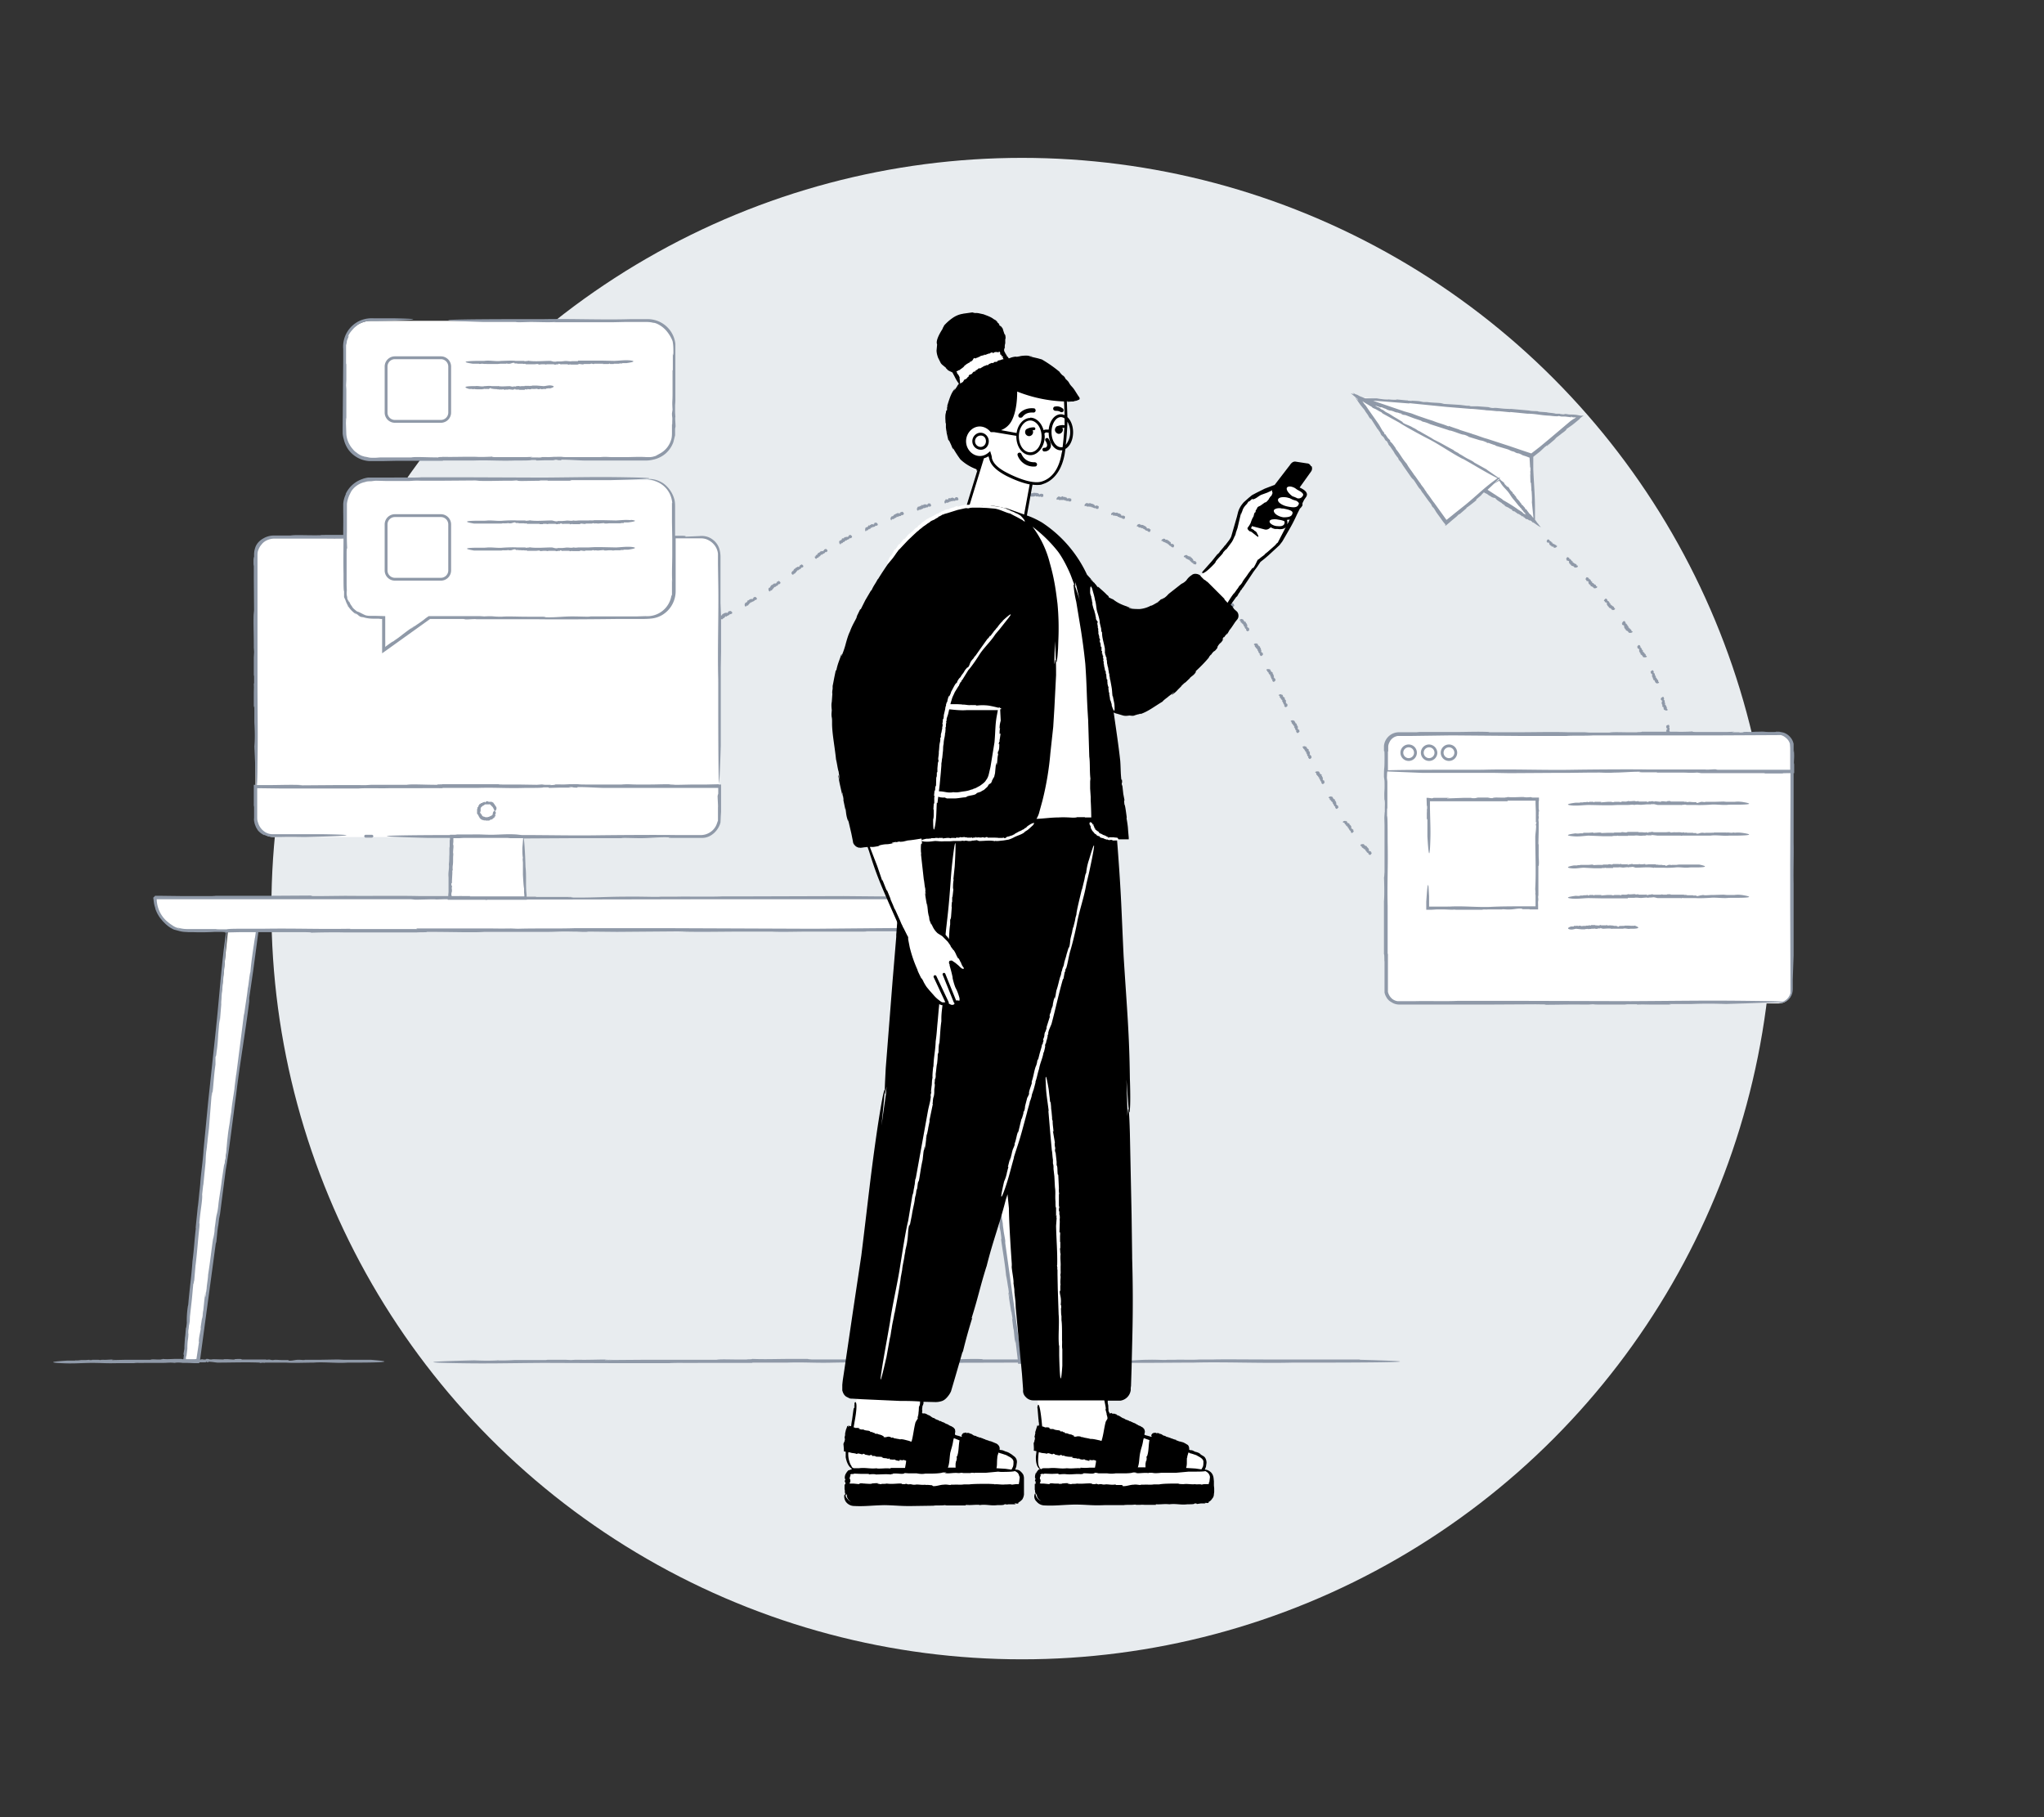 <svg xmlns="http://www.w3.org/2000/svg" viewBox="0 0 720 640"><rect x="0" y="0" width="720" height="640" fill="#333333" stroke="none"/><circle xmlns="http://www.w3.org/2000/svg" cx="360" cy="320" r="264.4" fill="#e8ecef"/><path xmlns="http://www.w3.org/2000/svg" fill="#fff" d="M254.8 217.9zm246.9-76.4h.4-.4zM523 173l17 10.2-.7-22.7 16.8-13.7-77.8-7 31 44.5 13.8-11.3zm-9.6 8.5.3-.2-.3.2zM202.7 478.9h-.9 1zm220 0h-.1.2zM235.6 480h.2-.2zm-199.7-1h-.3.3zm11.3 1.1zm582.6-221 .2.2-.2-.2zm-3.2-.6H492.8a4.6 4.6 0 0 0-4.6 4.6v85.7a4.6 4.6 0 0 0 4.6 4.6h133.8a4.6 4.6 0 0 0 4.6-4.6V263a4.6 4.6 0 0 0-4.6-4.6zm-419.4 36.7h.2-.2zm-23-.4H247a6.5 6.5 0 0 0 6.5-6.5v-92.6c0-3.6-3-6.4-6.5-6.4h-9.7v-11a9.3 9.3 0 0 0-9.2-9.2h-97.3a9.3 9.3 0 0 0-9.3 9.2v11h-25a6.4 6.4 0 0 0-6.5 6.4v92.6a6.5 6.5 0 0 0 6.4 6.5h62.8l-.8 21.5H54.7a11.6 11.6 0 0 0 11.6 11.5h14L64.7 479.6h5l20.8-151.9h247.8l20.9 151.9h5l-15.5-151.9h9.5a11.6 11.6 0 0 0 11.5-11.5H185.1l-.9-21.5zM89.6 229v-.8.8zm164.3-21.5v.2-.2zM71.6 404.8v-.2.2zM354 373v.8-.8zm-8.3 10.6v-.2.2zM265.3 328h1.2-1.6.4zm-10.7-12.4h.3-.3zM148.8 168.2h-.3.3zm-18-6.6h97.3a9.3 9.3 0 0 0 9.2-9.2v-30.2a9.3 9.3 0 0 0-9.3-9.2h-97.2a9.3 9.3 0 0 0-9.3 9.2v30.2a9.3 9.3 0 0 0 9.3 9.2zm-.7.7h-.2.2z"/><g xmlns="http://www.w3.org/2000/svg" fill="#8f99a8"><path d="M576.7 353.7zm55.2-89.3c0-1-.1 1.8-.1-.2V262a5 5 0 0 0-1.2-2.4 5.3 5.3 0 0 0-2.4-1.6l-1.5-.3h-1.2c.3.1-.6.1-1.5.1-3.5 0-1.4-.2-4.8-.1h-.6c-3 .2-1.7 0-5 .1 1.3 0 .5.2-1.1.2l.4-.1H610l.9-.2-2.6.1h-11.2c.9 0-1.5 0-.8-.2-1.1.1-4.4.2-5.7.1h.3-2.7c0-.2-.3-.4-.1-.6.2 0-.1 0 0 0v-.4c.1-.1 0-.3-.1-.4-.2-.1.3-.4 0-.5v-.2s0-.7-1 0c-.1 0-.1 0 0 .1-.2 0 0 0 0 .1 0 0-.2.1 0 .2h-.1l.1.3c.1 0 0 0 0 0 .2 0 0 .2.1.2.2 0-.1.1 0 .1 0 0 .4.1.3.2 0 0-.1 0 0 0h-.2s-.1 0 0 0h-.1c.1.1-.1.2 0 .2 0 0-.2 0 0 .1h-.2.1v.1c-.2 0 0 .1 0 .2v.1h-.1c-.2 0 0 0 0 .1h.1v.1h-8.7c.2.2-2.1.1-1.5.2-4.5.1-8.2-.2-9.8.1h-3.4.4-4.3l-1.4-.1h-5.8c-5.8-.2-11.7 0-19.2 0h-10.1 1l.5-.1c-4.3-.2-7.8 0-12.1 0h1.8-4 .9-6 .9-7.2c-1.4 0 2.8 0-.3.1h-6a5.3 5.3 0 0 0-5.2 4.8v1.9c.2-.5.2.8.2 2.2v.2c0 5.2-.2 1.9-.2 7v-.4l.2 1.4c.1 4.7-.2 2.5 0 7.7 0-2 .2-1 .1 1.6v-.7 2.8c0-.8-.1-.4-.1 1.6l-.1-1.3.1 3.9v17c0-1.4-.1 2.2-.2 1.2.1 1.7.2 6.6 0 8.6v-.4 19.1c.2-.3.1 3.2.2 2.4v11c.1.6.3 1.1.6 1.6.5 1 1.3 1.6 1.9 1.9 1.4.9 2.6.8 3.2.8h2.1-.7 21.6s.1 0 0 0a10.8 10.8 0 0 0 .6 0h7.3l18.4-.1h-2.5 4.3c0 .2-2.5.1-3.8.1 5.1.2 10.5-.1 16.5 0h2.3l1.5-.1c.8 0-.1.1 2.9.1h9.7c-1.7 0-1.2 0-.4-.1h3.4l.1.1 4.5-.1-2.7.1h8.9c3.1 0-.6-.1 1-.2h8.6-1c5.3-.2 8.4-.1 12 0l19.5-.6-.7.1c-.3 0-.3 0-.1.1.2 0 .7.1 1.5-.1.8-.3 2-.9 2.7-2.3.4-.7.6-1.6.6-2.6V345l.3-8.4v.3-26.1.2c-.1-4.7.1-9.7 0-14.3v1.4-25.8h.2v-3.6l-.1.5c0-2 .2-2.6 0-4.8zm-142.9.3v-1.8a3.6 3.6 0 0 1 .4-1.4 3.8 3.8 0 0 1 3-2.3h4.5l14.5-.2 24.4.2h16c2.4-.2 6.7 0 9.5-.2h9.9-.3 7.6-.2 11.4-.1 17l20-.1h.7a4 4 0 0 1 1.7.9 4 4 0 0 1 1.5 2.2l.1 1.5v7.6H605l-.5-.1c-.2-.2-3.4.2-3.8 0H580c-6.5-.1-18.8 0-26 .1-9.8.2-21.4-.3-31.6 0a9.1 9.1 0 0 0-.7 0h-9.8s-19.2 0-23 .2v-6.6zm141.7 85a4.4 4.4 0 0 1-2.5 3 5 5 0 0 1-.5.1c0-.2-11.6-.3-11.6-.3-15.3-.2-23.3 0-41.6.1l-37-.1h-24.2c-3.7.2-10.2 0-14.6.1h-6.4c-.9-.1-1.8-.6-2.4-1.3-.6-.7-.9-1.5-1-2v.2-2.6.4-11.5l-.1.3V319c-.2-8.6.2-13.6 0-22.6v-.4c0-4.1 0-8.5-.2-8.6 0-3 0-2.4.1-2.8v-5 1.1-6.7l-.2 1.3.1-3 .1-.6 12.3.5h-.3H518h-.1 9.4-1l5.4.1 15.9-.1h-.3 4.9l7.7-.1h4.3-1.6c.6-.1 3.1.2 6.1 0 2.8 0 5.7-.3 8.6-.3 1.4 0-1.2.2.9.1 0 .1-1 0-.4.1h5.8l.1.1h8.4c3.4 0 2.3.2 5.8 0l1.4.2h23.1-.6l-.4.1h8c-.8 0-2 0-1.2-.1h2.5-.4.4v7.8l-.1 24.1a21 21 0 0 0 0 1.1 20.1 20.1 0 0 0 0 .7v14l.1 27.8v1.8z"/><path d="M613.4 282.4a9 9 0 0 0-2.4 0h-3 .2l-1.1-.1-3.3.1h-3.4.3c-.1.2-.7 0-1.3 0-.5 0-1.1.4-1.7.4-.3 0 .2-.2-.2-.1 0-.1.2 0 0-.2h-1.1c-.7 0-1.3-.2-1.8 0-.7 0-.4-.2-1.2-.1l-.3-.1h-4.7.1v-.1c-.5-.2-1 0-1.6 0 .2 0 .4 0 .3.1h-.6.1l-.8-.1h.1-1c-.1 0 .4.1 0 .2l-2-.2c.1.1 0 0-.2.1-.8 0-.3-.2-1-.1h-.2c-.6.2-.3-.1-1 .1.3 0 .1.2-.2.1h.1-.4l-.2-.1.2-.1-.5.1h-2.3c.1 0-.3-.1-.2-.2-.2.1-1 .2-1.2 0-1 0-1.6.2-2.5 0 0 .2-.5.1-.4.2-.9.1-1.7-.2-2 .2l-.7-.1h.1-1.6c-.3 0-.3.2-.9.1h-.2c.1 0 .2 0 0-.1h-1.4l-2.4.2c-.1-.1 0-.1.3-.2h-.6.5-2.4l-.3.2c-.1-.1 0-.2-.4-.2h-1.3c.2 0 .1.1 0 .1h-.4v-.1l-.7.1h.4-1.2c-.4 0 0 0-.1.1h-1.2l.1.1H555c-5.3.7-1.1 1-1.1 1 2 .1 3.1-.1 5.6-.2l5 .1h3.4l2-.1h3.5c1 0 1.4-.2 2.3 0 1.2-.3 1.9.1 3-.1h.1l1.2-.1h1.1-.2 1l-.3-.2c.5 0 .2.2.6.2v-.1c.7 0 1.1.2 1.7.3h8.2c0 .2.7-.2.8 0l.3-.1h.6l.3.1h3.1c1.4.1 3.9 0 5.3-.1 2.1-.2 4.5.3 6.6 0 0 .1.2 0 .2 0h2s9.2.1 2.2-1zm0 10.9a9 9 0 0 0-2.4 0c0-.2-.9 0-1 0-.7 0-1.4-.2-2 0l.2-.1h-4.4c-.4.2-.5 0-.9.1h-2.5.3c-.1.2-.7-.1-1.3 0-.5 0-1.1.4-1.7.3-.3.1.2-.1-.2 0 0-.2.2-.1 0-.2h-1.1v-.1h-1.8c-.7 0-.4-.2-1.2 0l-.3-.2c-.3 0-.2.2-.5.1h-.3c-.7-.2-1.5 0-2.6-.1l-.9.1s-1 0-.4-.1h.1c-.5-.2-1 0-1.6 0h.3-.6.1-.8.1-1c-.1 0 .4 0 0 0h-2.2c-.8 0-.3-.2-1-.1h-.2c-.6.2-.3 0-1 .1.3 0 .1.2-.2.2l.1-.1h-.6l.2-.2-.5.2-1.3-.1h-1c.1 0-.3 0-.2-.1h-3.7c0 .1-.5 0-.4.2-.9 0-1.7-.3-2 0h-.7.1-1.6c-.3 0-.3.2-.9.1h-.2c.1 0 .2 0 0 0h-1.4l-2.4.1.3-.1h-.6.5c-.7-.2-1.4 0-2.2 0h-.2l-.3.1c-.1 0 0-.2-.4-.2l-1.3.1c.2 0 .1 0 0 0h-1.1.4-1.2c-.4 0 0 0-.1.2h-1.2.1c-.7.1-1.1.1-1.6 0-5.3.7-1.1 1-1.1 1 2 .2 3.1 0 5.6-.2l5 .2h3.4c.5-.2 1.4 0 2-.2l.2.1h3.3v-.1h2.3c1.2-.2 1.9.2 3 0h.1c.6 0 1.2 0 1.2-.2l.4.1h.7-.2 1l-.3-.2c.5 0 .2.2.6.1l1.7.2h8.2c0 .2.7-.1.8 0h9.6c2-.3 4.5.2 6.6 0h2.2s9.2 0 2.2-1zm-59 11.5c-4 .7-1 1-1 1 1.7.2 2.5-.1 4.4-.2l3.8.2h2.5c.3-.2 1 0 1.5-.2l.1.1h2.5v-.2h1.8c.9-.2 1.4.2 2.3 0-.1 0 0 0 0 0l1-.1.2.1.5-.1h.6l-.1-.1.4.1v-.1c.5 0 .8.2 1.3.3 2 0 4.2-.3 6.1 0h.1c0 .2.5-.2.6 0h3.2c1 .1 3 0 4-.1 1.6-.2 3.4.3 5 0 0 .1.2 0 .2 0h1.5s7 .1 1.7-1h-4.1.1-3.3l-.7.1h-1.9.2c0 .2-.5-.1-1 0-.4 0-.8.4-1.3.3-.2 0 .2-.2 0 0v-.2h-1v-.1h-1.2c-.6 0-.4-.2-1 0l-.1-.2h-2.6l-.7.1s-.8 0-.4-.1h.1c-.4-.2-.7 0-1.2 0h.2-.4.1-.6.1c-.3 0-.4-.2-.7 0-.2 0 .2 0 0 0h-1.8c-.5 0-.2-.2-.7-.1h-.1c-.5.2-.3 0-.8.1.2 0 0 .2-.2.2v-.1h-.4l.2-.2-.4.1h-1.8c.1 0-.2 0-.1-.2-.2.1-.7.2-1 .1h.1-2c0 .1-.3 0-.2.2-.7 0-1.3-.3-1.5 0h-.6.1-1.2c-.2 0-.2.2-.6.1h-.2s.1 0 0 0h-.2c-.2 0-.2 0 0 0-.1 0 0 0 0 0h-.8l-1.9.1.3-.1h-.5.4c-.5-.2-1 0-1.7 0H558c.2 0 .1 0 0 0h-.8.3-.9c-.3 0 0 0 0 .1h-1l.1.1h-1.2zm59 10.4a9 9 0 0 0-2.4 0h-3 .2l-1.1-.1-3.3.1h-.9l-1.7.1h-.8.3c-.1.1-.7-.2-1.3 0-.5 0-1.1.3-1.7.3-.3 0 .2-.2-.2-.1 0-.1.2 0 0-.1h-1.1v-.1h-1.8c-.7 0-.4-.2-1.2-.1l-.3-.1h-4.7.1v-.1c-.5-.1-1 0-1.6 0 .2 0 .4 0 .3.1h-.6.1-.8.1c-.4 0-.5-.2-1 0-.1 0 .4 0 0 0h-2.2c-.8 0-.3-.2-1-.1h-.2c-.6.2-.3 0-1 .1.3 0 .1.2-.2.1h.1-.4l-.2-.1.2-.1-.5.1h-2.3c.1 0-.3 0-.2-.2-.2.1-1 .2-1.2 0-1 0-1.6.2-2.5 0 0 .2-.5.1-.4.2-.9.1-1.7-.2-2 .2l-.7-.1h.1-1.6c-.3 0-.3.2-.9.1h-.2c.1 0 .2 0 0-.1h-1.4l-2.4.2.3-.2h-.6.5-2.4l-.3.2c-.1-.1 0-.2-.4-.2h-1.3c.2 0 .1.1 0 .2-.2 0-.3-.1-.4 0v-.2l-.7.1h.4-1.2c-.4 0 0 0-.1.1h-1.2l.1.1c-.7.1-1.1 0-1.6 0-5.3.7-1.1 1-1.1 1 2 .1 3.1-.1 5.6-.2l5 .1h8.9v-.2h2.3c1.2-.2 1.9.2 3 0h.1l1.2-.1.4.1.7-.1h-.2 1l-.3-.1.6.1v-.1c.7 0 1.1.2 1.7.3h8.2c0 .2.7-.2.8 0h4.3c1.4.1 3.9 0 5.3-.1 2.1-.2 4.5.3 6.6 0 0 .1.2 0 .2 0h2s9.2.1 2.2-1zM576 326l-1 .1c0-.2-.3 0-.4 0-.2 0-.4-.2-.7 0v-.1h-1.6c-.2.2-.2 0-.4.1h-.9c0 .2-.2-.1-.4 0-.2 0-.5.4-.7.3-.1.1 0-.1-.1 0v-.2c-.1 0-.2-.1-.4 0v-.1h-.7c-.3 0-.2-.2-.5 0v-.2c-.2 0-.2.2-.3.1h-.1c-.3-.2-.6 0-1-.1l-.4.1s-.4 0-.1-.1c-.2-.2-.4 0-.6 0h.1-.8s.1 0 0 0h-.9c-.3 0-.1-.2-.4-.1-.3.2-.2 0-.4.1l-.1.2v-.1h-.2v-.2l-.2.2-.4-.1h-.4s-.2 0-.1-.1h-1.5c0 .1-.1 0 0 .2-.4 0-.7-.3-.8 0h-.9c-.1 0-.1.2-.3.1h-.2c-.2 0-.1 0 0 0h-.4l-1 .1.1-.1h-.2.2c-.3-.2-.6 0-.9 0l-.2.1-.1-.2-.5.1h-.4.1-.5c-.1 0 0 0 0 .2h-1c-2 .7-.5 1-.5 1 .8.2 1.3 0 2.2-.2l2 .2h1.2c.2-.2.6 0 .8-.2l.1.1h.7a1.6 1.6 0 0 1 .6 0v-.1h.9c.4-.2.7.2 1.2 0 .2 0 .4 0 .4-.2l.2.1h.5v-.2c.2 0 0 .2.2.1l.7.2c1 0 2.1-.2 3 0h.1c0 .2.3-.1.3 0h.1s.1 0 0 0h3.6c.8-.3 1.7.2 2.5 0h.9s3.7 0 1-1zm-79.8-63.8a2.9 2.9 0 0 0 0 5.8 2.9 2.9 0 0 0 0-5.8zm0 4.8a1.9 1.9 0 0 1 0-3.8 1.9 1.9 0 1 1 0 3.8zm7.2-4.8a2.9 2.9 0 1 0 2.9 3 3 3 0 0 0-2.9-3zm0 4.8a1.9 1.9 0 0 1 0-3.8 1.9 1.9 0 1 1 0 3.8zm9.9-1.9a2.9 2.9 0 0 0-5.8 0 2.9 2.9 0 1 0 5.8 0zm-2.9 1.9a1.9 1.9 0 0 1 0-3.8 1.9 1.9 0 0 1 0 3.8zm31.8 22.9zm-.2-2.7c0 .7-.1.3 0-.4v.1-1.3l.2.4-.2-1.2v-2.5l.1-.4v-1h-2.4c.4 0-.7-.1-.4-.2-.5.1-2 .2-2.6 0-2.2 0-3.7.2-5.7 0 0 .2-1 .1-.7.2-2.1.1-3.8-.2-4.6.2-.9 0-1-.1-1.6-.2h.3-3.6c-.7 0-.8.3-2 .2h-.5c.3 0 .4 0-.2-.1h-.6.1-2.2l-5.6.2c-.2-.1.2-.1.8-.2h-1.3 1.1-5.4l-.7.2-.2-.1h-.2l-.8-.1h-.6l.1 3c0-.4 0-.3.1 0v1h-.1l.1 1.4-.1-.8v2.7c0 1 .1-.2.2.2v2.7-.3 3.6c.7 11.9 1 2.5 1 2.5.2-4.7 0-7-.1-12.6v-2.2h24-.1 3.5l-.1-.2h9.9v1.2l.1 2.6v2.3-.3 2l.2-.4c0 1.1-.2.3-.2 1.3h.1c0 1.5-.2 2.4-.3 3.9 0 6 .3 12.5 0 18v.3c-.1.1.2 1.6 0 1.8l.1.6v3.9H537c-3 0-8.6 0-11.9.2-4.6.2-9.9-.4-14.6-.1a2 2 0 0 0-.6 0h-6.5v-3.6l-.2-3.4c-.2-1.4-.4-.7-.8 5.3v2.8h2l1.6-.1h2.5c1.4 0 2.9.2 4.3 0l-.4.1h9.7c.8-.2 1 0 2-.1h5.7-.7c.2-.2 1.4.1 2.8 0 1.3 0 2.6-.4 4-.3.6 0-.6.1.4 0 0 .2-.5.1-.2.2h2.7v.1h3v-1.8c-.1-1.5.2-1 0-2.6l.1-.7v-10.6.3l.1.1c.2-1.3 0-2.4 0-3.7v.6-1.2.2-1.8.3-2.2c0-.4-.1.8-.1 0l.1-4.5v-3.2c-.2-1.4.1-.7 0-2.3zm-278.4-74.1zm-1.3-.3c0 .8.3.8.3.8.3.1.2-.1.4-.3h.4l.2-.2v-.2h.2l.1-.2s0-.2.1-.1c0-.2.2 0 .2-.2 0 0 .1 0 0-.1h.1v-.2l.1.1c0-.1.1 0 .2 0 .2 0 .2-.3.5-.3.1.2 0-.1.1 0h.1c.1 0 0-.2.2-.2s.3-.1.3-.3c0-.2.5.1.5-.2h.1s.7-.4-.4-1c0 0-.1 0 0 .1-.2-.1-.2 0-.2 0 0 .1-.2 0-.1 0 0 0 0 .1-.2 0l-.1.3-.1.2v-.1h-.1c.1.2 0 0 0 .1v.3c0 .1 0-.1 0 0l-.2-.2c0 .1 0 0 0 0l-.2.1s-.1-.2-.1 0c-.1 0 0 0 0 0h-.2c0-.1 0 0-.2 0 .1 0 0 0 0 .2v-.2c-.2-.1 0 0-.1 0v.1h-.1v.1h-.2c0 .2-.1-.1-.1 0v.2s0 .1 0 0c-.1 0-.1.1-.2 0v.1l-.1-.1s0 .1 0 0c-.2 0-.1.3-.2.2v.1c0 .2-.2 0 0 .2h-.2v.2h-.2v.2h-.1v-.1c-.2-.1 0 .1-.2 0v.1a.2.2 0 0 1 0 .1v-.1l-.1.1v.1h-.2l.1.1s0 .1 0 0v.2h-.1zm9.7-5.2zm-1.3-.1c0 .8.5.8.5.8.2 0 .1-.2.2-.3l.5-.1.1-.2.1-.2h.1l.2-.2v-.1c0-.2.3 0 .2-.2.1 0 .1 0 0-.2l.1.1v-.2s0 .1.1 0l.2.1c.2 0 .2-.4.5-.4.1.2 0-.1 0 0h.1c.2 0 .1-.2.2-.2.2 0 .3-.2.3-.3 0-.3.5 0 .5-.2l.1-.1s.7-.4-.4-1c-.1 0-.2 0-.2.2 0-.1 0 0 0 0 0 .1-.2 0-.2 0s0 .1-.1 0c0 0-.2.1-.1.3l-.2.2c0 .1-.1-.1-.1 0v.3c0 .1 0 0 0 0v-.1h-.4c0 .1-.2-.1-.1 0h-.1c-.2 0 0 .2-.3 0 .1.2 0 .2 0 .2v-.1c-.2-.1 0 .1-.1.1h-.1v.2a.6.6 0 0 0-.2 0c0 .1-.1-.1-.1 0v.2s.1 0 0 0l-.1-.1v.1s-.2 0-.1.1l-.1-.1s0 .1 0 0c-.2 0-.1.2-.2.2v.1c0 .2-.2 0 0 .2h-.2v.2s0 .1-.1 0l-.1.3v-.1c-.1 0 0 0 0 0-.2-.2-.1.1-.2 0a.2.2 0 0 1 0 .2v-.1h-.1v.2-.1h-.1v.4zm1.4-1.7zm8-4zm-1.3-.2c0 .8.5.8.5.8.2.1.2-.2.3-.3l.4-.1.2-.2v-.2h.1l.2-.1v-.2c0-.2.3.1.2-.1.1 0 .1 0 0-.2h.1v-.2.1h.3c.2 0 .2-.4.5-.3.1.2 0-.1 0 0v-.1h.1c.2 0 .1-.1.2-.2.2.1.3-.1.3-.3 0-.2.5 0 .5-.2h.1s.6-.5-.4-1c-.1 0-.2 0-.1.1-.1-.1-.1 0-.1 0l-.2.1c-.1 0-.3 0-.2.2l-.1.2h-.1c.1.2 0 0 0 0-.1 0 0 .4 0 .4s0-.2 0 0l-.1-.2h-.1c0 .1-.2 0-.2 0 0 .2-.1 0-.1 0-.1 0 0 0 0 0h-.2s0 .2-.1.1v.2l-.1-.1c-.2-.2 0 0-.1 0v.1s-.2-.1-.1 0a.6.6 0 0 0-.2 0v.1c0 .1 0-.1 0 0 0 .2-.1 0 0 .2 0 0 0 .1 0 0h-.1c-.1 0 0 .1-.2 0v.1-.1s0 .2-.1.1c-.1 0 0 .2-.2.1v.2s-.2-.1 0 .2v-.1h-.2c0 .1.1.3 0 .2 0 0 0 .1-.1 0v.3l-.1-.1c-.1 0 0 0 0 0-.2-.1 0 .1-.2 0v.1l-.1.1v.1h-.1v.2c0 .1 0 .1 0 0zm9.6-5.4zm.2-1.8zM287 196c0 .8.5.8.5.8.2 0 .2-.2.3-.3l.4-.1.2-.2c0-.1.1 0 0-.2h.4v-.2h.1c0-.3.2 0 .2-.2 0 0 .1 0 0-.2l.1.1v-.2s0 .1 0 0l.3.1c.2 0 .2-.4.5-.3.1.1 0-.2 0 0v-.1h.1c.2 0 .1-.1.2-.2.2.1.3-.1.3-.2 0-.3.5 0 .5-.2l.2-.1s.6-.4-.4-1c0 0-.2 0-.1.1-.1-.1 0 0-.1 0l-.2.1c-.1 0-.3 0-.2.2 0 .2-.2.1-.2.2s-.1-.1-.1 0c0 0 .1.4 0 .4v-.2h-.2s-.2-.1-.1 0c0 .1-.2-.1-.2 0-.2 0-.1.2-.3 0v.2-.1c-.2-.1-.1 0-.2 0v.1h-.1v.1h-.2c.1 0 0 0 0 0 0 .2 0-.1 0 0v.1c0 .1-.1-.1 0 0v.2s0-.1-.1 0v-.2.2h-.1s-.1 0 0 0l-.2-.1v.1c-.1 0 0 .2-.2.1v.2s-.2-.2 0 .1h-.2v.2s0 .1-.1 0l-.1.3v-.2c-.1 0 0 0 0 0-.2 0-.1.2-.2.1a.2.2 0 0 1 0 .2v-.2c-.2 0-.1.1-.1.2h-.1v.3h-.1zm10-4.9zm-1.4-.3c0 .8.4.9.4.9.2 0 .2-.2.3-.4.2 0 .3.1.4 0l.2-.2.1-.2h.4v-.1s0-.2.1-.1c0-.2.2 0 .2-.1 0 0 .1 0 0-.2h.1v-.2.1l.3.1c.2 0 .2-.4.5-.3.1.1 0-.2 0 0v-.1h.1l.3-.1.3-.3c0-.2.5.1.5-.1l.1-.1s.7-.3-.3-1h-.1c-.1 0-.1.1-.1 0 0 .2-.2 0-.2.1-.1 0-.3 0-.2.2v.1h-.1v.1h-.1c0 .2-.1 0-.1 0v.4-.1l-.1-.1h-.1s-.2-.1-.2 0-.1-.1 0 0h-.2c-.1-.1 0 .1-.2 0v.2l-.1-.1v-.1c-.1-.1 0 .1-.1.1h-.1v.1h-.2c0 .1-.1-.1-.1 0v.4-.2.1h-.5c-.2 0-.1.2-.3.1l.1.2s-.2-.2 0 .1h-.2v.2h-.2l-.1.2a.3.3 0 0 1 0-.1h-.1c0-.1 0 .1-.1 0v.2l-.1-.1v.1h-.1v.1h-.1v.2zm10.2-4.2zm-.9.4c.2.2.2 0 .3-.2h.4l.2-.2.1-.2h.4v-.1s0-.2.2 0c0-.3.2 0 .2-.2v-.2.1-.1h.1v-.2.1l.2.1c.2 0 .3-.4.6-.3v.1c.1.1 0-.2 0 0v-.1h.1l.3-.1c.1 0 .3-.1.3-.3 0-.2.5.2.5-.1h.2s.6-.4-.3-1c0-.1-.1-.1-.1 0-.1-.1-.1 0-.1 0 0 .1-.2 0-.2 0s0 .1 0 0c-.2 0-.3 0-.3.3l-.1.1h-.1c.1.2 0 0 0 0-.1 0 0 .4 0 .4l-.1-.1v-.1s-.2-.1-.2 0c0 0-.1-.1-.1 0 0 0-.1-.2-.1 0v-.1c-.1 0 0 .1 0 .1l-.1-.1c-.2 0-.1.2-.3 0v.2-.1c-.1-.1 0 0-.1 0v.1h-.1s0-.1 0 0v.1h-.2s-.1-.2-.1 0-.1-.1 0 .1v.1h-.1v-.2.2h-.1s-.1 0 0 0l-.2-.1s0 .1 0 0l-.2.2v.1c0 .2-.2-.1 0 .2h-.2c-.1 0 0 .2 0 .1h-.2l-.1.2v-.1h-.1c0-.1 0 .1-.2 0v.1a.4.4 0 0 1 0 .1v-.1.1h-.2v.2s0 .1 0 0v.1c0 .1 0 .1 0 0-.2.8.2 1 .2 1zm10-4.3zm-.9.3c.2.2.1 0 .3-.2.2 0 .3.1.4 0l.3-.1v-.2h.4v-.1s0-.2.2 0c0-.3.2 0 .2-.2v-.2.1l.1-.1v-.1s0 .1 0 0l.3.2c.2 0 .3-.4.5-.3v.1c.1.1 0-.2.1-.1h.1l.2-.1c.2.1.3-.1.4-.2 0-.3.4.1.5-.1l.1-.1s.7-.2-.1-1c-.1-.1-.2-.1-.2 0 0-.1 0 0-.1 0 0 .2-.2 0-.2 0s0 .1 0 0c-.1 0-.3 0-.3.2l-.1.2v-.1h-.1c0 .2 0 0 0 0-.1 0 0 .5-.1.4 0 .1 0-.1 0 0v-.2h-.2s-.1-.1-.1 0-.1-.2-.1 0v-.1c-.1 0 0 .1-.1 0-.2 0-.1.2-.3 0v.2-.1c-.2-.2-.1 0-.2 0v.1s-.1-.1-.1 0h-.2c0 .1 0-.1-.1 0v.4-.1l-.1-.1v.1h-.1s-.1 0 0 0l-.2-.1v.1c-.1 0-.1.2-.2 0v.2c0 .2-.2-.1-.1.2h-.2v.2c0-.1 0 0 0 0v-.1c-.1 0 0 0 0 0-.1 0-.1.1-.2 0v.2h-.1v-.1c-.1-.1 0 .1-.2 0v.2-.1h-.1v.1h-.1v.2h-.1c0 .2 0 .2-.1.1-.1.8.3 1 .3 1zm10.4-3.5zm-1.1.3c.2.1.2-.1.4-.3.2 0 .3.2.4 0h.3l.1-.2h.4v-.1s0-.1.2 0c0-.3.1 0 .2-.2v.1-.2h.1v-.2.1l.2.2c.3 0 .4-.4.6-.2.1.2 0-.2.1 0v-.1h.3c.2 0 .3-.1.4-.3.1-.2.4.2.5 0h.2s.7-.2-.1-1.1h-.2c0-.1 0 0 0 0 0 .1-.2 0-.2 0h-.1c-.1 0-.2 0-.2.2l-.2.1c0 .2-.1-.1-.1 0v.3c0 .1-.1-.1-.1 0v-.2h-.1c0 .1-.2-.1-.2 0s0-.2 0 0l-.1-.1s0 .1 0 0h-.1c-.1-.1 0 .1-.2 0v.2l-.1-.1v-.1c0-.1 0 0-.1 0v.2-.1s-.2-.1-.2 0c0 0 .1.1 0 .1h-.1l-.1-.1v.2s0 .1 0 0h-.1v-.1.1h-.2v-.1s-.1.1-.2 0c0 0 0 .2-.2.1v.2c0 .1-.1-.2 0 .1h-.5v.2c0-.1 0 0 0 0v-.1s0 .1-.1 0l-.2.2v-.1c0-.1 0 .1-.2 0a.2.2 0 0 1 0 .2v-.2l-.1.1v.1-.1.1c-.1 0 0 0 0-.1h-.2v.2s0 .1 0 0v.1c0 .1 0 .1-.1 0-.3.8.1 1 .1 1zM334 177zm.8-1.7zm-1.8 1.9c.1.2.2 0 .3-.2.2 0 .3.2.5 0h.2l.1-.1h.1c.1 0 .2-.1.2 0v-.2c0 .1 0 0 .2 0 0-.2.2.2.2 0 0 0 .1 0 0-.2h.2v-.2.2-.1l.2.2c.2 0 .4-.3.6-.2v.1c0 .2 0-.2.1 0v-.1h.1c.1.1.1 0 .2 0 .2.1.3 0 .4-.2.1-.2.4.3.5 0h.2s.7-.1 0-1v-.1h-.2c-.1.2-.2 0-.2 0h-.1c-.1 0-.2 0-.3.2l-.1.1h-.1c0 .2 0-.1 0 0-.1 0 0 .4-.2.3 0 0 0-.1 0 0v-.2s0-.1-.1 0v-.1c0 .1-.1 0-.2 0 0 .1 0-.1 0 0v-.1c-.1 0 0 .1-.1 0h-.3v.1-.1c-.1-.2-.1 0-.2 0v.1s-.1-.2-.1 0a1 1 0 0 0-.2 0s0-.2-.1 0c0 .2 0-.1 0 0v.2h-.1v-.2.1h-.2v-.1s-.1.1-.2 0c0 0 0 .2-.2 0v.2c0 .2-.1-.2 0 .2h-.2s0 .2-.1.1v-.1.1h-.2l-.1.1v-.1c-.1-.2-.1 0-.2 0v.1-.1h-.2v.2s0-.1 0 0v-.2.2-.2h-.1v.2s0 .1 0 0v.2h-.2c-.3.8.1 1 .1 1zm10.8-1.8zm-1.1.1c.2.2.3 0 .5-.1.1 0 .2.1.4 0h.2l.1-.1h.4v-.1c.1 0 .1-.1.2 0 0-.3.2.1.2-.1.1 0 .2 0 .1-.2v.2l.1-.2v-.1s0 .2.1.1v-.1l.2.3c.2 0 .4-.3.6-.1 0 .2 0-.1 0 0h.4c.1 0 .3 0 .4-.2.1-.2.4.3.5 0h.2s.7 0 0-1c0-.1 0-.1-.1 0 0-.1 0 0-.1 0 0 .1-.1-.1-.2 0v-.1c-.1 0-.3 0-.3.2h-.2c0 .2 0 0-.1 0 0 0 0 .4-.1.3 0 .1 0-.1 0 0v-.2h-.2s0-.2-.1 0c0 0 0-.2-.1 0v-.2.1l-.1-.1c0-.1-.1.2-.2 0v.2l-.1-.2c0-.2 0 0-.1 0v.1h-.1s0-.2 0 0a.7.7 0 0 0-.2 0l-.1-.1v.1c0 .2 0-.1-.1 0v.2-.3l-.1.2-.1-.1-.1-.1s0 .1-.1 0c-.1 0-.1.2-.2.1v.1c0 .2-.2-.1-.2.2v-.1h-.2v.2c0-.1 0 0 0 0v-.2.1h-.2l-.1.1v-.1c-.1-.1-.1.1-.2 0v.2-.2h-.2v.2s0-.1 0 0v-.2.2-.2h-.1v.2s0 .1-.1 0v.2h-.1c-.4.7 0 .9 0 .9zm11-.8zm-1.1 0c.2.2.3 0 .5-.1.1 0 .2.2.4.1h.2c0-.2.1 0 .2-.2v.1h.2v-.1c.1 0 .1-.1.2 0 .1-.2.2.2.3 0v-.2l.1.2v-.1h.1v-.2.2-.2l.2.3c.2 0 .4-.2.6 0 0 .2.1-.1.1 0h.1c0 .1.1 0 .2 0 .1.2.3 0 .5 0 .1-.3.3.2.5 0h.1s.8 0 .2-1c0-.1-.1-.1-.2 0 0-.2 0 0 0 0-.1 0-.2-.2-.2 0v-.1h-.4v.1h-.2c0 .2 0-.1-.1 0 0 0-.1.4-.2.3 0 0 0-.1 0 0v-.2s0-.1 0 0v-.1c-.1.1-.2-.1-.2 0 0 0 0-.2 0 0v-.2l-.1.1c-.1-.2-.2 0-.3-.1v.1s-.1 0 0 0v-.1c0-.2-.1 0-.2 0 0 0 0-.1-.1 0v.1l-.2-.1c0 .1 0-.2 0 0-.1.2-.1-.1-.2 0v.2-.2s-.1.1-.1 0h-.1v-.1s-.1.1-.1 0c-.1 0-.2.2-.2 0v.2c-.1.1-.2-.2-.2.1h-.2s0 .1 0 0h-.1l-.3.1v-.1c0-.2 0 .1-.2 0a.2.2 0 0 1 0 .1v-.1c0-.1-.1 0-.1 0v.1-.1l-.1.1c-.1 0 0 0 0 .1-.1 0-.1.1-.2 0v.1c-.5.7-.2 1-.2 1zm11 .2zm-.6-.1c.2 0 .2.2.4.1h.2c0-.1.1 0 .2 0h.4v-.1s0-.1.1 0c.1-.2.2.2.3 0v-.1h.2v-.1.1-.1l.2.3c.2 0 .4-.2.6 0 0 .2 0 0 0 0s.1 0 0 0h.4c0 .2.3 0 .4 0 .2-.2.3.3.5.1h.2s.7.1.3-1c-.1 0-.2-.1-.2 0 0-.1 0 0-.1 0 0 0-.1-.2-.1 0v-.1h-.4c0 .1 0 0 0 0l-.2.1c0 .1 0-.2-.1 0 0 0-.1.3-.2.2 0 .1 0-.1 0 0v-.2c-.1 0-.2-.2-.2 0 0 0 0-.3-.1-.1v-.1s-.1 0 0 0c-.1-.2-.2 0-.3-.1v.1s-.1 0 0-.1c0-.2-.2 0-.2 0-.1 0-.1-.2-.1 0l-.2-.1c0 .1 0-.1 0 0v-.1l-.1.1c0 .2 0-.1-.1 0v.2-.2h-.4v-.1h-.1c0-.1-.1.1-.2 0v.2c-.1 0-.2-.3-.2 0h-.2s0 .1 0 0h-.1l-.3.1v-.1c0-.2 0 0-.1 0a.2.2 0 0 1 0 .1l-.1-.1c0-.1 0 0-.1 0h-.1v.2h-.2c0 .1 0 .1 0 0-.5.7-.2 1-.2 1 .1.2.2 0 .4-.1zm10.5 1.4zm-.6-.2c.1 0 .1.2.3.1h.8s.1-.1.2 0c.1-.1 0 .2.2 0v.1l.2-.2v.1-.2l.1.2v-.2l.1.3c.2.1.5-.1.6.1v.1c0 .1.1-.2.1 0v-.1.1h.3c.1.2.3 0 .4 0 .2-.1.3.4.5.2h.2s.7.2.4-1h-.2c0-.1 0 0 0 0-.2 0-.2-.2-.2 0v-.1c-.2 0-.3-.1-.4 0-.1.1-.1 0-.2 0 0 .2 0-.1-.1 0l-.2.2c0 .1 0 0 0 0v-.2c-.2 0-.2-.2-.2 0 0 0 0-.3-.1-.2v-.1h-.3s-.1 0 0 0v-.1c0-.2-.1 0-.2 0s0-.2-.1 0l-.2-.1c-.1.1 0-.2 0-.1l-.1.1c-.1.1 0-.2-.1 0v.2-.3l-.1.1h-.1s0-.1-.1 0v-.2s0 .1 0 0h-.3v.1c-.1.1-.1-.2-.2.1h-.7v-.1c0-.2 0 0-.1 0v.1-.2h-.2v.2s0-.1 0 0v-.2l-.1.1c-.1 0 0 0 0 .1h-.2v.1h-.1c-.5.5-.3.8-.3.8.2.3.3 0 .5 0zm10.2 2.4zm-.6-.3c.2.1.2.3.4.3h.7c0 .1.1 0 .2 0 .1-.1 0 .3.2 0v.2l.1-.2v.1l.1-.1.1-.1v.3c.3.1.6 0 .7.2 0 .2.1-.1 0 0h.1c.1.2.2 0 .3.1 0 .2.3.1.4 0 .2 0 .3.5.5.3h.2s.6.3.5-.9c0-.1-.1-.1-.2 0v-.1c-.2 0-.2-.2-.2 0v-.1s-.1 0 0 0c-.2 0-.3-.2-.4 0h-.2c-.1.1 0-.2-.1 0 0-.1-.2.3-.3.2 0 0 .1-.2 0-.1l.1-.1v-.1c-.2 0-.1-.2-.2 0v-.2c0-.1-.1 0-.1 0v-.1l-.2-.1-.1.1v-.1c0-.2 0 0-.1 0v-.1c-.1 0 0-.1-.1 0l-.2-.1c0 .1 0-.1 0 0h-.1c-.1.2 0-.1-.1 0v.2-.3.1h-.2s0-.1 0 0v-.2s-.1.1-.1 0h-.2v.1c-.2 0-.1-.3-.3 0h-.1s-.1.1-.1 0h-.4.1c0-.1 0 0 0 0 0-.2-.1 0-.2-.1v.1-.1c0-.1-.1 0-.2 0h-.1c-.1 0-.2.1-.2 0v.2-.1c-.7.5-.4.9-.4.9 0 .2.2 0 .4 0zm10 3.6zm-.5-.4c0 .1 0 .3.2.3h.3s0 .1.2 0h.1v.1h.1c.1 0 .2-.1.2 0 .2-.1 0 .2.3 0v.1l.1-.1v.1h.2v-.2.2-.1.3c.2.1.5 0 .6.2 0 .2.1 0 0 0h.1c.1.2.2 0 .3.1 0 .2.3.1.4.1.2 0 .2.4.4.3h.2s.6.4.6-.8c0-.1-.1-.2-.2 0v-.1c-.2 0-.1-.2-.2-.1v-.1h-.3c0 .1 0 0-.1 0 0 .1-.1 0-.1 0-.1.1 0-.1-.2 0l-.2.1c0 .1 0 0 0 0v-.2s0-.2-.1-.1v-.2s-.1.1-.1 0c0-.2-.2 0-.2-.2v.1s-.2 0 0 0v-.1c0-.2-.1 0-.2 0v-.1s0-.1-.1 0l-.1-.1h-.1v-.1.1c-.2.1 0-.1-.2 0v.1-.1h-.1s0-.2-.1 0v-.2l-.3-.1v.1c-.1.1 0-.2-.2 0h-.2s0 .1-.1 0c0 0-.1 0 0-.1l-.3.1v-.1c0-.2-.1 0-.1-.1l-.1.1v-.1c0-.1 0 0-.1 0h-.1v-.1l-.1.2h-.2c-.7.4-.5.8-.5.8.1.2.3 0 .5 0zm9.5 4.6zm-.5-.4s0 .3.2.3h.6v.1h.1l.2.1c.2-.1 0 .2.3 0v.1l.1-.1v.1h.1v-.2c.1 0 0 .2 0 .2l.1-.1v.3c.2.1.5 0 .6.3-.1.2 0 0 0 0h.1v.1c0 .1.2 0 .2 0 0 .3.3.2.4.2.3-.1.2.4.4.3l.2.1s.6.4.7-.8c0-.1-.1-.1-.2 0v-.1c-.2 0-.1-.2-.2-.1v-.2h-.3c0 .1 0 0-.1 0 0 .1 0 0-.1 0-.2.1 0-.2-.2 0l-.2.1c-.1 0 0 0 0 0v-.3s0-.1-.1 0c-.1 0 0-.2 0-.1v-.1h-.1v-.1c0-.1-.2 0-.1-.1h-.2v-.1c.1-.1 0 0 0 0h-.1v-.1h-.1v-.1h-.2s.1-.1 0-.1c-.1.2 0 0-.1 0l-.1.2v-.2s-.1 0 0 0c0 0-.1-.1-.2 0l.1-.2s-.1.1-.1 0h-.2c-.2 0-.1-.2-.3 0h-.2v-.1.1c0-.1-.1 0 0-.1h-.3v-.1c0-.1-.1 0-.1 0h-.1v-.1c0-.1 0 0 0 0h-.1l-.1-.1-.1.1h-.1v.1l-.1-.1c-.7.4-.5.8-.5.8 0 .2.2 0 .4 0zm9 5.4zm-.5-.4c.1.1 0 .3.3.3l.2.1c.1 0 .1.1.2 0v.1h.1l.1.1h.2v.1c.2-.1 0 .2.2.1h.2l.1-.1v.1c.1 0 0 .1 0 .2.2.2.5 0 .6.4-.1.1 0 0 0 0h.1v.1l.2.1c0 .2.2.2.4.2s.1.5.4.4h.1s.6.5.7-.7c0 0 0-.1-.1 0v-.1c-.2 0 0-.2-.2-.1v-.2h-.5v-.1c-.1.2 0-.1-.1 0l-.3.1s.1 0 0 0l.1-.2c-.1 0 0-.2-.1-.1-.1 0 0-.2 0-.2v-.1c0-.1-.2 0-.2-.2l-.1.1s-.1 0 0-.1c0-.2 0 0 0 0h-.1v-.2.1s0-.1-.1 0l-.1-.2c-.1 0 0-.1 0 0v-.1h-.1c-.2.2 0 0-.1 0l-.1.2v-.2s-.1 0 0 0c0 0 0-.1-.2 0l.1-.2s-.1 0 0 0l-.2-.1h-.1c-.1.1 0-.2-.2 0h-.3v-.1h-.2v-.1c.1-.2 0 0 0-.1h-.1c0-.1-.1 0-.2 0v-.1h-.2s0 .1 0 0l-.1.1h-.1c-.7.3-.6.7-.6.7 0 .1.2 0 .4 0zm8.5 6.3zm-.4-.5.1.4a.7.7 0 0 0 .3.1s0 .1.2 0v.1l.2.1.2.1c.2 0 0 .2.2.1 0 0 0 .1.1 0h.2v.3c0 .2.4 0 .4.4-.1.1.1 0 0 0h.1v.1l.3.1c0 .2.2.2.3.2.3 0 0 .5.4.4s.6.6.9-.6c0 0 0-.1-.2 0v-.2c-.2 0 0-.1-.1 0v-.1s-.1 0 0-.1c-.1 0-.2-.2-.3 0v-.1h-.3v-.1c-.1.1 0-.1 0 0 0-.1-.4.2-.4 0 0 .1.1 0 0 0h.2v-.2c-.2 0 0-.2-.1-.1-.1 0 0-.2 0-.1v-.1h-.1c0-.2-.1 0 0-.2h-.2v-.1c.1-.2 0 0 0 0h-.1v-.2.1s0-.2 0 0h-.1v-.2h-.1c-.1 0 .1-.2 0-.1-.2.1 0 0-.2 0a.2.2 0 0 1 0 .1v-.2.1s-.1 0 0-.1h-.2l.1-.2c0 .1-.1.1 0 0h-.4c-.2 0 0-.2-.2 0l-.1-.2s-.1.2-.2.1h.1s-.1 0 0-.1h-.3v-.1c.1-.2 0 0 0-.1h-.1c0-.1 0-.1-.1 0 0 0 0-.1 0 0v-.1h-.1v-.1l-.1.1h-.2c-.8.2-.7.6-.7.6 0 .2.2.1.4.2zm7.7 7.2zm-.3-.5.1.3.2.2h.2v.1l.2.1c0 .1.2 0 .1.1.2 0 0 .2.2.2h.2-.1.3-.1v.3c0 .2.4.1.4.4v.1c-.1.1.1-.1 0 0h.1v.1l.2.1c0 .2.2.3.3.3.3 0 0 .5.3.4l.2.1s.4.6.9-.5c0 0 0-.1-.2 0 .1-.2 0-.2 0-.2-.1 0 0-.2-.1-.1v-.1s0-.2-.2-.1h-.1l-.1-.1v-.1c-.2.1 0 0-.1 0h-.3s.1 0 0 0l.1-.1v-.3c-.1 0 0-.1 0 0v-.2s-.1.1-.1 0-.2 0 0-.2h-.2.1l-.1-.2v.1-.1h-.1s.1-.1 0 0h-.1v-.2h-.1s.1-.2 0-.1h.1-.1c-.2.1 0 0-.1 0l-.1.1v-.1h.1s-.2 0-.1-.1c0 0 0-.1-.1 0l.1-.2s-.1 0 0 0c0-.1-.3 0-.2-.2l-.2.1s.1-.2-.2 0v-.1h-.2v-.1l-.3-.1h.1v-.1c.1-.1-.1 0 0-.1h-.1c0-.2 0-.1-.1-.1h-.1v-.1h-.3c-.8.2-.7.6-.7.6 0 .2.2.1.3.2zm6.7 8zm-.3-.5.1.4.2.1c.1 0 0 .2.2.1v.1l.1.1h.1c0 .1.1 0 0 .2.3 0 0 .2.3.1 0 0 0 .1.1 0v.1h.2s-.1 0 0 0l-.1.3c0 .2.4.2.4.5h-.1c-.1.1.2 0 .1 0v.1l.2.2c0 .2.2.2.3.3.3 0 0 .4.2.5h.2s.4.7.9-.4c0 0 0-.1-.1 0 .1-.2 0-.2 0-.2-.2 0 0-.1-.1-.1v-.1s0-.2-.2-.2h-.2v-.1c-.2 0 0-.2 0-.1 0 0-.4.1-.4 0 0 0 .1 0 0 0h.2v-.2c-.1 0 0-.2-.1-.1 0 0 .2-.2 0-.2v-.1c.1-.1-.1 0 0-.2h-.2.1c.1-.2 0 0 0-.1h-.1v-.1s0-.1 0 0h-.2a.6.6 0 0 0 0-.2s.2-.1 0-.1h.1-.4.1l.1-.1h-.1v-.1s0-.1-.1 0l.1-.2s-.2 0 0 0c0-.1-.3 0-.2-.2l-.2.1s.1-.2-.2 0l.1-.1v-.1h-.2v-.1s-.1 0 0 0l-.3-.1h.1c0-.1 0 0 0 0 .1-.2-.1 0 0-.2h-.2.1l-.1-.1h-.1v-.2l-.1.2-.1-.1h-.1c-.8 0-.8.4-.8.4 0 .3.2.2.4.3zm5.8 8.8zm-.2-.2.2.2c.2 0 .1.1.2 0v.2l.2.1c0 .1.2 0 0 .1.3 0 0 .3.3.2h-.1s0 .1.2 0v.1h.2-.1l-.1.3c0 .2.4.2.4.5h-.1c-.1.1.2 0 0 0h.2l-.1.1c0 .2.2.2.2.3-.1.1.1.2.3.3.2 0-.1.4.1.5l.1.1s.4.7 1-.3l-.1-.2c.1 0 0 0 0 0-.1 0 0-.2 0-.2s-.1 0 0-.1c-.1-.1-.1-.2-.3-.2l-.2-.1h.1v-.1c-.2.1 0 0-.1 0h-.3c-.1 0 .1 0 0 0l.2-.1c-.1 0 0-.1 0-.1l-.1-.2s.2-.1 0-.1h.1c0-.1-.1 0-.1 0l.1-.1c0-.1-.2 0 0-.2h-.2v-.1h.1c.1-.1 0 0 0-.1h-.1v-.1h-.1v-.2c-.1 0 .1-.1 0-.1h-.2s-.1.1 0 0h.1-.1c0-.1-.1-.1 0-.2h-.1l.1-.1s-.1 0 0 0c0-.2-.2-.1-.2-.2h-.1c-.2 0 0-.2-.2 0v-.2h-.2v-.2h-.2v-.1c.1-.1.1 0 .1 0 .1-.2-.2 0 0-.2h-.1a.2.2 0 0 1-.1 0h.1l-.1-.1h-.1v-.2l-.1.1s-.1 0 0 0h-.2v-.1c-.8 0-.8.4-.8.4-.1.2.1.2.3.3v.4zm5.2 8.8zm1.8.3zm-2-.5.2.2.2.1h-.1v.1l.2.2s.2 0 .1.1c.2 0 0 .2.2.2h-.1.2v.1h.2-.1l-.1.2c0 .2.4.3.3.6-.1 0 .2 0 0 0h.1c0 .1 0 0 0 0v.2l.1.2.3.3c.2 0-.1.4.1.5l.1.1s.3.7 1-.3v-.1c0-.1-.1 0 0-.1-.2 0 0-.2-.1-.2 0-.1 0-.3-.2-.2-.2 0-.1-.2-.2-.2h.1c-.2 0 0-.1-.1-.1h-.3c-.1 0 .1 0 0 0l.2-.1c-.1 0 0-.1 0-.1-.1 0 0-.2 0-.2-.2 0 .1-.1 0 0v-.2s-.1 0 0 0c0-.1-.2 0 0-.2h-.2v-.1c.1 0 .1 0 0 0h.1c.2-.1 0 0 0-.1h-.1v-.1s.1 0 0 0v-.2h-.1s.2-.1 0-.1.1 0 0 0h-.2s.1 0 0 0l.2-.1h-.2c.1 0 0 0 0-.1l.1-.1s-.1 0 0-.1c0-.1-.2 0-.2-.2h-.1c-.1 0 .1-.1-.2 0v-.1h.1v-.1h-.3c.1 0 0 0 0 0l.1-.1s-.1 0 0 0l-.3-.2a.3.3 0 0 1 .2 0c0-.1-.2 0-.1-.2h-.2.2l-.1-.1h-.1.1-.1c0-.1 0 0 0 0v-.2l-.2.1h-.1s-.1 0 0-.1c-.8 0-.9.3-.9.3 0 .3.2.2.3.4v.4zm4.7 9.1zm1.8.3zm-1.9-.5.1.2.2.1v.4h.1s.2 0 0 .1c.3 0 0 .2.2.2 0 0 0 .1.2 0l-.1.1h.3s-.2 0-.1.1l-.1.2c0 .2.4.3.3.5l-.1.1h.1v.1l.2.2c-.1.2 0 .3.2.4.3 0-.1.4.1.5l.1.1s.3.7 1-.3v-.2c-.2 0 0-.2-.1-.2 0-.1 0-.3-.2-.2v-.1l-.1-.1c-.2 0 0-.1 0-.1 0-.1-.4 0-.4 0s.1 0 0 0l.2-.1v-.1s.1-.2 0-.2.1-.1 0 0v-.2c.1-.1-.1 0 0-.2h-.2l.1-.1h.1c.1-.1-.1 0-.1-.1v-.1h-.2a.6.6 0 0 0 .1-.2c-.1 0 .1-.1 0-.1h-.2s-.1 0 0 0v-.1h.1-.1v-.1s0-.1 0 0v-.2s-.1 0 0 0c0-.1-.2-.1-.1-.2h-.2c-.1 0 .2-.2-.2 0l.1-.2h-.2v-.2l-.2-.1h.1v-.1c.1 0-.1 0 0-.1h-.2l.1-.1h-.2s.1 0 0 0l.1-.1v-.1h-.2s-.1 0 0 0h-.1c-.1 0-.1 0 0 0-.9-.2-1 .2-1 .2 0 .3.2.2.3.4l.1.4zm4.4 9.2zm-.2-.6c0 .2-.1.3 0 .4l.2.2.2.1h-.1v.1c.1.1.2.1.1.2h.1s.1 0 0 .1c.3 0 0 .2.2.2 0 .1 0 .1.2 0l-.1.1.1.1h.1s-.1 0 0 0l-.2.2c0 .2.4.3.3.6-.1 0 .2 0 0 0h.1v.1l.1.2c0 .2.1.3.3.4.2 0-.2.4 0 .5h.1v.1s.3.7 1-.2h.1l-.1-.2c.1 0 0 0 0 0-.1 0 0-.2 0-.2s-.1 0 0-.1c0-.1 0-.2-.2-.2h-.1v-.2c-.2 0 0-.1-.1-.1h-.3c-.1 0 .1 0 0 0h.2c-.1-.1 0-.2 0-.2-.1 0 0-.2 0-.1-.2 0 .1-.2 0-.1v-.1s-.1 0 0 0c0-.2-.2-.1 0-.3h-.2.1c.2-.2 0-.1 0-.2v-.1h-.2v-.2s.2 0 0 0 .1-.1 0-.1h-.2s.1 0 0 0h.2-.2c.1-.1 0-.1 0-.2 0 0 .1 0 0 0l.1-.1s-.1 0 0 0c0-.2-.2-.1-.2-.3h-.1c-.1 0 .1-.1-.2 0v-.1h.1v-.1h-.2v-.1l-.2-.2h.1c.1-.1-.1 0 0-.2h-.1a.4.4 0 0 1-.1 0h.1v-.1h-.1c0-.1 0 0 0 0v-.2l-.2.1h-.1s-.1 0 0-.2c-.8 0-1 .3-1 .3 0 .2.2.2.4.3zm4.4 9.7zm-.2-.6c0 .1-.1.2 0 .4l.2.2.2.1h-.1v.1c.1 0 .2.1.1.2h.1s.1 0 0 .1c.3 0 0 .2.2.2 0 0 0 .1.2 0l-.1.1h.2s-.1.1 0 .1l-.2.2c0 .2.4.3.3.6-.1 0 .2 0 0 0h.1c0 .1 0 0 0 0v.1l.1.2c0 .2.1.3.3.4.2 0-.2.4 0 .5h.1v.1s.3.7 1-.2c.1-.1.1-.2 0-.2.1 0 0 0 0-.1-.1 0 0-.1 0-.1s-.1 0 0-.1c0-.1 0-.2-.2-.2h-.1l-.1-.2c-.1 0 .1-.1 0-.1h-.3c-.1 0 0 0 0 0l.1-.1s.1-.1 0-.1h.1c-.1 0 0-.2-.1-.1 0 0 .2-.2 0-.2h.1s-.1 0 0 0c0-.2-.2-.1 0-.3h-.2c.1 0 .1 0 0 0l.2-.1-.1-.1h-.1s.1-.1 0-.1h-.1v-.2s.2 0 0 0 .1-.2-.1-.1h-.1s.1 0 0 0h.2-.2c.1 0 0-.1 0-.2l.1-.1s-.1 0 0 0c0-.2-.2-.1-.2-.2h-.1c-.2 0 .1-.2-.2-.1v-.1h.1v-.1h-.2v-.2h-.2.1v-.1c.1-.1-.1 0 0-.2h-.1a.4.4 0 0 1-.1 0h.1v-.1h-.1v-.1h-.3s-.1 0 0-.1c-.8-.1-1 .3-1 .3l.4.3zm4.4 9.7zm-.1-.2.1.2h.2v.4h.1c0 .1.2 0 .1.2.2 0-.1.2.1.2h.2v.1h.2-.1l-.1.3c0 .2.4.3.3.5h-.1c-.1.1.2 0 0 0h.2l-.1.1v.1l.2.2c-.1.2 0 .3.2.3.2.1-.1.5.1.6h.1s.3.8 1-.2v-.2s-.1 0 0 0c-.2 0 0-.2-.1-.2v-.1s0-.2-.2-.2l-.1-.1v-.1c-.2 0 0 0 0 0 0-.1-.5 0-.4 0-.1 0 .1-.1 0-.1h.2v-.2c-.1 0 .1-.1 0-.1s.1-.1 0-.1c0-.1 0 0 0 0v-.2c.1 0-.1 0 0-.2h-.2.2c.1-.2-.1-.1-.1-.2v-.1h-.2a.6.6 0 0 0 .1-.2h-.1.1c-.3 0 0-.1-.2 0h-.1l.1-.1h.1-.1v-.2h-.1l.1-.1s-.1 0 0 0c0-.2-.2-.2-.1-.3h-.2c-.1 0 .2-.1-.2 0l.1-.1v-.1h-.2c0-.1 0 0 0 0v-.2h-.2s0-.1.1 0v-.1c.1-.1-.1 0 0-.2h-.1a.4.4 0 0 1-.1 0h.1-.1v-.1h-.1v-.1h-.1s-.1 0 0 0h-.2v-.1c-.8 0-.9.3-.9.3 0 .2.2.2.3.4l.1.3zm4.5 9.2zm-.1-.2.2.2h.1v.1s0 .1 0 0v.1l.2.1s.2 0 0 .1c.3 0 0 .3.2.3h.2v.1h.2-.1l-.1.2c0 .2.4.3.3.6-.2 0 .1 0 0 0h.1v.1l.1.2c0 .2.2.3.3.4.2 0-.1.4.1.5l.1.1s.3.7 1-.3c0-.1 0-.2-.1-.1.1-.1 0-.1 0-.1-.1 0 0-.2 0-.2 0-.2 0-.3-.2-.3h-.1v-.1c-.2 0 0-.1-.1-.1h-.3c-.1 0 .1 0 0 0l.2-.1c-.1 0 0-.1 0-.1-.1 0 0-.2 0-.2-.2 0 0-.1 0-.1 0-.1-.1 0 0 0v-.1c0-.1-.2 0 0-.2h-.2v-.1h.1c.1-.2 0 0 0-.2l-.1.1v-.1s.1 0 0 0h-.1v-.2s.2-.1 0-.1.1-.1-.1 0h-.1s.1 0 0-.1h.2-.2v-.2l.1-.1s-.2 0 0 0c0-.2-.3-.1-.2-.2h-.1c-.2 0 .1-.2-.2 0v-.2h-.2v-.1h.1s-.1 0 0-.1l-.3-.1h.1c0-.1 0 0 0 0 .2-.2 0-.1 0-.2h-.2s.2 0 .1-.1c.1 0 0 0 0 0h-.1v-.2h-.3c-.1 0-.1 0 0 0-.9-.1-1 .3-1 .3 0 .2.2.2.4.3 0 .1-.1.3 0 .4zm5 9zm-.3-.2.2.2c.1 0 0 .1.2 0v.2l.1.1c0 .1.2 0 .1.2.3 0 0 .2.2.1 0 .1 0 .1.2 0l-.1.2h.3-.1l-.1.2c0 .2.4.3.3.6-.1 0 .2 0 0 0h.1v.1l.2.2c-.1.2 0 .3.2.3.3 0 0 .5.2.5l.1.2s.3.6 1-.4c0-.1 0-.2-.2-.1.2-.1 0-.1 0-.1s.1-.2 0-.2v-.1s0-.2-.2-.1v-.1h-.2v-.1c-.1 0 .1-.1 0-.1h-.3c-.1 0 0 0 0 0l.1-.1s.1-.1 0-.1c0 0 .1-.2 0-.2s.2 0 0 0v-.2c.1-.1-.1 0 0-.2h-.2l.1-.1h.1c.1-.1-.1 0-.1 0v-.2h-.2l.1-.2h-.1s.2 0 0 0 .1-.1 0 0h-.2s.1-.1 0-.1h.2-.2c.1-.1 0 0 0-.2h.1s-.1 0 0-.1l-.2-.2h-.1c-.1 0 .1-.2-.2 0v-.2h-.2c.1 0 0 0 0 0l.1-.1s-.1 0 0 0l-.3-.2h.1c.2-.1 0 0 0-.2h-.2.1c.1-.1 0 0 0-.1h-.1v-.1h-.3c-.1 0-.1 0 0-.1-.9 0-1 .4-1 .4 0 .2.3.2.4.3v.4zm5.5 8.8zm1.9 0zm-2.2-.6.1.4.2.2h.2v.4h.2c.3 0 0 .3.2.3h.2v.1l.2-.1-.1.1-.1.2c0 .2.5.2.4.5-.2.2.1 0 0 0v.1h.1v.1l.2.2c-.1.1.1.2.3.3.2 0-.1.4.2.4v.2s.4.6 1-.5l-.2-.1c.2-.1 0 0 0-.1v-.4h-.3v-.1h-.1v-.1c-.2 0 0-.2-.1-.1h-.3c-.1 0 .1 0 0 0l.1-.1v-.2c-.1 0 .1-.2 0-.2v-.1c0-.1-.2 0 0-.2h-.2.1c.1-.2-.1-.1-.1-.2h-.1s.1-.1 0-.1v-.1h-.2.1c-.1 0 .1-.1 0-.1h-.2s-.1 0 0 0v-.1s-.1 0 0-.1h-.1l.1-.2h-.1s-.2 0-.1-.2l-.2.1s.1-.2-.2 0v-.2h.1-.3c.1 0 0 0 0 0l.1-.1s-.1 0 0 0l-.3-.2h.1c.1-.2-.1 0 0-.2h-.1a.2.2 0 0 1-.1 0s.1 0 0 0c.1 0 0 0 0 0-.1 0 0 0 0 0v-.1h-.1v-.1l-.2.1c-.2 0-.2 0-.1-.1-.8 0-.9.4-.9.4 0 .2.3.2.5.3zm6.3 8.6zm1.6 1.7c0 .2.2.2.4.3.2 0 0 .5.2.4l.1.1s.5.7 1-.5c0-.1 0-.2-.2-.1v-.1c-.2 0 0-.2-.1-.2 0-.1 0-.3-.3-.2h-.2l.1-.1c-.2 0 0-.1-.1-.1 0 0-.4.2-.3 0 0 .1.1 0 0 0h.1v-.2s0-.1 0 0c-.1 0 .1-.3 0-.2 0-.1 0 0 0 0v-.2s-.2 0-.1-.1h-.2.1c.1-.2 0-.1 0-.2v.1-.1h-.1s.1-.1 0 0h-.1v-.2c-.1 0 0-.1 0-.1h-.1c-.2.1.1 0-.1 0l-.1.1s.1-.1 0-.1h.2-.2v-.1s0-.1 0 0v-.2c0-.1-.2 0-.2-.2l-.1.1c-.1 0 .1-.2-.2 0v-.2h-.2v-.1h-.3a.2.2 0 0 1 .1-.1c.1-.1-.1 0 0-.2h-.1v.1-.1h-.1v-.1h-.4c-.8 0-.8.4-.8.4 0 .3.2.2.4.3l.1.4.2.2h.2v.1h.1v.2l.1-.1c0 .1.2 0 .1.2.3-.1 0 .2.2.1 0 0 0 .1.2 0v.1h.2s-.1 0 0 0l-.1.3c0 .2.5.1.4.4-.1.2.1 0 0 0h.1v.1c0 .2.1.1.2.2zM587 249zm-2-3c.1 0 0 .2 0 .2v.1s0 .2.2.2l.1.2c.2 0-.1.1 0 .1h.4l-.1.1h-.1s-.1.1 0 .1h-.1c.1 0-.1.2 0 .2s-.2 0 0 0l-.1.1s.1 0 0 0v.1c-.1 0 .1 0 0 .2h.2l-.1.1h-.1c-.1 0 0 0 0 .1h.2-.1c0 .1-.1.1 0 .2h.1v.1l-.1.1h.1c.2 0-.1.1 0 .1h.2-.2.1v.2l-.1.1s.1 0 0 0c0 .2.2.2 0 .3h.2c.2 0-.2.1.2 0v.2h-.1l.2.1h-.1.1v.2l.1.1h-.1c-.1.1.1.1 0 .2h.2-.2l.1.1h.1-.1l.1.1h-.1v.1h.2s.1 0 0 0h.1c.1 0 .1 0 0 .1.8.3 1 0 1 0 .1-.3-.1-.3-.3-.5 0-.1.2-.2 0-.4v-.2l-.2-.1h.1v-.1l-.1-.2s-.2 0-.1-.2c-.2 0 .1-.2-.1-.2h-.2l.1-.1h-.2s.1 0 0-.1l.2-.2c0-.2-.3-.4-.2-.6h.1c.1 0-.2 0 0 0h-.1v-.4l-.3-.4c-.2 0 .3-.4 0-.5v-.2s-.2-.7-1 .2h-.1l.1.1c-.2 0 0 0 0 .1zm-1.1-6.6zm-2.4-2.6s-.1.1 0 .1v.1c0 .1 0 .2.2.2l.1.2c.2 0 0 .1 0 .1h.4s-.2 0 0 0l-.2.1v.1s-.1.2 0 .2c0 0-.2 0 0 0l-.1.1s.1 0 0 0v.1c0 .1.2 0 0 .2h.2v.1h-.1c-.1.1 0 0 0 .1h.1v.1s-.1 0 0 0h.1v.2s-.2.1 0 .1h-.1.1c.2 0-.1.1 0 0h.2s-.1.1 0 .1h-.2.2c-.1 0 0 0 0 .1 0 0-.1.1 0 0l-.1.2s.1 0 0 0c0 .1.2.1.1.2h.2c.1 0-.2.2.2 0l-.1.2h.2v.1h-.1.1v.1l.2.1h-.1c0 .1 0 0 0 0-.2.2 0 .1 0 .2h.2l-.2.1h.2v.1h-.1.1-.1v.1h.2s.1 0 0 0h.1c.1 0 .1 0 0 .2.9 0 1-.3 1-.3 0-.2-.2-.2-.3-.4v-.4l-.2-.2-.2-.1v-.3h-.1s-.1 0 0-.1c-.3 0 0-.2-.2-.2 0 0 0-.1-.2 0l.1-.1-.1-.1h-.1s.1 0 0 0l.2-.2c0-.2-.4-.3-.3-.6.2 0-.1 0 0 0h-.1v-.4l-.3-.3c-.3 0 .1-.5-.1-.5l-.1-.2s-.2-.7-1 .3c0 0 0 .2.1.1-.2 0 0 0 0 .1zm-2-6.5zm-2.7-2.4c-.1.1 0 0 0 .1.1 0 0 .1 0 .1v.2l.3.1.1.1v.1c.2-.1 0 .1 0 0 0 .1.4 0 .4 0s-.1.1 0 .1h-.2v.2c.1 0 0 .1 0 .1.1 0-.1.1 0 .1 0 .1 0 0 0 0v.2c-.1 0 .1 0 0 .2h.2-.1c-.2.2 0 0 0 .1v.1h.2v.2s-.2.1 0 .1h.2s-.1 0 0 0l-.2.1h.2v.1l-.1.1h.1c0 .2.2.1 0 .3h.2c.2 0-.1.1.2 0v.2h.2-.1s.1 0 0 .1l.3.1a.3.3 0 0 1-.1 0c0 .1 0 0 0 0-.2.2.1.1 0 .2h.2l-.1.1h.1v.2h.2s.1 0 0 0h.2c.8.1.9-.3.9-.3 0-.2-.2-.2-.4-.3v-.4l-.2-.2-.2-.1v-.1l-.1-.2h-.1v-.1c-.3 0 0-.2-.2-.2h-.2l.1-.1h-.2s.1 0 0 0l.2-.3c-.1-.2-.5-.2-.4-.5.2-.1-.1 0 0 0v-.1h-.1l-.1-.2c0-.2-.2-.3-.3-.4-.2 0 .1-.4-.2-.5v-.1s-.4-.7-1 .4c-.1 0 0 .1 0 0zm-2.6-6.2zm-2.9-2.1c-.1.1 0 0 0 .1.2 0 0 .1.1.1v.1c0 .1 0 .2.2.2h.1l.1.1c.2 0 0 .2.1.1h.3c.1 0-.1 0 0 0l-.1.1s-.1.1 0 .1c0 0-.1.2 0 .1.1 0-.1.2 0 .2v.1c0 .1.2 0 0 .2h.2l-.1.1c-.1.1 0 0 .1 0v.2h.1v.1h.1s-.2.1 0 .1h.2l-.1.1h.1v.1s0 .1 0 0v.1s.1 0 0 0c0 .2.2.1.2.2h.1c.1 0 0 .2.2 0v.2h.2v.1l.3.1h-.2v.1c0 .1.2 0 .1.1a.2.2 0 0 1 .2 0l-.1.1h.1v.1h.2s.1 0 0 0h.1c.1 0 .1 0 0 0 .9 0 1-.4 1-.4 0-.2-.3-.1-.4-.3l-.1-.4s-.2 0-.2-.2h-.2v-.1l-.1-.2h-.1s-.1 0 0 0c-.3 0 0-.3-.3-.3h-.2l.1-.1h-.1l.2-.2c-.1-.2-.5-.2-.4-.5.1-.1-.2 0 0 0h-.1v-.1c0-.2-.2-.1-.2-.2 0-.2-.2-.3-.3-.3-.2 0 0-.5-.2-.5l-.1-.2s-.4-.6-1 .5l.1.2zm-3-6zm-3-1.9c-.2.1 0 0 0 .1v.2s.1.2.3.1l.2.1v.1c.1-.1-.1 0 0 0h.3c.1 0-.1 0 0 0l-.1.1v.3c.1 0-.1.1 0 0v.2s0-.1 0 0 .2 0 .1.2h.2-.1v.1c-.1.1 0 0 0 0v.1h.1s-.1.1 0 .1c0 0 0-.1.1 0v.1c.1 0-.1.2 0 .1h.1c.2 0-.1.1.1 0h.1s-.1 0 0 0l-.2.1h.2v.2s.1 0 0 0c0 .2.2 0 .2.2h.1c.1 0-.1.2.2 0v.2s.2-.1.2 0l.3.1a.2.2 0 0 1-.2 0v.1c0 .1.2 0 .1.1h.2l-.1.1h.1v.1h.2c.2 0 .2 0 .1.1.8-.1.8-.5.8-.5 0-.2-.2-.2-.3-.3-.1-.1 0-.3-.2-.4l-.2-.2c-.1.1 0 0-.2 0v-.1l-.1-.1h-.1l-.1-.1c-.2 0 0-.2-.2-.2h-.2.1-.2l.1-.1v-.2c0-.2-.4-.2-.4-.5h.1c.1-.1-.2 0-.1 0v-.1c0-.1-.2 0-.2-.2s-.2-.2-.4-.3c-.2 0 0-.4-.2-.4l-.1-.2s-.4-.6-1 .5c0 .2 0 .2.2.2zm-3.5-5.8zm-3.1-1.7c-.1 0 0 0 0 0l.1.2v.1s0 .2.3.1l.1.1v.1c.2-.2 0 0 .1 0 0 0 .4-.2.3 0 0-.1-.1 0 0 0l-.1.1v.2c.1 0 0 .2 0 .2h.1v.1c-.1.1.1 0 0 .2h.2-.1c-.1.2 0 0 .1.1v.1h.2v.2c.1 0 0 .1 0 0h.1c.1 0-.1.1.1 0h.1s-.1 0 0 0l-.2.1h.2v.3s.1 0 0 0l.2.1h.1c.2 0 0 .2.2 0v.2c.1 0 .2-.1.2 0l.3.1h-.1c0 .1 0 0 0 0-.1.2.1 0 0 .2h.2s-.1 0 0 0c-.1.1 0 .1 0 .1.1 0 0 0 0 0h.2-.1v.1h.3c.1 0 .1 0 0 0 .9-.1.8-.5.8-.5 0-.3-.2-.2-.4-.3l-.1-.4-.2-.1c-.2 0-.1-.1-.2 0v-.1h-.1v-.1h-.2v-.2c-.3 0 0-.2-.2-.1 0-.1 0-.1-.2 0v-.1h-.2s.1 0 0 0l.1-.3c-.1-.2-.5-.2-.5-.4l.1-.1c.1-.1-.2 0-.1 0v-.1c0-.1-.2 0-.2-.2s-.2-.2-.4-.2 0-.5-.3-.5-.6-.7-1 .5c0 .1 0 .2.2.1zm-3.8-5.6zm.9.7c0-.2-.3 0-.4-.2-.1-.1 0-.3-.2-.4l-.2-.1h-.2v-.1h-.1l-.1-.1-.2-.1c-.2 0 0-.2-.2-.2h-.2v-.3c0-.2-.5-.1-.4-.4.1-.2-.1 0 0 0h-.1c0-.1 0 0 0 0v-.1c0-.1-.2 0-.2-.2s-.2-.2-.4-.2 0-.5-.3-.5h-.1s-.5-.6-.8.5l.1.2.1.2v.1s.1.2.3 0v.1h.2v.1c.1-.1 0 .1 0 0h.3c.1 0 0 0 0 0v.2s-.1 0 0 0l-.1.1c.1 0 0 .1.1 0 .1 0-.1.2 0 .2 0 .1 0 0 0 0v.2s.2 0 .1.1h.2c-.1 0-.1 0 0 0l-.2.1c0 .1.1 0 .2 0v.1s0 .1 0 0h.1v.2h.1s-.1.1 0 .1c.2-.1 0 0 .2 0v-.1.1s.1 0 0 .1c0 0 0 .1.2 0l-.2.2h.1l.2.1h.1c.1-.1 0 .2.2 0v.1h.2c0 .1.1 0 0 .1h.3l-.1.1c0 .1 0 0 0 0l.1.2h.1c0 .1 0 0 0 0h.1v.1h.4c.8-.1.7-.5.7-.5zm-8-7.5zm.7.6c0-.3-.2-.1-.3-.2 0-.1 0-.2-.2-.3h-.2s0-.2-.1-.1c0 0 0-.1-.1 0v-.1h-.2v-.1c-.2 0 0-.2-.2-.1 0-.1 0-.1-.2 0h-.2l.1-.1v-.2c0-.2-.4 0-.4-.3v-.1c.1-.1-.1.1 0 0h-.1c0-.2-.1 0-.2-.2l-.3-.1c-.2 0 0-.5-.2-.4h-.1s-.5-.5-.8.6c0 .1 0 .2.1 0v.2c.2-.1 0 .1.1 0 0 0 0 .1 0 0v.2h.5v.1c.1-.1 0 .1 0 0l.3-.1c.1 0 0 .1 0 0l-.1.2v.1c.1 0 0 .1 0 0 .1 0 0 .3 0 .2h.1v.1c0 .1.1 0 0 .2l.2-.1-.1.1c0 .1 0 0 .1 0v.1s0 .1 0 0h.2a.7.7 0 0 0 0 .2v-.1s-.1.2 0 .2v-.1c.2-.1 0 .1.1 0l.1-.1v.1h-.1.1s0 .2.1 0v.2c0 .1.2 0 .1.1h.1c.2-.1 0 .2.2 0h.2v.1h.2v.1h-.1c0 .2.2 0 .1.1a.1.1 0 0 1 .1 0c-.1.2 0 .1 0 0v.2l.1-.1h.3c.7-.2.7-.6.7-.6zm-71-52.4c.4.8 1.1 1.7 1.7 2.6l.8 1 .6.7-.3-.4.7 1-.2-.2 1 1.4-.1-.2c.4.7.5 1 1.1 1.7.3.3-.4-.7.2 0l2.3 3.6c0-.2.2.2.4.5 1 1.3.2.6 1.1 1.8l.3.2c.9 1 .3.7 1.3 1.8-.4-.5 0-.3.4.3l-.2-.1.5.6c-.2-.1-.2 0 .2.5l-.3-.3.8.9c.4.7 1.3 1.8 1.4 2.2 0 0 1 1.5 1.4 1.8-.3-.2.3.6 0 .4.4.4 1.3 1.5 1.5 2l3.2 4.6c0-.2.5.7.5.4 1.2 1.6 1.9 3.1 2.5 3.5l.8 1.3v-.1l2 2.8 1.1 1.4c-.3-.3 0 .1.3.5-.2-.3-.3-.3 0 .2a1.2 1.2 0 0 1 .2.2c.4.6.4.5.2.2v-.1l1.1 1.8 1.6 2.2.7 1 1 1.2.2-.2-.3.3-.4-.5.4.6 1-.8-1 .8-.3-.4.3.5.7-.6.6-.5.8-.7 1.8-1.5.2-.2.1-.1.5-.5c.2 0 0 .2.7-.4l2.2-1.9c-.4.3-.3.2-.2 0 .3-.2.6-.3.8-.6h.1l1-.8-.6.5 2-1.6c.7-.7-.2 0 0-.3l2-1.7-.2.1 1-1 .7.4c.3 0 .8.5 1 .6l.6.4-.2-.2c.2 0 .4.4.8.5.3.2.7.2 1 .3l.3.2v.1c0 .1 0 0 0 0l.7.6 1.1.7c.5.2.2.4.8.5v.2c.3.2.3 0 .5.2 0 0 .2.2 0 .2.5.4 1.2.5 1.8 1l.6.3s.7.3.2.2h-.1c.3.4.7.4 1 .6 0 0-.2-.2 0-.1l.3.2h-.1l.5.3c.2.1.2.3.6.4.1 0-.2-.3 0-.1l.6.4.4.2a2.2 2.2 0 0 1 .1.2l.3.2c0-.2.2 0 .4 0v.2c.8.3.3.4 1.2.8v-.1a1.3 1.3 0 0 1 .6.3c.2.1.3.3.6.3-.3-.1-.4-.4 0-.1l.4.2.4.4v.1h.3l1.6 1.1 1 .6-.3-.3.5.4a7.6 7.6 0 0 1-1.2-1.5v.1l-1-1.4v-3.3c0-5.3-.3-8-.6-14.4v-4.4l1-.8 1.4-1.1 1.7-1.6c.1 0 2.1-1.7 1-.7l-.3.2v.2l3.2-2.7c-.4.2-.8.6-.5.3l1-.9-.2.2 1.7-1.3-.3.2c.8-.6 1.2-.8 2-1.6.3-.4-.8.5 0-.2l2-1.4 1-.8 1.7-1.4c-.3.1.3-.4 1-.9h.2v-.2h-.8l-.6-.1-.5-.1-.6-.1a18.1 18.1 0 0 0-1.4-.1h.2-.5c-1.7 0-.9-.2-2.7-.2.7 0 .3.2-.6.1h.2l-1-.1c.4 0 .2-.1-.5-.1h.5-1.4c-1-.3-2.7-.3-3.1-.5l-2.8-.2c.5 0-.8-.1-.4-.2-.6 0-2.4 0-3-.2h.1l-6.7-.6c.1.1-1 0-.8 0-2.4 0-4.3-.5-5.2-.3-1 0-1.3-.2-1.8-.3h.2l-4-.3h-2.3l-.6-.1c.3 0 .4 0-.2-.1h-.7l-2.4-.3-6.5-.4h.9l-1.5-.2 1.3.1c-1.8-.3-3.7-.2-5.8-.5h-1.3l-1-.2c-.8-.2-2.3-.2-3.4-.3.6.1.4.1.1.1l-1.2-.1v-.1h-1.5.9l-3.1-.3c-1.1 0 .2.1-.3.1-1 0-2 0-3.1-.2l.4.1c-1.9 0-3-.2-4.2-.4h-4.1l-2-.8-.9-.5c-.3 0-1-.4-1.5-.7l.5.6-1.2-.4 1.8 1.5zm45.2 33.5zm14.8 7.6c-.2-.2-.3-.2-.1 0l-.2-.2.3.4c-.2 0-.2-.2-.4-.3.2.1.1.1 0 .1l-.2-.2v.2l-.1-.2-.3-.1c0-.2-.2-.3-.4-.5l-1.1-.7-.4-.2h.1a56.4 56.4 0 0 0-5.3-3.3c-.1-.3-1.8-1.2-2.3-1.6l-3.1-2 .3-.3c2-1.8 3-2.9 3.6-3.5l.3.1-2 1.6 1.9-1.1a10 10 0 0 0 .4.6c.8 1.4 1.5 1.9 2.7 3.3 1 1.3 1.1 1.8 2.2 3l1.6 2c.3.2.6.8 1 1v.3c.2 0 .3.2.4.3l.2.3.1.1v.1l.2.2h.1l.2.2c0 .1.2.2 0 .2l.3.2zm2.7 1.4a10.1 10.1 0 0 1-.8-1s-.4-.5-.5-.4l-1-1.3-.2-.4h-.3l-.3-.6a12.7 12.7 0 0 1-.7-.8c-.1-.2-.3-.1-.5-.4.1 0 0-.1 0-.2v-.1h-.2c-.1-.3-.1-.2 0-.1-.1-.2-.5-.5-.4-.6l-1.3-1.4.2.1-.3-.3.3.3c-.2-.5-.7-.8-1-1.4h-.1l-.3-.2s.2 0 0-.3l-.7-.7c.1.1 0 0 0 0l-.2-.3-.3-.3.2.1-.5-.7c-.3-.2 0 .1-.2 0s-.5-.3-.6-.6v.1c-.4-.4-.6-.6-.7-1l-1.3-1c.1-.2 0-.3-.2-.3a1.5 1.5 0 0 0-.2-.2c.5-.5.3-.5-.2-.2l-4.2-2.9h.1l-4.5-2.5c-.2-.3-1.6-1-2-1.2-1.3-.6-2.4-1.5-3.6-2h.3c-.8-.4-2-1-2-1.2-2-1-4.8-2.7-6.2-3.3h.1c-.8-.3-1-.5-1.8-1l-3-1.7-1.7-1 .6.4c-.3 0-1.1-.8-2.3-1.3-1-.7-2.4-1-3.5-1.7-.6-.2.6.2-.3-.2h.3l-2.3-1.4c-1.3-.7-2.3-1.5-3.2-1.9-1.4-.7-.8-.7-2.2-1.3l-.5-.4c-.6-.4-.5-.1-1.1-.5 0 0-.8-.5-.4-.4h-.2l2.1.7c0-.2.3 0 .8.1v.1c1.8.5.6.4 2.4.9h-.2.5c1.6.4.8.4 2.6.8-.5-.1-.5-.2-.2-.1a10.5 10.5 0 0 1 .6.2h-.1l1 .2c-.4 0-.3.1.4.3h-.5l1.4.2 2.9 1.1 2.4.8h.1c0 .1.8.4.5.4.6 0 2.2.6 2.8.9l6.2 2s1 .4.8.2c2.2.6 4 1.5 4.9 1.5l.8.3-.8-.3c1 .3 1.2.5 1.7.7h-.2l3.9 1.2c.7.2.9.1 2.1.6-.4 0 .1 0 .6.2-.3 0-.4 0 .2.2h.4l.3.1h-.1l1.7.6.4.1.2.2 2 .6 1.7.5c1.7.5 1 .6 2.8 1l.1.1.6.3c.8.3.6 0 1.4.4 0 0 1 .4.5.3a21.4 21.4 0 0 0 1.5.5l1.3.5v.3l.2 3.4c0-.6 0-.4.1-.1v1.2h-.1l.2 1.6-.2-1 .1 3.1c.1 1.1.1-.2.2.4 0 1 .2 1.9.1 3l.1-.4c.1 1.9.2 3 .1 4.2l.6 5.6zM496.5 142l12.9 1.3 8.5.7c1.3 0 3.5.3 5 .4l.6.1 1.7.1 2 .2h1-.2l4 .4v-.1l6 .6c3 0 4.7.6 7.9.7-.4 0 .1 0 0 0 1.5.2 3 .3 3.1.1l1 .2h1.7-.4l2.4.3-.5-.2c.7 0 .7.1.8.2h1.1v.1l-.2.1-.3.2a7.4 7.4 0 0 1-.4.2l-1 .7-7.1 6-3.6 3-1.8 1.4-1.3 1-3.3-1.1-4.4-1.5-8-2.6c-1.3-.3-3.4-1.2-4.9-1.6l-.5-.2-1.6-.5-1.9-.6-.9-.3h.2a62.8 62.8 0 0 1-3.8-1.3v.2c-2.4-1-3.4-1.1-5.6-2l-1.6-.5-3.8-1.3-2.1-.8-2.5-.7-4.4-1.5-4.7-1.6-.9-.3-1-.4 12.7 1zm-15.5 0 2.2 1.3.2.2c0 .2 1.4.6 1.5.8l.6.3.1.1 1 .5.4.4 5.8 3.2c2.5 1.6 7.3 4.2 10 5.6 4 2 8.2 5 12.2 7.1l.5.2 3.5 2s6.2 3.7 8.5 4.7l-2 1.5c-3.5 2.7-5.1 4.4-9.2 7.8l-3.9 3.1-1.6 1.3-1 .8a3.8 3.8 0 0 1-.3.2l-.2-.3-4.1-5.7c-.7-.8-1.7-2.5-2.6-3.5l-.2-.4a9 9 0 0 1-.8-1.2l-1-1.3-.4-.7v.1l-1.9-2.7v.1c-1.2-1.9-1.8-2.4-2.8-4.2-1.7-1.9-2.2-3.3-3.9-5.3.2.2 0-.2 0-.2-.7-1-1.4-2-1.6-2-.5-.6-.3-.5-.3-.7l-1-1 .2.2-1.1-1.6v.4c-.5-1 0-.4-.5-1.1h-.1c-.8-1.2-1.1-2-1.9-3.1l-3.3-4.7-.8-1.2-.4-.5-.2-.2-.7-1 1.1.7zm-3-1.8c.4.7.9 1.5 0 .3l-.3-.4v-.1l.2.2zm59.7 42.6zm-415 31-.4-.7.5.7zm-2-63v1.9a10 10 0 0 0 .4 2 10.3 10.3 0 0 0 1.8 3.9 10 10 0 0 0 7.2 3.8h4.5l4.9-.1h9.5-.3 7.4l-.2-.1h11c5.5-.2 8.8.2 14.5 0h.3c2.6 0 5.4 0 5.5-.2 1.9 0 1.5 0 1.8.2l3.1-.1h-.7 4.3l-.8-.2c2.3 0 .6.2 2.8.2v-.2c3 0 5 .2 8 .3h21.8c.8 0 1.7-.1 2.5-.3a9.9 9.9 0 0 0 4.5-2.2 9.7 9.7 0 0 0 2.7-4l.6-2.4V151l.1-.5c.2-.2-.2-3.2 0-3.7l-.1-1.4v-2.7l.1-1.4v-20.2a9.8 9.8 0 0 0-10-8.7h-6c-9.6.3-20.8-.2-30.7 0H181s-44 0-10.6 1h-.2 11.5c.5.2 4 0 5.2 0 3 0 6.2.2 9 0l-.8.1h20.6-.2l4.5-.1h7.8a9.6 9.6 0 0 1 2.4.3c.5-.1 2.9.8 4.7 3 .8 1 1.5 2.1 2 3.4.3 1.3.3 2.8.3 4.2 0 1.3-.1-1.2 0 .8-.2 0-.1-1-.2-.4v5.7h-.1v8.2c0 3.3-.2 2.2 0 5.7l-.2 1.3c0 1.5.2 1 .1 2.7 0-.1 0 2-.1 1v2.9c0 .9 0 1.8-.3 2.7a8.1 8.1 0 0 1-3.7 4.7l-1.8 1-1.1.3-.8.1h-2.1.9c-2.7-.2-5 0-7.7 0h1.1-2.5.5-3.7.5c-1.9 0-2.5-.2-4.6 0h-11.1c-3.3 0-1.2-.2-4.6-.1h-.6c-3 .2-1.6 0-5 .1 1.4 0 .7.2-1 .1h.5-2.8l.8-.2-2.5.1h-10.8c.8 0-1.5 0-.8-.2-1.1.1-4.3.2-5.6.1h.3c-4.7-.1-8 .1-12.3 0 .2.1-2 0-1.4.2-4.4 0-8-.3-9.6 0h-3.4.5-7.5c-1.4 0-1.6.2-4.1.1.4 0 .3 0 0 0a8.5 8.5 0 0 1-1-.2l-.5-.1a9.5 9.5 0 0 1-.6-.1l-1-.4.5.2.2.1c-.8-.2-1.7-.7-2.4-1.3a4.8 4.8 0 0 1-1.3-1.2 9 9 0 0 1-2.3-5.2l-.2-5.6c.1-.5.1.4.2 1.6v-2.8 2.4-11.5l-.1-1.4.1-1.9v-6.2c0 1-.1.7-.1.3v-5.2 1.7-2.8l.2-.8.1-.8.4-1c.7-1.8-.3.2 0-.6a8.6 8.6 0 0 1 1.5-2.2 7.4 7.4 0 0 1 2.1-1.8l-.6.3a9 9 0 0 1 3.9-1.6h3.4c25-.7 5.3-1 5.3-1h-6.7c-2.1-.1-4.3.4-6.1 1.6a10 10 0 0 0-4.5 9.2v4l-.2 23.8z"/><path d="M195.7 160.9h.3zm-56.6 20.2a3.6 3.6 0 0 0-3.6 3.6v16.2a3.6 3.6 0 0 0 3.6 3.6h16.2a3.6 3.6 0 0 0 3.6-3.6v-16.2a3.6 3.6 0 0 0-3.6-3.6h-16.2zm18.8 3.6v16.2a2.6 2.6 0 0 1-2.6 2.6h-16.2a2.6 2.6 0 0 1-2.6-2.6v-16.2a2.6 2.6 0 0 1 2.6-2.6h16.2a2.6 2.6 0 0 1 2.6 2.6zm-22.4-55.6v16.2a3.6 3.6 0 0 0 3.6 3.6h16.2a3.6 3.6 0 0 0 3.6-3.6v-16.2a3.6 3.6 0 0 0-3.6-3.6h-16.2a3.6 3.6 0 0 0-3.6 3.6zm22.4 0v16.2a2.6 2.6 0 0 1-2.6 2.6h-16.2a2.6 2.6 0 0 1-2.6-2.6v-16.2a2.6 2.6 0 0 1 2.6-2.6h16.2a2.6 2.6 0 0 1 2.6 2.6zm26.8-2h-3.1c-1.3-.2-3.6 0-5 0-1.9.3-4-.3-6 0h-2s-8.7 0-2.1 1h2.2c.1.2.8 0 1 0 .6 0 1.2.2 1.8 0l-.2.1h4l1-.1h2.3-.3c0-.2.6.1 1.2 0 .5 0 1-.4 1.6-.3.3 0-.2.2.2 0l-.1.2h1v.1h1.7c.6 0 .4.2 1 0l.4.2h3l.9-.1s1 0 .4.1h-.2c.5.2 1 0 1.5 0h-.2.5-.1.7c.3 0 .4.2.8 0 .2 0-.3 0 0 0h2.2c.7 0 .3.2 1 .1.6-.2.4 0 1-.1-.3 0-.1-.2.2-.2v.1h.5l-.2.2.5-.1h2.1c-.1 0 .3 0 .2.2.2-.1.8-.2 1-.1h2.4c0-.1.4 0 .3-.2.9 0 1.6.3 1.9 0h.7-.1 1.5c.2 0 .3-.2.8-.1h.2c-.1 0-.2 0 0 .1h.5v-.1h3.1-.3.5l-.4.1h2.2l.3-.2c.1.1 0 .2.4.2h1.2c-.2 0-.1-.1 0-.1h1-.4 1.1c.4 0 0 0 .2-.1h1v-.1h1.4c5-.7 1-1 1-1-1.9-.1-2.9.1-5.2.2l-4.6-.1h-8.2v.2h-2.1c-1 .2-1.7-.2-2.9 0 .2 0 0 0 0 0l-1 .1h-1.1.2-.9l.2.2c-.5 0-.1-.2-.5-.2v.1c-.7 0-1-.2-1.6-.3-2.5 0-5.2.3-7.5 0h-.1c0-.2-.7.2-.8 0l-.2.1h-.6zm37.5 56.1c-2-.2-3 0-5.2.1l-4.7-.1h-3c-.5.2-1.4 0-1.9.1h-1.9.1-1.4c-1 0-1.3.2-2.2 0-1 .3-1.7-.1-2.8.1.1 0 0 0 0 0l-1.2.1h-.9.1-.9l.2.1h-.5c-.6 0-1-.2-1.6-.3-2.5 0-5.2.3-7.5 0h-.1c0-.2-.7.2-.7 0l-.3.1h-.6l-.2-.1h-3c-1.2-.1-3.6 0-5 .1-1.8.2-4-.3-6 0 0-.1-.2 0-.2 0H169s-8.6-.1-2 1h-.1 5.1-.2 4.9c.4-.2 1.2 0 1.5-.1h.8-.3c.1-.2.6.1 1.2 0 .5 0 1.1-.4 1.6-.3.3 0-.2.2.2.1 0 .1-.2 0 0 .1h1v.1h1.7c.6 0 .4.2 1 0l.3.2h4.4l-.1.1h1.5c-.2 0-.4 0-.2-.1h.5-.1.7-.1c.4 0 .5.2.9 0 .2 0-.3 0 0 0h2.3c.6 0 .2.2.9.1h.1c.6-.2.3 0 1-.1-.3 0-.2-.2.2-.2l-.1.1h.5l-.1.2.5-.1h2.1c-.2 0 .3 0 .2.2.2-.1.8-.2 1-.1h2.4c0-.1.4 0 .3-.2.9 0 1.6.3 1.9 0h2c.3 0 .3-.2.8-.1h.2l.1.1h.2c.3 0 .2 0 0 0 .1 0 0 0 0-.1l1 .1 2.3-.2-.3.1h.5-.5c.7.2 1.4 0 2.1 0h2.1c-.2 0-.2 0 0 0h.9-.3 1.1c.4 0 0 0 .1-.1h1.1l-.1-.2h1.5c4.9-.6 1-.9 1-.9zm-1 10.4c4.9-.7 1-1 1-1-2-.1-3 .1-5.2.2l-4.7-.1h-3l-1.9.1h-3.3c-.9 0-1.2.2-2 0-1.2.3-1.8-.1-3 .1.2 0 0 0 0 0l-1 .1H197h.2-.9l.2.1h-.5c-.6 0-1-.2-1.6-.3-2.5 0-5.2.3-7.5 0h-.1c0-.2-.7.2-.8 0l-.2.1h-.6l-.2-.1h-3c-1.2-.1-3.6 0-5 .1-1.8.2-4-.3-6 0 0-.1-.2 0-.2 0H169s-8.6-.1-2 1h-.1 5-.1 4.9c.4-.2 1.2 0 1.5-.1h.8-.3c.1-.2.6.1 1.2 0 .5 0 1-.4 1.6-.3.3 0-.2.2.2 0 0 .2-.2.1 0 .2h1v.1c.7-.1 1.2.1 1.6 0 .7 0 .5.2 1.1 0l.3.2h3.2l.8-.1s1 0 .4.1h-.1c.5.2 1 0 1.5 0h-.3 1.2-.1c.3 0 .5.2.9 0 .2 0-.4 0 0 0h2.1c.7 0 .3.2 1 .1.7-.2.4 0 1-.1-.2 0 0-.2.3-.2l-.1.1h.5l-.1.2.5-.1h2.1c-.2 0 .3 0 .2.2.2-.1.8-.2 1-.1h2.4c0-.1.4 0 .3-.2.8 0 1.5.3 1.9 0h2c.3 0 .3-.2.8-.1h.2l.1.1h.2c.3 0 .2 0 0 0v-.1l1 .1 2.3-.2-.3.1h.5-.5c.7.2 1.3 0 2.1 0h.8c.3.2.9 0 1.3 0-.2 0-.2 0 0 0h.9-.3 1.1c.4 0 0 0 .1-.1h1.1l-.1-.1h1.5zm-27.5-56.8c2.6-.7.6-1 .6-1-1-.2-1.6.1-2.8.2l-2.4-.2h-1.6c-.3.2-.7 0-1 .2v-.1h-1.7v.1h-1.2c-.5.2-.8-.2-1.4 0-.3 0-.6 0-.6.2l-.2-.1h-.7v.2c-.2 0 0-.2-.2-.1l-.9-.2c-1.3 0-2.7.2-4 0 0-.2-.3.1-.3 0h-.2s-.1 0 0 0h-1.9c-.7-.2-2 0-2.6 0-1 .3-2.2-.2-3.2 0h-1.1s-4.5 0-1 1h1.1c.1.2.5 0 .6 0 .3 0 .6.2 1 0l-.2.1h2.2c.2-.2.2 0 .4-.1s.6 0 .8 0h.4-.1c0-.2.3.1.6 0 .2 0 .5-.4.8-.3.2-.1 0 .1.1 0v.2h.6v.1c.3-.1.6.1.8 0 .4 0 .3.2.6 0l.2.2c.1 0 0-.2.2-.1h.1c.4.2.8 0 1.3.1l.4-.1s.5 0 .3.1h-.1c.3.2.5 0 .8 0h-.1.6c.1 0 .2.1.4 0 0 0-.2 0 0-.1l1 .1h.1c.4 0 .2.2.5.1v-.1c.4-.2.2.1.6 0-.2 0-.1-.2 0-.2h.2l.1.2h1.3c-.1 0 .1 0 0 .1h1.9c0-.1.2 0 .1-.2.5 0 .9.2 1-.1l.4.1h.7l.4-.2.1.1h.2c.1 0 0 0 0 0h.5l1.2-.1-.2.1h.3-.2c.3.2.7 0 1 0h.1l.2-.1s0 .2.2.2l.6-.1h.6-.2.6c.2 0 0 0 0-.2h.6a1.1 1.1 0 0 1 .7 0z"/><path d="M479 478.8h.2-19 .1H450h1-6c-5.7 0-13.7-.1-17.4 0h.3-5.3c-2.3.2-6.7 0-8.6.1h-4.6 1.7c-.6.2-3.5-.1-6.8 0-3 0-6.2.4-9.4.3-1.6 0 1.3-.2-1 0 0-.2 1-.1.5-.2h-6.5v-.1c-3.7.1-6.9-.1-9.3 0-3.7 0-2.5-.2-6.4 0l-1.5-.2h-5.9v-.8a4.8 4.8 0 0 1 0-.6l-.3-2.4.1.3v-.3l-.2-.6c-.5-3.2 0-1.8-.6-5.3.1 1.4-.1.6-.3-1.1l.1.4c0-1-.1-1.3-.2-1.9v-1.1l.2 1-.4-2.7c-.1-2.1-.6-5.3-.6-6.2l-.6-5.4c.2.8 0-1.6.1-1-.2-1-.6-4.4-.6-5.8v.2c-.4-5-1-8.5-1.3-13-.1.2-.3-2.2-.3-1.6-.6-4.7-.7-8.5-1.2-10.2l-.3-3.6.1.5-.8-8c-.2-1.5-.4-1.7-.6-4.4l-.1-1.2v-1.2a8.2 8.2 0 0 0-.2-.7v.3c0-1.7-.5-4.8-.4-5l-1.4-12.6.3 1.7-.4-3 .4 2.7c-.3-3.5-1-7.2-1.2-11.3l-.2-.8v-.3l-.2-1.5c0-.6.2 0 0-2l-.8-6.6v.3l-.3-2.4h.1l-.4-3c0-.7.2 1.5.3 1.7l-.6-6c-.3-2.2 0 .3-.3-.7l-.6-6v.8c-.4-3.6-.7-5.8-.8-8.2l-1.7-12.4h-.3c0 2.2.5 6.9.5 6.9.9 10.5 1.6 15.9 3 28.4l2.4 25.4 1.7 16.5 1.2 10v1.2l.4 3.2.4 4 .2 1.8v-.3a249.3 249.3 0 0 1 .8 7.9v-.2l1.2 11.8c.8 5.8.8 9.3 1.6 15.4v.3c.3 2.8.6 5.8.8 5.8.2 2 0 1.7 0 2l.5 3.4-.1-.8.5 4.6v-1l.2 3h.1l.1 1.4v.2h-4a4.5 4.5 0 0 1 0-.2l-5.7-40.6v-.6c.1-.2-.6-3.4-.6-4l-.2-1.4c0-.4-.2-1.2 0-.5l-.4-2.4-.1-1.4-2.2-15.5c-.8-6.8-2.7-19.4-3.8-26.7-1.6-10.3-2.7-22.3-4.4-32.8v-.8c0-.3-.2-.4-.2-.4l-1.3-9.7-2-13.6 6-.2 1.9-.1h-2.6c35-.6-.4-.8-.4-.8-21.1-.2-32 0-57.2.2l-50.9-.2h-33.3c-5 .2-14 0-20 .2l-2.4-.1a180.3 180.3 0 0 1-6.6 0h.1-11.7.7-15.9l.4.2h-23.7l.1-.1c-11.9.2-18.8-.2-31.1 0h-8.6c-2.2 0-3.7.1-3.8.2-4 0-3.3 0-3.9-.1h-6.7 1.4-4.6a11 11 0 0 1-4.3-.8l1.6.7a8 8 0 0 1-2.7-1.2c-.2-.2-.5-.2-2.2-1.7a10.7 10.7 0 0 1-3.3-7.5h89.5l1 .1c.5.2 7-.2 8 0l3-.1h1v.2H171c0 .2 1-.1 1.1 0h13.5v-.1h11l54-.1h118.7v.6a11.2 11.2 0 0 1-8.8 9.9l-1.2.2h-.9c-.4.1-.5.2-.2.2l2.2-.1a11.4 11.4 0 0 0 9.2-8.3 8.3 8.3 0 0 0 .3-1.2l.2-1.3v-.5l-.4-.3h-2.2l-6.3-.2h.5-35.9.3-19.7 1.9l-11.2-.1-33 .1h.5-10.1c-4.4.2-12.7 0-16.2.1h-8.8 3.2c-1.1.2-6.5-.1-12.8 0-5.8 0-11.9.4-18 .3-2.8 0 2.6-.2-1.7-.1-.2-.1 2 0 .9-.1h-12.2l-.2-.1h-3.2v-.8c-.4-3 0-6.7-.4-9.8a1.3 1.3 0 0 0 0-.4l-.1-2.8s-.2-5-.5-6.7h.1l17.6-.1h-.3 18.7-1.7c.6-.2 3.4 0 6.8 0 3 0 6.3-.4 9.5-.3h1c0 .1-1.1 0-.5.2h11.7c1.7 0 3.1-.8 4-1.6a7.8 7.8 0 0 0 2-2.7 5.5 5.5 0 0 0 .4-1.2l.1-2.2.1-1.5v-9.6h-.8c.2-.4.4-4.2.7-13.7v.2-28.5.9l.1-5.8v-11.3h.5l.2-.2v-.2h.4v-.1s0-.2.1-.1c0-.3.2 0 .2-.2 0 0 .1 0 0-.1h.1v-.2s0 .1 0 0l.3.2c.2 0 .3-.4.5-.3.1.1 0-.2.1 0v-.1h.1l.2-.2c.2.1.3 0 .3-.2 0-.3.5.1.5-.2h.2s.7-.4-.3-1h-.4c0 .2-.1 0-.1.1h-.2s-.2 0-.1.2l-.2.1c0 .2-.1 0-.1 0s.1.5 0 .4c0 0 0-.1 0 0l-.1-.2h-.1c0 .1-.2 0-.1 0 0 .1-.2-.1-.2 0h-.1c-.1-.1 0 .1-.2 0v.2l-.1-.1c-.1-.2 0 0-.1 0h-.2l.1.2-.2-.1c0 .1-.1-.1-.1 0v.2l-.1-.1v.1h-.2s0 .1 0 0c-.1 0 0 .2-.2.1v.2c0 .1-.1-.2 0 .2l-.1-.1h-.1v.2c-.1 0 0 0 0 0h-.2v.2l-.2-4.7v.2-18.1 1.7c0-.3 0-1.2-.3-2.4a6.4 6.4 0 0 0-2.5-3.7c-1.3-1-3-1.4-4.6-1.2l-4.6.2c-1.5 0 1.3-.2-1-.1 0-.1 1 0 .5-.2h-3.5v-9.9c0-1.1 0-2.3-.4-3.4-.7-2.2-2.2-4.1-3.8-5.2a9.2 9.2 0 0 0-4.3-1.5H228c.3.2 1.5.1 3.5 1a8.8 8.8 0 0 1 5.3 7.6l-.1-.3v6.9l.1 5.7v5.7-.1c0 3.3-.2 6.8 0 10l-.1-1v5c0 .4-.1.6-.2.6a8.6 8.6 0 0 1-9.1 7.2l-3.3.1h.2-17.9 1.6c-.5.2-3.3 0-6.5 0-3 0-6 .4-9.1.3h-.9c0-.1 1 0 .5-.2h-6.3c-3.6 0-6.7-.2-9 0-3.6 0-2.4-.3-6.1-.1l-1.5-.1H151l-1 .7-1 .8-1.7 1.2c-.1 0-4.3 3.1-2 1.3l.6-.4.2-.2c-2.5 1.6-4.4 3.2-6.8 5l1-.8-2.2 1.6.4-.4-1.7 1.2-.8.6-.2.1h.1l-.2.2v-.6a28.1 28.1 0 0 0 0-2.1V217l-3.5-.1h-1.6c-1.7 0-2-.3-2.3-.4l-2-1 .2.1-.8-.3c-1.3-1-1.5-1.3-1.7-1.7l-.5-.7-.8-1.6c.2.6.3.8.1.6l-.2-.5a4.4 4.4 0 0 1-.4-1l.2.4c-.2-1-.3-1.2-.3-1.9v-1l.1.9-.1-2.7v-11.9c0 .9 0-1.6.2-1a75 75 0 0 1-.1-6v.3-10c.1-1 .4-2 .8-3l.4-.8.3-.6c1.2-1.9 3.2-3 4.8-3.3.8-.3 1.5-.3 2.2-.3l1.6-.2 3.7.1h-.5 8.3c1.5 0 1.7-.2 4.4-.1h3.1-.2 5l13-.1-1.7.1h3-2.7c3.6.2 7.4 0 11.6 0h1.1l1.5-.1c.6 0 0 .2 2 .2l6.9-.1c-1.2 0-.8 0-.3-.1h2.4v.1h3.2-1.9 6.2c2.3 0-.4-.1.7-.2h6-.6 8.3c27.4-.7 5.8-1 5.8-1-10.8-.2-16.3 0-29.2.1l-26-.1h-17c-2.5.2-7 0-10.1.1h-8.7a11.3 11.3 0 0 0-2 .5 4.5 4.5 0 0 1 .4-.1 10 10 0 0 0-6.3 5.5l.2-.2a9.2 9.2 0 0 0-1 3.6v2.8a167.7 167.7 0 0 1 0 5.9v-.1 2.3h-6.3c.2 0-2.2 0-1.6.1-4.8.1-8.8-.2-10.6.1h-3.7.5-2.6a7.4 7.4 0 0 0-3.8 1A6.7 6.7 0 0 0 91 191a5.5 5.5 0 0 0-1 1.6c-.2.6-.5 1.4-.5 2.8v1.3c0-.7-.1-.9-.2.5v.8c0 1.7.1 1.4.1.6v-.3 5.2l.1 13.1-.1-1.8v3-2.6c-.2 3.6 0 7.4 0 11.7v1.1l.1 1.6-.1 2v7c0-1.3 0-.9.1-.4v2.5h-.1l.1 3.2-.1-1.9v6.3c0 2.2.1-.4.2.7v6.2-.7c.2 3.7.2 5.9 0 8.4l.6 13.5h-.8v8.1c0-1.2 0-.8.1-.3v3.9c0 .9.2 1.8.3 2l-.2-.6-.2-1.4c0 1.1.3 1.9.4 2.3l.4 1 .6 1a6.4 6.4 0 0 0 1.8 1.5c2.1 1.1-.4-.2.7.2 1 .5 2 .7 3 .7h3.3-.7c3.8-.1 6.1 0 8.7 0 28.5-.7 6-1 6-1H95.9a5 5 0 0 1-3-1.1 5.7 5.7 0 0 1-2-3c-.3-.7-.3-1.3-.3-2v-10.1l7.7.1h28.1c2.7-.2 7.4 0 10.6-.1h4.8-.1 6.3-.4a299.2 299.2 0 0 1 8.4 0l-.2-.1h12.6-.1c6.3-.2 10 .2 16.6 0h.2c3 0 6.3 0 6.3-.2 2.2 0 1.8 0 2 .2l3.7-.1h-.8 4.9l-1-.2c2.6 0 .7.2 3.2.2v-.2c3.5 0 5.6.2 9.1.3H253v2l-.2.7c-.1.2.2 3.7.1 4.2v4.6l-.5 1.4a5.8 5.8 0 0 1-2.4 2.8 6 6 0 0 1-3.5.9H238c-7.2-.1-20.8 0-28.6.1-8 .1-17-.1-25.6-.1l-1.8-.2c-3.1-.2-4.8 0-8.5.1-3.2 0-4.1-.2-7.5-.1h-5a5.8 5.8 0 0 1-.8.1h-1.7v.1c-11.1 0-39.1.2-8 1h-.2 8.2v.6l-.1.3v2.1l-.1.6v-.1 2.3c-.1 1.5 0 2-.2 3.5.2 1.7-.3 2.7-.1 4.6 0-.3 0 0 0 0v3.4-.3 1.4-.3 1l-.1 1v.4H148c-7.9-.2-16 0-26.4-.1l-9.2.1H108h1.4l.7-.2-16.7.1h2.5-5.4 1.1-8.1 1.1-9.8c-2 0 3.7 0-.5.1h-9.4l-8-.1h-2.2c.6-.7-.8.8-.7.6v.5c.1-.7 0 1.3.7 3.2v.2a12 12 0 0 0 1.7 3.3l1 1.2 1 1c.5.4 1.3 1.2 2.9 1.9l1.5.4c1.6.5 2.7.4 3.5.5H68a82.3 82.3 0 0 0 7.7-.1h-.9 3.9c-1 0-.7 0 .9.1l-.6.2h.6l-.8 6c-1.2 10.5-1.5 16-2.8 28.5l-2.7 25.3-1.6 16.6c-.1 2.5-.7 7-1 10l-.1 1.1a51.6 51.6 0 0 1-.3 3.3v-.1l-.4 4-.2 1.8v-.3l-.8 7.9.1-.2c-.6 5.2-.6 7.1-1.2 11.8-.4 5.9-1 9.3-1.5 15.4 0-.7 0 .4-.1.3a33 33 0 0 0-.4 6c-.2 2-.2 1.6-.3 1.8l-.3 3.4v-.7l-.3 4.6.2-.9-.5 3h.2l-.2 1.6h-.2c.3 0-.6 0-.3-.1H62c-1.8 0-3 .2-4.7 0 0 .2-.8.1-.6.2-1.7.1-3-.2-3.7.1h-1.3.2-7.4l-4.6.1h.6-1c0-.2.6-.1.9-.1-1.3-.2-2.6.1-4.1 0h-.4l-.6.1-.7-.1h-2.4c.4 0 .3 0 .1.1h-.8v-.1l-1.2.1h.7-2.4c-.7.1-1.4.2-2.2.1l.2.1h-3c-9.6.6-2 .9-2 .9 3.8.2 5.8 0 10.4-.1 4 0 5 .2 9.2.1h6c1-.2 2.5 0 3.6-.1h6.5-.1c1.9 0 2.6-.2 4.3 0 1-.2 2-.1 2.9 0H66l2.4.1h1.8v-.3h1-.2 1.7l-.3-.2c.9 0 .2.2 1 .2v-.2c1.3 0 2 .2 3.2.3 4.9 0 10.2-.2 14.8 0l.2.1c0 .1 1.2-.2 1.4 0l.5-.1h7.3c2.4.2 7 0 9.7 0 3.8-.3 8.2.3 12 0h4s17 0 4-1h.2-10 .3l-2-.1-6 .1h.1-6.3.6c-.2.2-1.2 0-2.3 0-1.1 0-2.2.4-3.3.3h-.3c0-.1.4 0 .1-.2h-2.2c-1.2 0-2.3-.2-3.2 0-1.2 0-.8-.3-2.2-.1l-.5-.1h-8.7.2l.2-.1c-1.1-.2-2 0-3 0 .3 0 .7 0 .4.1h-1 .2l-1.5-.1h.2-1.7c-.4 0 .6.1-.1.1l-3.7-.1c.1.1-.2 0-.5.1-1.3 0-.5-.2-1.8-.2l-.3.2c-1.1.1-.6-.2-1.9 0 .4 0 .3.1 0 .1v-.2L76 438l.2-.6.4-4 .2-1.4.1-.5.3-2.4.3-1.5 2-15.5c1.2-6.7 2.7-19.4 3.7-26.7 1.2-10.3 3.3-22.2 4.6-32.8a15.3 15.3 0 0 0 0-.7v-.5l1.4-9.6 1.8-13.5h16.7c-1.8 0 3 0 1.7.2 2.3-.1 9-.2 11.8-.1h-.5H147c-.4-.1 4.4 0 3.2-.2 9.4 0 17 .3 20.4 0h7.3-1H193c3 0 3.4-.2 8.7-.1h2.5c-1.3 0-1.7 0 .9.1h1.5a20.4 20.4 0 0 0 .7-.1l10 .1 25.3-.2-3.4.1h6-5.3c7 .2 14.5 0 22.7 0h9.2c3.2.2 9.1 0 13.3 0h-.5 10.9-3.6 12.2c4.4 0-.8 0 1.3-.1h12l-1.4-.1h22l.3 2.7v-.3c.6 5.3 1 8.6 1.7 12.3l.7 5.5c.6 3.1.8 6.6 1.3 9.6l-.2-.9c.3 2.3.8 5.4.7 5.6l2.4 16.3v-.2c.4 2 .4 2.5.7 4.7v.3l1.2 8v.1l.5 4.3-.2-1.6c.3.5.4 3.2.9 6.3.4 3 1.2 5.8 1.5 8.9.3 1.4-.3-1.3 0 .9 0 0-.2-1-.2-.5.4 2.1.4 3.5.8 6v.2c.6 3.4.8 6.4 1.2 8.7.5 3.5.1 2.3.8 6v1.4c.3 1.5.3 1 .5 2.8 0 0 .3 2.2 0 1.2.5 4 1.3 8 1.8 13.1.3 1.1.6 3.7.8 4.5 0 .2.7 5.2.2 2.3v-.6l-.2-.4c.3 3 .8 5.4 1.2 8.3-.1-.9-.3-2-.1-1.3l.4 2.7-.2-.5.5 4v-.5c.3 2 .2 2.6.6 4.9.2 1-.1-2 .2.2l.7 5.9h-13.3.7l.4-.1c-3.1-.2-5.7 0-8.8 0h1.3-2.8.6-4.3.6-5.2c-1.1 0 2 0-.3.1l-10.5-.1h-1.7c-3.9.1-1.5-.2-5.2 0l.3-.1-1 .1c-3.4.2-1.8-.1-5.6 0 1.5 0 .7.2-1.1.2h.4-2c.6 0 .3-.1-1.2-.1l1-.1-2.8.1h-12.3c1 0-1.7-.1-1-.2h-6.2.3c-5.3 0-9.1.2-13.9 0 .2.2-2.3.1-1.7.2-5 .1-9-.2-10.8.1h-3.8.5-16.4.3-5.2l-13.4.1h1.8-3.1c0-.2 1.8-.1 2.7-.1-3.7-.2-7.6.1-12 0h-1.1l-1.6.1-2-.1H192c1.2 0 .8 0 .3.1h-5.8 1.9-7.1c-2 .1-4 .2-6.4.1h.8c-3.8.2-6.1.1-8.7 0-28.3.7-6 1-6 1 11.2.2 17 0 30.3-.1l26.8.1h17.6c2.7-.2 7.4 0 10.6-.1h4.7-.1 6.2-.3 8.3l-.2-.1h12.5c6.3-.2 10 .2 16.4 0h.3l6.2-.1h5.7-.8 4.9l-1-.2c2.6 0 .7.2 3.1.2v-.1c3.6 0 5.7.2 9.1.3l37.3-.1v.4h6.4a3 3 0 0 0 0-.3h.2c.2.1 3.7-.2 4.2 0l1.5-.1h21.2c7.1.2 20.7 0 28.4 0 11-.3 23.7.3 35 0H467s49.8 0 12-1zM249 276.3h-5l-4.9.1c-.1 0-5.6 0-2.4-.1h1c-3.1-.2-5.7 0-8.8 0h1.3-2.9.6-4.3.6c-2 0-2.8-.2-5.2 0h-12.6c-3.9 0-1.4-.2-5.2-.1h-.7c-3.4.2-1.9 0-5.7.1 1.5 0 .7.2-1.1.2l.5-.1h-3.3l1-.2-2.8.2-6.6-.1h-5.8c1 0-1.6 0-.9-.1h-6.3.3-14c.2.1-2.3 0-1.7.2-5 0-9-.3-10.8 0h-3.9.5-8.6c-1.6 0-1.8.2-4.6.1h-3.3.3-5.3l-13.5.1 1.8-.1h-3 2.7c-3.7-.2-7.7 0-12 0h-3.9c.2-1.8.2-7.8.2-7.8.2-10.9 0-16.5 0-29.5v-43.5c0-.6 0-1.3.3-2a5.7 5.7 0 0 1 1.2-2c.5-.7 1.3-1.2 2-1.5a6.4 6.4 0 0 1 2.2-.5h10.7-.4 8.2-.2a192 192 0 0 0 6.3 0c0 4-.1 7.3 0 12.3v.2c0 3 0 6 .2 6v2.1l.5 1.1c.2.7.6 1.5 1 2.2a9.3 9.3 0 0 0 3 2.9 5 5 0 0 1-.7-.7l1 .7.3.3c.1 0 .2 0 .3.2s.5.2 1.1.4v-.1c1.5.5 2.8.6 4 .6h1.7l.8.1h.4v12.1l16.9-12.1h11.7l.6.1c.2.2 3.6-.2 4 0h22c7 .1 20 0 27.5-.1h8.2c1.4 0 2.8 0 4.3-.2s3-.8 4.2-1.7c2.5-1.8 4-4.8 4-7.9v-18.6h9.1a6.2 6.2 0 0 1 1.7.3c1 .4 2 1 2.8 2a5.8 5.8 0 0 1 1.3 3.1v3.7l.1 6.6c.2 10.7-.3 23.1 0 34.1a10.4 10.4 0 0 0 0 .8v10.5s0 24.3.3 25.5l-4.3.1zm-89.8 37.2v-.2c-.2-1 .1-.5 0-1.5 0 .4-.2.2-.2-.4v.2-.6c.1.2.2.1.2-.3v.3-.8l.1-1.9s.1-1.3 0-1.6c0 .3.1-.4.2-.2a6 6 0 0 1 0-1.8v.1c.2-1.5 0-2.6.2-3.9-.1 0 0-.6-.1-.5 0-1.4.3-2.5 0-3l.1-1v.1-1.3h2l1.7-.1h6.2-.2 2.3a8.4 8.4 0 0 0 .7 0h7.4l-1 .1h5.5l-.3 3.4c0 1.5 0 2.5.2 3.6-.2.1 0 1.3 0 1.6v2.9-.3 1.7c.1 1.6.2 3.8.4 4.8v1.4l.1 1v.4h-13.2c-.1 0-.2 0 0 0h-6l.1-.1H164a80.9 80.9 0 0 0-3.5 0h-1.4v-.2c-.1.1-.1-.2-.1-.4 0-1 .2-.4.2-1.5zM80 328.3h1-1zM69.2 478.7zm20.6-148.3v-.2c-.8 5.3-1.3 8.6-1.6 12.2-.3.6-.6 4.4-.9 5.6v-.1c-.3 3.2-1 6.6-1.3 9.7v-1l-.7 5.6-2.1 16.4v-.3l-.6 4.8v.3c-.3 2.1-1 6.2-1.1 8l-.7 4.3.3-1.6c0 .6-.6 3.2-.9 6.3-.4 3-.4 6-1 9 0 1.4.1-1.3-.1.9-.1 0 0-1-.1-.5l-.9 6v.1c-.4 3.4-1 6.4-1.2 8.7-.4 3.5-.6 2.3-1 6l-.2 1.4c-.2 1.5 0 1.1-.3 2.8 0 0-.4 2.2-.3 1.2-.6 3.9-1 8-1.8 13 0 1.2-.5 3.8-.5 4.7 0 0-.7 5.2-.5 2.2l.1-.6v-.4c-.5 3-.6 5.4-1 8.3 0-1 .2-2 .2-1.3l-.4 2.7v-.6l-.6 4 .2-.5c-.3 2-.6 2.7-.8 4.9 0 1 .4-1.9.1.2l-.9 6-.6.1h-3.1v-.7l.2-.6.3-2.4v-.7c.1-3.2.3-1.7.4-5.3 0 1.4-.2.7 0-1v.4l.2-2c0 .7 0 .4.2-1v1l.1-2.7.7-6.2.5-5.5c0 1 .3-1.5.3-.8l.5-5.9v.3c.6-5 .8-8.6 1.3-13.1 0 .2.2-2.2 0-1.6.4-4.7 1.2-8.5 1-10.2l.4-3.6v.5l.8-8.1c.1-1.5 0-1.7.3-4.4 0 .9 0-.2.2-1.2v-.4l.1-.8c.2-1.6.1-1.3 0-.6v.3l.6-5 1-12.6c.2-.5.1.5 0 1.7l.3-3-.2 2.7c.5-3.5.6-7.2 1.2-11.3v-2.6c.2-.6.2 0 .4-2 .3-1.6.5-4.5.6-6.6-.1 1.1-.1.7 0 .2l.2-2.3v-.1l.3-3v1.8l.5-6.1c.2-2.2-.1.4 0-.7.1-1.9.2-3.7.5-6l-.1.8.8-8.2.8-11.7 4.4-.1h5.8l-.3 2.1zm111.4-54.2h.3zm-42 37.4zm8.9-27h-.1z"/><path d="M168.3 286.9c0-.1.2-.1.2 0h-.1v.2l.1.1.2.4.2.3v.1l.3.3c.2.3.5.3.7.5h.2c.3 0 .5.4.7 0l.2.2h1.3l.8-.5-.1.2.2-.1-.2.1c.3 0 .4-.3.7-.4v-.2c.1 0 .1.2.2 0 .2 0 .2-.2.3-.3v-.2l.1.1v-.2c.1 0 0 0 0 .1l.3-.3c0-.2-.1 0-.2-.1 0-.1 0-.3.2-.4h-.1c0-.2 0-.3.2-.4-.1-.5-.3-.7-.4-.8h-.3l-.2.3c-.3.4-.1.7-.4 1.2l-1 .5a4 4 0 0 1-.7.2c0 .1-.3 0-.4 0h-.4l-.4-.2v.1c-.2-.2-.4-.1-.5-.3-.3 0-.1-.4-.4-.5 0-.2-.1-.3-.3-.2v-.2l-.1-.3-.2.1c0-.1.2 0 .1-.2l.2-.4v-1c.1-.3.3-.6.6-.7.2 0 0-.2.2-.2v-.1h.2c.2 0 .3-.3.6-.4h1.3c.2-.1.5 0 .7.3l.5.5a1.4 1.4 0 0 1 .3.4l.4.8c0 .2.2.3.3.3.1 0 .4-.2.5-.9 0-.3-.1-.6-.3-.7.1-.1-.2-.3-.2-.4-.2 0-.1-.4-.4-.5h.1c-.1 0-.3-.2-.2-.3-.3-.2-.8-.5-1-.4h-.9v-.2h-.3c0 .2-.1 0-.3 0-.2 0-.4.5-.5.4 0 .1 0-.1-.1 0v-.2l-.4.1c-.2.2-.5 0-.5.3-.2.1-.3-.1-.4.1h-.2v.2s-.2.1-.2 0c-.3.1-.3.5-.6.7v.4s-.2.3-.2 0c-.2.1-.1.4-.2.5h.1v.2l-.2.2v.3s0-.1.1 0l-.1.7.1.1c0 .3-.2.1 0 .4.2.2-.1.2.2.3zM66 475v.3zm223.6-146.8zm-228.1-.7-.3-.1-.4-.1.7.2zM131 295c.2 0 .5-.2.5-.5s-.3-.5-.5-.5h-2.2c-.3 0-.5.3-.5.5s.2.5.5.5h2.2z"/></g><path xmlns="http://www.w3.org/2000/svg" d="M513.1 324.9v.1-.1zm-276-109.4v.1-.1z"/><path xmlns="http://www.w3.org/2000/svg" fill="#fff" d="M379.7 140.2c-.9-1-5-8.2-11.8-12a15.4 15.4 0 0 0-13-.8l-2-4.2-.4.2a9 9 0 0 0 0-6.6c-1.6-5-9-7-14.6-4.9-4.6 1.7-8.3 7.6-7.1 12.6.9 4 3.8 5.7 5.5 6.3l1.9 3.8.1.8s-5.7 5.3-4.5 15.7a18 18 0 0 0 10.5 14.8l1.9-5-6.9 22.5-2.2 5.7s3.2 4 10.8 5.7a38 38 0 0 0 11 1c2-.2 4.2-.6 3-4.1-1.7-5.2-1-8.5-1-8.5l2.3-13c1.5.2 2.9.2 4-.1 3.1-1 6.1-4 7.2-10a82.2 82.2 0 0 0 .9-19.1c2.9 0 4.8-.5 4.4-.9zm-46.1 3.3-.2.4.2-.4zM354 118l-.1-.2z"/><path xmlns="http://www.w3.org/2000/svg" d="M345.4 152.4c-1.6 0-2.9 1.4-2.9 3s1.3 3 3 3 2.8-1.4 2.8-3-1.3-3-2.9-3zm0 5a2 2 0 0 1 .1-4c1.1 0 1.8.9 1.8 2s-.8 2-1.9 2zm18.7-13.6c-3.6-.3-5.2 2-5.3 2.2a.8.8 0 0 0 .2 1c.3.2 1 .1 1.1-.1.4-.4 1.2-1.8 4-1.6.3 0 .7-.3.7-.7s-.2-.8-.7-.8zm7.8.9c.5 0 1 0 1.7.4.3.2.8 0 1-.2.1-.3.1-.8-.2-1-1.3-1-2.4-.8-2.8-.7-.4 0-.7.5-.6.9.1.4.5.6 1 .6zm-3.5 9.7c-.3.2-.3.6-.1.9s.7 1.2.5 1.8-.7.6-.9.6c-.3 0-.7.2-.7.6 0 .3.2.7.6.7h.2c.6 0 1.7-.3 2.1-1.5.4-1.4-.7-2.8-.8-3-.2-.3-.6-.3-.9-.1zm-4.2-3.9c-.3 0-1.4 0-2.3.5a1 1 0 0 0-.5.3 1.4 1.4 0 0 0-.3.9c0 .8.7 1.4 1.4 1.4s1.4-.6 1.4-1.4c0-.2 0-.5-.2-.7h.5a.5.5 0 1 0 0-1zm.3 12.3c-3.6.1-4.6-2.8-4.7-2.9a.7.7 0 0 0-1-.4c-.3.1-.5.5-.3 1a6 6 0 0 0 6.1 3.8c.4 0 .7-.3.7-.8 0-.3-.4-.7-.8-.7zm15.8-22.6-.2-.4-.3-.4-1.2-1.9a9 9 0 0 0-1-1.3c-1.4-1.5-.6-1.3-2.2-2.7l-.4-.7c-.6-.7-.6-.4-1.2-1.1 0 0-.9-1-.4-.6a45 45 0 0 0-6.4-4.5l-1.4-.4-1.3-.3-1.3-.3c-.6 0-.9-.1 0-.1l.4.1h.2c-1.7-.6-3.3-.3-5-.1.5 0 1.2-.1.8 0l-1.6.2.3-.1c-.8 0-1.6.2-2.4.5h.3l-.7.1-.1-.2-.2-.3s-.2-.2-.3-.1v-.3l-.3-.4-.2-.5-.2.2c0-.4.2-.2 0-.5-.2-.2-.3-.5-.3-.9v-.1a9.1 9.1 0 0 0 .3-1c-.2.1 0-.4 0-1h.1v-1.6c.1-.2.2-.4 0-1.5l-.3-.4-.5-1.5c0-.3-.2-.6-1-1.5l.2.4-.3-.3a5.3 5.3 0 0 1-.4-.5l.3.1c-.4-.5-.6-.6-.9-.8.3.2.3 0-.4-.6.2 0 .3.2.5.3-.4-.4-1-.6-1.4-.9-1-.8-3-1.4-3.4-1.6l-1.4-.3c-.7-.2-1.6-.2-1.9-.1.6-.1-1-.2-.5-.3l-3.6.5h.2c-1.5.2-2.8.8-3.9 1.6-1 .7-2 1.6-2.9 2.6.2 0-.7 1.1-.4 1-1.5 2.3-2.5 4.5-2 5.6l-.2 2.2v-.3c0 1.3.3 2 .5 2.7l1 2a3.6 3.6 0 0 0 .8.8l1.2 1c-.5-.2 0 .2.5.5-.3-.2-.5-.2.2.3a3.7 3.7 0 0 1 .4.2c.9.5.7.3.3.1v-.1c.1.2.4.3.7.5l.7 1.3s.8 1.7 1.5 2.5v.3l-.3.3-.4.7-.9 1.3.3-.7-.8 1.2.8-1.3c-1.4 1.6-2 3.8-2.7 6v.5l-.1.2v.9c-.2.3-.3-.1-.4 1-.2.5-.2 1.2-.2 1.9l.1 2c0-.6 0-.4.1-.1v1.4l.1.7.3 1c0 .4-.3-.9-.4-1l.8 3.5c.5 1.2 0-.3.3.3l.7 1.5.7 1.7v-.5a40.2 40.2 0 0 0 2.6 4 16.6 16.6 0 0 0 5.7 3.5c0 .5 0 .7.3.3l-5.4 17.6-2.3 6 .2.2c.1.1 3.4 4.2 11 5.9 3.5.7 6.5 1 9.1 1a22.6 22.6 0 0 0 2.1 0c1.3-.2 2.7-.4 3.4-1.5.5-.8.5-1.9 0-3.3-1.6-5-1-8.2-1-8.2l2.3-12.6a11.6 11.6 0 0 0 1.5.1c.8 0 1.5 0 2.1-.3 2.3-.7 6.3-3 7.7-10.4l.3-2c1.6-.9 2.7-3.2 2.7-5.9 0-2.2-.8-4.2-2-5.3l-.2-5.6a4.6 4.6 0 0 0 .4 0c0 .1-.5 0-.2.2l1.6-.1h.5l.6-.2c.4 0 .9-.2 1.2-.4h.2a1 1 0 0 0 .2-.3v-.3zm-17.4 7c-2.3 0-4.4 2.3-4.8 5.3l-5.5-1a7 7 0 0 0 3.7-3.2c1.9-3.5 2-8.5 2-10.4a49.9 49.9 0 0 0 16.5 3.5l.2 4.8a3.1 3.1 0 0 0-1.3-.3c-2.2 0-4 2.3-4.3 5.4h-.8a2 2 0 0 0-1 .2c-.7-2.5-2.5-4.4-4.7-4.4zm4 6.5c0 3.1-1.7 5.6-4 5.6s-4-2.5-4-5.6 1.9-5.6 4-5.6 4 2.5 4 5.6zM338.4 135v.2-.2zm22 48.1c0 .1-.7 3.5 1 8.8.4 1 .5 1.9.1 2.4-.4.7-1.6.9-2.6 1a38 38 0 0 1-10.8-1 19.5 19.5 0 0 1-10.4-5.3l2.1-5.5 6.8-22.1a6 6 0 0 0 1.6-.7l.3 1c.5 2.1 2.4 4 6 5.9 1.6.8 5 2.4 8.2 3l-2.3 12.5zm13.5-23.1c-.9 5.1-3.3 8.5-7 9.6-3.6 1.1-10.1-2-12-3-3.2-1.6-5-3.3-5.5-5.2 0-.6-.2-1.2-.4-1.8l-.2-.7-.6.5c-.9.8-2 1.2-3 1.2-2.7 0-4.9-2.4-4.9-5.2s2.2-5.2 4.8-5.2c1.4 0 2.8.7 3.7 1.8l.2.2h1.2l7.8 1.3v.2c0 3.6 2.1 6.6 5 6.6 2.6 0 5-3 5-6.6a8.8 8.8 0 0 0-.1-1c.2-.2.4-.4.7-.4l.8.1c0 3.5 1.9 6.2 4.3 6.2h.5l-.3 1.4zm1-10.2a.5.5 0 0 0-.3-.1 6 6 0 0 0-2.2.4h-.1a1.3 1.3 0 0 0-.3.3 1.4 1.4 0 0 0-.4 1c0 .7.7 1.4 1.4 1.4s1.4-.7 1.4-1.4a1.4 1.4 0 0 0-.2-.7h.4a.5.5 0 0 0 .3-.1 85.8 85.8 0 0 1-.6 6.9 2 2 0 0 1-.6 0c-1.8 0-3.3-2.4-3.3-5.3s1.5-5.3 3.3-5.3c.4 0 1 .2 1.3.5v2.4zm1.1-1.3a7.3 7.3 0 0 1-.6 8.2 89 89 0 0 0 .6-8.2z"/><path xmlns="http://www.w3.org/2000/svg" fill="#fff" d="M339.7 133.7a2 2 0 0 0 1-.6h-.1l.7-.6c0-.2-.3 0 0-.3l.6-.5s-.2.3 0 .3c0 0 .3-.3.2-.4v.1l.4-.1c0-.1 0-.2-.1-.1.2-.2.5-.6.7-.6.3-.2.3 0 .4 0l.1-.2v-.2c.7-.2 1-.8 1.5-.9l-.3.3.4-.3-.2.3 1.7-1 .7-.2c-.1 0-.2 0 0-.1h.2c.2 0 .3-.1.2 0 .4 0 .4-.3.6-.4l1-.4c.2 0 .3.2.6 0 0-.5.8-.2 1.4-.5-.2-.1.2-.2.1-.3l1-.2.4-.2h.2c.2 0 .2 0 0-.1.2 0 .3 0 .4.2v-.1l-.1-.1v-.3l-.3-.2h.1l.1-.2-.2-.2h.2c-.1-.3-.4-.2-.3 0-.5-.4 0-.4-.4-.7h-.2c-.3-.5.2-.3-.2-.8h.1-.1c0-.1 0-.2-.3-.3-.3 0 0 .1 0 .2-.3.2-.4 0-.7 0h-.5.1-.4.2c-.4 0-.7.5-1 .3v-.1c.4-.2-.3 0-.3-.1-.1.2-.5.1-.6.4-.7 0-1.2.4-1.7.5l-.2-.1c-.3 0-.1.2-.3.3l-.3-.1c-.4.4-.4 0-.8.3-.2.3-.7.2-1 .6l-.1-.1-.8.4c-.1 0 0-.1 0-.2-.3.2-.1-.3-.2 0-.5 0-.5.8-1 1-.2.4-.8.2-.7.5l.2-.1-.5.3h-.1c-.2.2-.8.4-1 .7-.2.2-.4.1-.5.4-.3.5-1.2 1-1.8 1.5h-.3l-.2.2-.1.1h-.3c-.2.1 0 .2 0 .3l.1.2s.2.2 0 .3c.5.4.7.8 1 1.6h-.1l.2 1.8v.2l1-.6.5-.8zM302 518.4c-5.2-.8-4.7-9.3-2.1-14.9l3.8-21.8 24-.4s-5 17.5-3.6 18.5c2.3 2.1 8.6 5.5 23 10 6.8 1.9 10.9 2.6 10.6 5.5s-1.4 2.8-1.4 2.8l-54.2.3z"/><path xmlns="http://www.w3.org/2000/svg" d="M338.9 518.6h-.1.1zm-25.8-4.8c-.1 0 0 0 0 0zm3.2-7zm-8.8 4zm8.1 17.6h.3-.3zm7-4h-.1zm6.1 6z"/><path xmlns="http://www.w3.org/2000/svg" fill="#fff" d="M357 518.1h-56.2a2.5 2.5 0 0 0-2.6 2.6v2.9h61.6v-2.9a3 3 0 0 0-2.8-2.6z"/><path xmlns="http://www.w3.org/2000/svg" d="M338.3 518.8h-.4.4zm1.1 4h.1zm-14.3-6h.1zm24.6-5v-.1zm-9.7 5.7zm8.7-9.8zm-15.4 2 .1-.2-.1.1zm-12.6 7.6zm15.4-13.8zm-37.5 2.4v-.6.6z"/><path xmlns="http://www.w3.org/2000/svg" fill="#fff" d="M368 518.4c-5.9 0-1.8-10.3-1.6-14.9-.7-5.5-1.5-21-1.5-21l23.8-1.9s.7 18.2 2 19.2c2.3 2.1 8.6 5.5 23 10 6.7 1.9 10.8 2.6 10.5 5.5s-1.4 2.8-1.4 2.8l-54.9.3z"/><path xmlns="http://www.w3.org/2000/svg" d="M370 482.8h-.1.1zm-69.2 12.5.1-.4v.4zm6.7-13h-.1zm88.8 8.3.1-.2v.2zm-22.5-27.2zm-56.7 30h-.5.5zm88.7 25.3h-.1zm-25.8-4.9h-.1.1zm3.2-7zm-8.9 4zm8.2 17.6h.3-.3zm7-4h-.1zm6.1 6z"/><path xmlns="http://www.w3.org/2000/svg" fill="#fff" d="M424 518.1h-56.4a2.5 2.5 0 0 0-2.5 2.6v2.9h61.5v-2.9c0-1.5-1.2-2.5-2.7-2.6z"/><path xmlns="http://www.w3.org/2000/svg" d="M405.2 518.8h-.4.4zm1.1 4h.1zm-14.3-6h.1zm24.6-5v-.1zm-9.7 5.7zm-6.7-7.9v-.1.1zm-12.6 7.7zm15.4-13.8zM299.5 521v.1zm-2.3-15.1zm130.4 17.5v-1.7l-.1-1a4 4 0 0 0-.3-1.2 3 3 0 0 0-1.4-1.5c-.5-.3-1-.4-1.3-.4h-.1l.4-1 .2-1.4c0-1-.4-1.9-1-2.3l-1-.6-.4-.4a5 5 0 0 0-1.6-.6l-.8-.4c-.7-.3-.6 0-1.3-.3 0-.5 0-1.2-.5-1.7l-1-.6-.6-.3-1.1-.3c-.4 0-1-.4-1.4-.4v-.2l-.5-.1-.6-.2-.2-.1a3 3 0 0 1-1-.4v.1c-.7-.4-1-.2-1.6-.7-.9 0-1.1-.8-2-.7v-.2c-.5 0-.9-.2-1 0-.3-.1-.3-.1-.3-.3 0 .2-.4 0-1 .3l.2-.1c-.2 0-.5.3-.7.6l-.1.6.3-.2c0 .2-.1.2-.2.3v-.1l-.1.2h.2l-2-.6.7.3-1.3-.5h.2-.2l.1-.6c.2-.5 0-.9-.1-1.3l-.5-.6-.7-.4-.3-.2h-.2c-.2-.2-.3-.2-.5-.2l-.1-.2a1 1 0 0 1-.6-.3l-.6-.3-.3-.1-1.3-.6v.1c-.8-.6-1.3-.4-2-1-1-.2-1.4-1-2.6-1.2.2 0 0-.1 0-.2l-.3-.1-.5-.2h-.6c-.5-.1-.4-.2-.5-.3l-.2.1-.5.2.1-.1-.3-.7c.2.7 0 .4-.2-.6l.1.2-.1-1v-.6l.1.5-.3-1.5v-.8h4.5a4.3 4.3 0 0 0 3.6-3.7v-.8l.1-.7.2-6.2.3-12.6a505.5 505.5 0 0 0-.1-26.2v-.7l-.2-14.6-.6-28.7c-.2-7.2-.5-11.5-.9-6v-2.4l-.3-10.5.7 9.5c.3 2.7.4 2.5.5 1 .3-3 0-10.9 0-10.9-.2-15.9-1-24-2.2-43-.8-16.6-.8-21-2.1-38.2l-.5-6.2-.3-3.2-.1-1.5-.1-.8v-.1H376l-1.6.1-.5.3c-11.3-.2-30 0-41 .2H319l-.9 10.7-.8 10.1-1.5 19.8-.1 1.2v.8l-1.3 15.6-2.4 30.6c-.3 5.8-.5 9.9-.2 9l.5-2.6-.2 2.6-1.6 11.2c1.3-12.8 1.3-14 .7-11.4-.7 3-2 11.5-2 11.5-2.5 16.8-3.3 25.6-5.8 45.7l-3 20-3 20.4-.5 3.3-.1.8-.1 1v2c.2.7.5 1.6 1.4 2.2l1.2.6a5.6 5.6 0 0 0 .5.1h.5l3.4.2 13.4.6c1.8 0 4.3 0 7 .2 0 .5-.1.8 0 .8-.3 1.1-.3.9-.4 1l-.1 2v-.5l-.1 1.3-.2.5h.2v.1c-.2.2-.2-.1-.3.4l.1.1c0 .2 0 .4-.2.6l-.2.3-.4.7c-.6 2.2-.8 4.7-1.4 6.8-.4 0-.7-.1-.7-.2-1-.2-2.4-.7-3.1-.6-.4.1-.5-.1-.9-.1l-1.6-.3v-.1l-.8-.2.3.1c-.2.3-.5-.3-1.2-.3-.5-.1-1.2.4-1.8.1-.3 0 .3-.2-.1-.1 0-.2.2-.1.1-.2-.4 0-.6-.4-1.1-.4v-.1c-.7 0-1.2-.5-1.6-.3-.7-.1-.4-.5-1.1-.4l-.3-.3c-.3 0-.2.2-.5 0 0 0-.4-.2-.2-.2-.7-.4-1.6-.1-2.5-.7-.2.2-.7 0-.9 0 0 0-1-.2-.4-.2h.2c-.4-.4-1-.2-1.5-.4.1 0 .3.1.2.2l-.5-.2-.4-.1.3-1.8c1.4-7.4.3-7.6 0-6.7v1.5c-.2.3-.2-.1-.4 1l-.5 3.7v-.2l-.2 1.3-.1.9v-.2l-.1.1-1-.2c-.2 0 .8.4.1.3l-.4-.2c0 .4-.2.8-.4 1.3l-.3 1.3v.3c0 .7-.2 1-.2 1 .1.7.2 1 0 1.3v.3c-.1-.1-.3.7-.4.8 0 .2.3 2.6.1 2.6l.7.2v1.9c.3 1.8 1 3.2 1.9 3.9l.3.2-.2.2-.8.3h-.2s-.7.6-1 1.4l.1-.3c-.3.5-.5 1.2-.4 1.8v.4l.2-.4c0 1-.3.3-.2 1.3h.2v.8h-.3v1.7l.1.4v.7l.3 1c.1 0 .2 0 .4-.5a1.7 1.7 0 0 1 0-.2v.7c0 1 .7 1.9 1.5 2.3-.6-.2-1-.6-1.3-1-.5-.5-.6-1-.7-1.3-.2-.5-.3-.4-.4.1-.1.6.1 1.7.7 2.4a3.7 3.7 0 0 0 3 1.3h-.2c3.7.2 6-.2 10.7-.3 4.5.1 5.7.4 10.4.3l6.8-.1c1-.2 2.8 0 4-.2l.6.1h3.7-.1 3.2v-.2c2 .2 2.8-.1 4.8 0v.1c2.4-.4 3.8.3 6.3 0h.1c1.2 0 2.4 0 2.4-.3.9 0 .7 0 .8.2 0-.2.8-.2 1.4-.2h-.3 2.1l-.5-.3h.8c0 .1.1.2.7-.1l-.1-.2c.6-.3 1-.7 1.4-1.1.3-.5.5-1 .6-1.7v-5.7a4 4 0 0 0-.2-1.2c-.3-.7-1-1.3-1.4-1.6-.6-.3-1-.3-1.4-.3h-.1l.4-1.1.2-1.4c.1-1-.4-1.8-1-2.2l-.9-.7-.5-.3a5 5 0 0 0-1.6-.7 24.2 24.2 0 0 0-.7-.3c-.8-.3-.7-.1-1.4-.3.1-.6 0-1.2-.5-1.7a2 2 0 0 0-.9-.6l-.7-.3-1-.4c-.5 0-1-.4-1.5-.4v-.1c-.2 0-.4 0-.5-.2l-.5-.1-.3-.2a3 3 0 0 1-1-.4v.2c-.6-.4-1-.3-1.5-.7-1 0-1.2-.8-2.1-.8v-.1c-.4-.1-.8-.3-1 0l-.3-.3c0 .1-.4 0-1 .3l.3-.2c-.3.1-.6.4-.7.6-.2.3-.2.5-.2.7l.3-.2-.1.2c-.1 0-.2 0-.2.2h.2l-1.9-.6.6.3-1.2-.5h.2-.2v-.6c.2-.5 0-1 0-1.3l-.5-.6-.8-.5-.3-.1-.2-.1-.4-.2-.2-.2a1 1 0 0 1-.5-.2c-.3 0-.6-.3-.7-.3l-.3-.2c-.4-.1-.9-.3-1.3-.6v.2c-.8-.6-1.2-.5-2-1l.1-.1c-1.2-.1-1.4-1-2.6-1.2.1 0 0-.1 0-.1l-.4-.2-.5-.2h-.5c-.4 0-.5-.1-.5-.2l.1-1.3c0 .7-.2.3 0-.6v.2c0-.5 0-.7.2-1l.2-.6v.5-1.1l4.1.1a7 7 0 0 0 2.5-.4c.8-.3 1.4-.9 1.9-1.5s.9-1.2 1.2-1.9l1.5-5.1 1.8-6.2.8-2.8v.5c1-4.2 2.2-8.5 3.4-12.3l-.3.3c2.5-8 3-11.1 5.3-18.4v.1c2.3-9.3 4.5-14.5 6.9-24-.3 1.1.2-.6.2-.5l.3-1 .5 5c0 2.5.2 8 1 19.5v.8c-.2.4.8 5.2.6 6l.3 2.2c0 .6.1 2 0 .8l.4 3.6.1 2.2L360 484l.4 5.5v-.1a3 3 0 0 0 .9 2.6c.6.7 1.6 1.2 2.6 1.2H389l.4 2c.2 1.2.1 1 0 1.2l.5 1.8-.2-.4.3 1 .1.5v.4l-.2.3-.4.7c-.6 2.2-.8 4.7-1.5 6.8l-.6-.2c-1-.2-2.5-.6-3.2-.5l-.8-.2-1.6-.3-.8-.3.3.1c-.2.3-.6-.3-1.2-.2-.5-.2-1.3.3-1.8 0-.3.1.3-.1-.1-.1 0-.2.2 0 .1-.2-.4 0-.6-.3-1.1-.4-.7 0-1.2-.5-1.7-.4-.6 0-.3-.5-1-.4l-.3-.3c-.3 0-.3.2-.6 0 0 0-.4-.1-.1-.2-.8-.3-1.6-.1-2.5-.6h-1c0-.1-.9-.3-.3-.3h.2c-.5-.4-1-.2-1.5-.4l.2.2-.5-.1-1-.4.3.2-.3-.1-.2-2.1c-.8-7.4-1.4-5.4-1.4-5 0 .2-.2-.1 0 1l.3 3.7v-.2c.1.6 0 1 .2 1.3h-.1l.2.8h-.4c-.3 0 .7.4 0 .3l-.3-.2-.4 1.3-.4 1.3c.2 0 .1.1.1.3h-.1c0 .7-.2 1-.2 1 .2.7.2 1 0 1.3v.3l-.3.8c0 .2.2 2.6 0 2.6l1 .2-.2 1.7c-.1 1.8.2 3.4.9 4.2l.5.5h-.4c0 .1-.7.7-1 1.5v-.3c-.2.5-.4 1.2-.3 1.8v.4l.2-.4c0 1-.3.3-.2 1.2h.2v.9h-.3v2.1l.1.2v.5l.3 1s.2 0 .3-.5a1.7 1.7 0 0 1 0-.2v.6c0 1 .7 2 1.6 2.3-.6-.1-1-.5-1.3-.8-.5-.6-.6-1-.7-1.4-.2-.5-.3-.4-.4.1-.2.6 0 1.7.7 2.3a3.7 3.7 0 0 0 2.9 1.4h-.1c3.7.2 6-.2 10.6-.3 4.6 0 5.8.4 10.5.2h6.8c1-.2 2.8 0 4-.2l.5.1h1.4c.6-.1 1.3 0 1.6 0h.8-.2 3.3l-.1-.2c2.1.1 2.9-.2 4.8 0 2.5-.3 3.9.3 6.4 0-.3 0 .1 0 0 0 1.3 0 2.5 0 2.5-.3.9 0 .7.1.8.2l1.4-.2h-.3 2l-.4-.2h.7c.1 0 .2.2.8-.1l-.1-.2a3 3 0 0 0 1.3-1.2c.4-.4.6-1 .6-1.6l.1-.7v-1.3l-.1-1zm-127.8-7.3-.2-.3a8.9 8.9 0 0 1-.8-3.5v-.8h.5c1 .4 1.7.2 2.5.6 0-.2.4 0 .3-.2 1 0 1.6.6 2 .1.4 0 .5.3.7.3h-.1l1.5.3c.3 0 .4-.3.9-.1l.2.1c-.1 0-.2 0 0 .2h.2c.3 0 .3 0 .1-.1.3.1.9.1.9.3 1 .1 1.6 0 2.4.2l-.3.1h.5c0 .2-.3 0-.5 0 .6.4 1.4.1 2.2.5h.1l.4-.2c0 .2 0 .3.3.4l1.3.1c-.2 0-.1-.1 0-.1l.4.1v.2c0-.2.5 0 .6-.1l-.4.1 1.2.2c.4 0 0-.2.2-.3.3 0 .7 0 1 .2v-.2c.6 0 1 .1 1.3.3l-.1.8-.3 1.7h-2 .1-3.2v.2c-2-.2-2.9.1-4.8 0v-.1c-2.4.3-3.8-.3-6.4 0 .3 0 0 0 0 0h-1.8l-.4-.2-.2-.2-.1-.2-.2-.4zm51.5-2.7c0-.6.2-1 .3-1.4l.1-.4.6.2.7.2.3.1 1.2.4.7.4c1.1.5 1.9 1.2 1.8 2.1 0 .5 0 1.1-.2 1.6l-.5 1-2.1-.3-3.2-.2c.3-1.2.1-2 .3-3.7zm-16.6-1.6c.5-2 .8-2.5 1.1-4.6l.2-.7 2 .8c-.4 1.9-.2 4-.9 5.7h-.1c-.2 0 .2.6 0 .7v.2s0 .2 0 0c-.1.2 0 .2 0 .4l-.2.2-.2 1v1.4a65.3 65.3 0 0 0-2.7 0c.6-1.7.5-2.8.8-5zm-9 7.2h2.1s3.3 0 4.3-.4h1.3l-.7.2h1.2-1c1.4.3 2.9-.2 4.6 0h.4l.8-.1.7.1h2.7l-.3-.1h1.2v.1l.4-.1h.7-.6 3.8l4.3-.4.9.1c3 0 4.5-.1 5-.3.4.2 1 .5 1.3 1.1l.4 1.1-.2 1.7-.1.4v.3h-1l-1.5.2c-.3-.3-1.9 0-2.4-.1h.1c-1.3.2-2.7-.2-4 0l.3-.1-2.2-.1c-2.3 0-5.4 0-6.8.2h.1-2c-1 .2-2.7 0-3.4.1h-1.8.7c-.2.3-1.4-.2-2.6 0-1.2 0-2.5.6-3.7.5-.6.1.5-.2-.4-.1 0-.2.4-.1.2-.2-.8 0-1.4-.2-2.5-.1v-.1c-1.4.2-2.6-.2-3.6 0-1.4.1-1-.3-2.5-.1l-.6-.2c-.6 0-.4.2-1.1.1 0 0-1 0-.5-.2-1.6-.1-3.3.3-5.4 0-.5.2-1.6 0-1.9.2 0 0-2.1 0-1-.2h.5c-1.2-.3-2.2 0-3.4 0 .3 0 .8 0 .5.1h-1.2.3l-1.7-.1h.2c-.8 0-1-.2-2 0-.4 0 .8.2 0 .2l-2-.2h-1.3v-.3l.1-.1c.1-.1.2-.3.1-1l-.2-.3a2 2 0 0 0 0-.1v-.1l.1-.5.3-.6c-.2.3-.4 0 0-.3v.1l.5-.3c-.2.2 0 .2.3.1l-.2.2.3-.2.4-.1 2.5.1h2.3c-.4 0 .6 0 .3.2.5-.1 1.9-.2 2.4 0 2 0 3.5-.2 5.3 0 0-.2 1-.1.7-.3 1.9-.2 3.5.4 4.2-.2l1.4.1h-.2 3c1 .2 2 .3 3 .1zm92.5-5.6c0-.6.2-1 .3-1.4l.1-.4c.3 0 .5.1.5.2l.8.2.3.1 1.2.4.7.4c1 .5 1.9 1.2 1.8 2 0 .6 0 1.2-.2 1.7l-.5.9-2.1-.3-3.3-.2c.4-1.2.2-2 .3-3.6zm-16.6-1.6c.4-2 .8-2.5 1.1-4.6l.2-.7 2 .7c-.4 2-.2 4.1-.9 5.8h-.1c-.3 0 .2.6 0 .6v.3s0 .1 0 0c-.1.2 0 .2 0 .4l-.2.2-.2 1v1.3a65.3 65.3 0 0 0-2.7 0c.6-1.8.4-2.8.8-5zm-35.7 4.5-.1-.4c-.2-1.2-.1-2.4 0-3.6l.1-.8h.3c1 .4 1.7.2 2.5.5 0-.1.4 0 .3-.2 1 0 1.6.7 2 .2.4 0 .5.2.7.3h-.1l1.5.3c.3 0 .4-.3.9-.1l.2.1c-.2 0-.2 0 0 .1h.3v-.1l.9.3c1 .2 1.6.2 2.4.2 0 .1-.1.2-.3.2h.5c0 .2-.3 0-.5 0 .6.4 1.4.1 2.2.5l.1-.1h.4s0 .2.3.2c.3.2.9.1 1.3.2-.2 0-.1-.1 0-.2l.4.2v.1h.6-.4l1.2.3c.4 0 0-.2.1-.3.4 0 .8 0 1.2.2l-.1-.2c.6 0 1 .1 1.3.3l-.1.8-.3 1.6h-2 .1c-1 .1-2.2.1-3.2 0v.2c-2-.1-2.9.2-4.8 0-2.4.3-3.8-.3-6.4 0 .3 0 0 0 0 0h-1.7c-.5 0-.9.2-1 .4l-.4-.4-.4-.8zm60 5.7-.1.4v.3h-.9c-.6 0-1.1 0-1.6.2-.3-.3-1.9 0-2.4-.2h.1c-1.3.2-2.7-.2-4 0h.4c-1 0-2.2 0-2.3-.2-2.3 0-5.4 0-6.8.3h.1-2c-1 .2-2.7 0-3.4.1h-1.8.7c-.2.3-1.4-.2-2.6 0-1.2 0-2.5.6-3.7.5-.6.1.5-.3-.4-.1 0-.2.4-.1.2-.3H393v-.2c-1.4.3-2.6-.1-3.6 0-1.4.2-1-.3-2.5 0l-.6-.2c-.6 0-.4.2-1.1.1 0 0-1 0-.5-.2-1.6-.2-3.3.2-5.4 0-.5.2-1.5 0-1.9.2 0 0-2.1 0-1-.2h.5c-1.2-.3-2.2 0-3.4 0 .3 0 .8 0 .5.1h-1.1l.2-.1h-1.7.2c-.7 0-1-.2-2 0-.4 0 .8.1 0 .2l-2-.2h-1l-.2-.1-.1.1v-.2l.1-.2c.1-.2.2-.3.1-1l-.2-.3a2 2 0 0 0 0-.2l.1-.5.3-.6c-.2.3-.4 0 0-.4v.2c.2-.2.3-.3.5-.3-.2.1 0 .2.3 0l-.2.3.3-.2.4-.1 2.5.1 2.3-.1c-.4.1.6.2.3.3.5-.1 1.9-.2 2.4-.1 2 .2 3.5-.2 5.3 0 0-.1 1 0 .7-.3 1.9-.1 3.5.4 4.2-.2.8 0 1 .2 1.4.2h-.1 3a9.6 9.6 0 0 0 3 0h1.8s3.4.1 4.3-.3h1.3l-.7.1h1.2l-1 .1c1.4.2 3-.2 4.6 0l.3-.1h.9l.7.1c.7.1 1.9 0 2.7-.1h-.3 2.4-.7 3.8l4.4-.4h.8c3 0 4.5 0 5.1-.2.3.2.8.4 1.2 1 .2.3.4.7.4 1.2l-.2 1.7zm-59.5-.9.1.1zm49.2-13.4zm-51.5-1.7zm6.6-111.5v.2-.2zm-.2 10.6z"/><path xmlns="http://www.w3.org/2000/svg" fill="#fff" d="m369.3 391.3.7 8.3.5 5.5c.2.8.2 2.3.4 3.3v1.4c.2.5.2 1.1.2 1.4v.6-.1l.3 2.6.2 3.8c.3 2 0 3 .2 5.1v.1c0 1 0 2 .2 2v1.7-.2 1.5l.2-.3c0 .8-.2.2 0 1l-.2 2.8c.1 4.5.5 9.4.4 13.5v.2c-.2.1.2 1.2 0 1.3l.1.5v1.5l.1 5.1.3 9c.3 3.3-.2 7.3.1 10.8l.1.4v3.2s.3 15.6 1.1 3.7v.1-6 .1c-.2-1 0-2.2-.1-3.2v.3-1.9c0-1.8 0-4.3-.2-5.4v-1.5s0-.1 0 0c-.2-.8-.1-2.2-.2-2.7h.1v-1.5.5c-.3-.2 0-1-.1-2 0-1-.4-2-.4-3 0-.5.2.4.1-.3.1 0 0 .3.1.1v-2h.1c-.2-1.2 0-2.2 0-3-.2-1 .1-.7 0-2V446c.1-1.3-.2-2.7 0-4.4-.2-.4-.1-1.2-.2-1.5v-.7.2h.1v-2.7c0 .3 0 .7-.1.5v-1 .3-1.4.2c0-.6.1-.9 0-1.6 0-.3-.1.6-.2 0l.1-3.4v-.5c-.1-1.2.1-.5 0-1.6v-.2c-.3-1 0-.6-.2-1.8 0 .5-.1.2-.1-.3v.1-.6c0 .2.1 0 0-.4l.2.3-.2-.9v-3.8c0 .3 0-.5.1-.3a7 7 0 0 1-.1-2v.1l-.2-4.3s0-.8-.2-.6c-.2-1.5 0-2.8-.4-3.3V409v.2l-.3-2.7c0-.5-.2-.6-.3-1.4.1.3 0-.1 0-.4 0 .2.1.2.1-.2v-.2c-.1-.6-.1-.5-.1-.2 0-.5-.2-1.5 0-1.6l-.7-4.1c0-.2.2.1.2.5v-1 1c0-1.3-.3-2.5-.3-3.8v-.3l-.2-.6v-.6l-.2-2.2c0 .4 0 .2 0 0l-.1-.7-.1-1 .1.6-.2-2c-.1-.7 0 .1-.2-.2l-.2-2v.2l-.3-2.7c-1.5-8.7-1-1.7-1-1.7.1 3.4.5 5.2 1 9.3z"/><path xmlns="http://www.w3.org/2000/svg" d="m303 458.4-.3 1.3.2-1.3zm14.8-11.3v.1-.1z"/><path xmlns="http://www.w3.org/2000/svg" fill="#fff" d="M334.2 318.6c-.6 6.4-1 8.2-1.5 15l-1 9.7-.4 6-.1.6-.2 2-.2 2.3-.1 1v-.1l-.4 4.6c-.3 3-.3 4.2-.7 7v-.1c-.1 3.5-.7 5.5-.8 9.2 0-.5-.1.2-.1.1-.2 1.7-.3 3.5-.2 3.5l-.2 1.2-.1 2v-.5l-.3 2.7.2-.5c-.2 1.5-.2.4-.3 1.8h.1c-.2 2-.6 3-1 5l-4.3 23.8-.1.3c-.2.1-.2 2-.4 2.4l-.1.8-.1.3-.2 1.4-.3.9-1.5 9c-1 4-2.1 11.5-2.8 15.8-.9 6-2.6 13-3.5 19.2l-.1.7-1 5.7s-5 27.4-.3 6.8v.1l1.3-7.2c.2-.3.4-2.5.6-3.2.2-1.9.8-3.8 1-5.7v.5l.6-3.2c.6-3.2 1.4-7.6 1.6-9.6l.5-2.7v-.1c.1-1.3.7-3.7.8-4.7v-.1l.5-2.5-.2 1c-.1-.4.5-2 .7-3.8.3-1.7.2-3.5.6-5.3.1-.8 0 .8.2-.5.1 0 0 .6.1.3l.7-3.5c.3-2.1.8-3.8 1-5.2.2-2 .4-1.3.6-3.5l.3-.8.2-1.7s.3-1.3.3-.6c.5-2.3.7-4.7 1.4-7.7l.3-2.7c0-.1.6-3.1.4-1.4l-.1.4v.3c.5-1.7.5-3.2.8-5 0 .6-.2 1.3-.2.8l.3-1.6v.4l.5-2.4-.1.3.6-2.9c0-.6-.3 1.1-.1-.1l1.2-5.8c-.2.1 0-.4 0-1 .2-2.1.3-.8.5-2.9v.2-.6c0-1.8.2-1 .2-3 0 .7-.2.3 0-.7v.2-1.1c0 .3.2.2.3-.7v.6-1.6c.2-1.2.3-3.1.5-3.6 0 0 .3-2.6.2-3.3 0 .6.2-.9.3-.5 0-.7 0-2.7.3-3.5v.2c.3-3 .3-5.1.7-7.8v-1c0-2.7.6-5 .4-6l.3-2v.2l.4-4.8.1-2.6c0 .5.1 0 .2-.7v-.7c.2-1 .1-.8 0-.3v.1l.4-3 .6-7.4v1l.1-1.7v1.5c.3-2 .2-4.3.6-6.7V324c0-.3.1.1.3-1l.3-4c-.1.7-.1.4-.1.1l.1-1.4h.1v-1.8c.2-.3 0 1 0 1.1l.4-3.6c0-1.3-.1.2-.1-.4 0-1.1 0-2.2.3-3.5l-.2.4.5-4.8c.9-16-.6-3.5-.6-3.5-.8 6.3-.8 9.5-1.5 17zm23 85 .1-.4-.1.4zm21.6-80.1v-.1zm-17 68.1v.1zm-4.7 16.1c1.3-4.2 1.8-5.3 3-9.7l1.7-6.3c.2-1 .8-2.7 1-3.9l.2-.4.4-1.3c0-.5.3-1.2.4-1.5l.2-.7v.2l.8-3h-.1c.7-2 .7-2.8 1.3-4.6.4-2.3 1.2-3.5 1.6-5.9 0 .3 0-.1.1 0 .3-1.2.6-2.3.4-2.4.2-.8.2-.6.3-.7l.3-1.4v.3l.4-1.7-.2.3c.3-1 .2-.2.4-1.1h-.1c.3-1.4.7-2 1.2-3.3 1.4-5.2 2.6-10.9 4-15.7l.2-.2.3-1.6.1-.6c0-.1.2-.4.2-.2l.1-.9.3-.5c.6-2 .8-3.9 1.4-6 .8-2.6 2-7.6 2.5-10.5.8-4 2.4-8.6 3.1-12.7l.1-.5.9-3.8s4-18.2 0-4.6a21 21 0 0 0-1 4.7c-.3.2-.5 1.7-.6 2.2l-.9 3.7v-.3l-.5 2.1c-.5 2.1-1.2 5-1.4 6.4v-.1c0 .8-.2 1-.4 1.9-.1 1-.6 2.5-.7 3.2h-.1l-.4 1.7.2-.6-.6 2.4c-.3 1.1-.2 2.4-.6 3.5 0 .6 0-.5-.2.4v-.2l-.7 2.3c-.3 1.4-.8 2.5-.9 3.4-.3 1.4-.4.8-.7 2.3l-.2.5-.2 1.1-.2.5c-.5 1.5-.7 3-1.4 5l-.3 1.8s-.5 2-.3.9v-.4c-.4 1-.5 2-.8 3.2.1-.4.2-.8.2-.5l-.3 1v-.2l-.5 1.6.2-.2c-.3.7-.5 1-.6 1.8 0 .4.3-.7.1.2l-1.2 3.8c.2-.1 0 .2 0 .6h-.1c-.3 1.4-.3.4-.6 1.8v-.1.4c-.2 1.3-.3.6-.5 2 .2-.5.3-.2 0 .5v-.2l-.1.7-.2.4v-.4l-.2 1.1-.7 2.4-.5 2c0-.3-.3.6-.3.3 0 .5-.3 1.8-.6 2.3-.6 1.8-.7 3.2-1.3 5 0-.1-.2.8 0 .6-.5 1.8-1.2 3.2-1 4l-.6 1.3v-.2l-.8 3.1c-.1.6 0 .7-.3 1.7 0-.3 0 0-.2.4 0-.2 0-.3-.1.2v.3c-.2.7-.2.5 0 .3v-.1c-.3.6-.5 1.8-.7 1.8l-1.2 5 .1-.8-.3 1.2.2-1c-.5 1.3-.6 2.7-1.2 4.3v.4l-.2.6-.3.7c-.3.6-.5 1.8-.7 2.6.1-.5.1-.3 0-.1l-.2.9h-.1l-.2 1.2c-.1.2.1-.6 0-.8l-.6 2.4c-.2.8.1-.1.1.3l-.6 2.3.1-.3c-.3 1.4-.6 2.2-1 3.1-2.4 10.4.3 2.5.3 2.5 1.4-4 1.8-6.1 3.2-11z"/><g xmlns="http://www.w3.org/2000/svg" fill="#fff"><path d="m451.6 172.5-3.9 3 .5-.8c.9-1.4.2-3 .2-3s-6.2 2.3-7.7 3.7c-1.5 1.3-3.5 3.2-4 5.6-.4 2-1.9 7.4-2.5 8.6a275 275 0 0 1-16.1 18.6l10.7 10.4 14.6-21 1.4-1.2 5.4-4.7c1.3-1.1 8.8-16.6 8.8-16.6l-7.4-2.6z"/><path d="M456.7 171.7c-.8-.6-3-1.4-3.7 0-.5 1 .6 2.6 2.2 3.6l-1.2-.4c-1-.3-3.7-.5-4.2 1-.3.8.6 2 2 2.8a.7.7 0 0 0-.1 0c-.9-.2-3.2-.2-3.4 1.3 0 .7.6 1.5 1.6 2-1.1.1-3 .7-3.1 1.8-.1 1 1.6 2.1 3.4 2 1.7.3 2.8-.2 3-1.7 0-.6-.3-1-.8-1.3 1.9 0 3.2-.4 3.6-2 0-.6-.4-1-1-1.4 1.5 0 2.6-.4 3.1-1.6.3-.7-.3-1.3-1.1-1.8 1.1.3 2-.1 2.5-1.2.8-1.5-2-2.5-2.8-3.1z"/></g><path xmlns="http://www.w3.org/2000/svg" d="m449.3 181.6-.4.6a5.5 5.5 0 0 1 1-.2 4.2 4.2 0 0 1-.6-.4z"/><g xmlns="http://www.w3.org/2000/svg" fill="#fff"><path d="M385 220.2c-.9-4.2-2.5-8.5-4.3-13-7.4-17.6-18-28.2-33-27.6-3.6 0-15.2 1.3-21.6 27.7-.9 3.3-15.5 81.3-15.5 81.3H390l-5-68.4z"/><path d="M306 296.7c6 18.9 13.4 33.4 13.4 33.4s.8 9.5 7.7 19.1a22 22 0 0 0 3.9 3.8c1.6 1 2.1.2 2.1.2s1.5 1.7 2.8 1.3c1.2-.4.7-2 .7-2s1.1 1 2 .3c.5-.6-.3-3-1.4-5.4-.9-2-1.9-7.2-2.2-8.2-.4-1 1.7.8 3 1.9 1.3 1 3.3 1.5 1.6-1.2-1.6-2.6-2.7-5.1-3.2-5.8-.5-.6-2-3.4-4-4.8-1.2-1-3-1.6-4-5-1.6-5.4-3.4-25.4-4.4-35.2-.5-5-1.8-17.5-1.3-21.5-.5-12.2-27.9-.7-16.8 29z"/></g><path xmlns="http://www.w3.org/2000/svg" d="m324.6 346.7-.1-.1v.1zm11.2-12.2zm92.8-106.3-.1.2v-.2z"/><path xmlns="http://www.w3.org/2000/svg" d="M461.8 164.2c-.3-.6-.8-1-1.4-1l-3.9-.6c-1-.2-1.7.5-2.2 1.3l-.4.5-5 6.5v-.1l-3.4 1.3-3 1.5-1.5.8-.6.5-.5.4-1.8 1.6c-.5.6-1 1.2-1.4 2a7.5 7.5 0 0 0-.6 1.5l-.4 1.6-1.9 6.6c-.1.5-.4 1-.8 1.6l-1.3 1.7-.4.4a8 8 0 0 1-.8 1c-.4.5-.9 1-1 1.3l-.6.6v-.1l-2 2.5-3.2 3.6c-.7.8 0 1.7 4.2-2.8-.1 0 .6-.7.3-.6 1.2-1.6 2.5-2.6 2.7-3.3l1-1.1v.2l2-2.7.4-.7.5-1.1.2-.5c-.1.3-.1.4.1-.1l.1-.3c.2-.7.2-.6 0-.3v.1l.7-2 1.2-5.1v.7c0-.5 0-.8.2-1.2l-.2 1 .7-2c.3-.7.8-1.3 1.4-1.9l.2-.3.4-.6c.2 0 .1.2.7-.4l.5-.4.2-.1.1.2.6-.2c.9-.4 1.2-.8 2.3-1.4l2.2-.8 1.5-.7.2-.2v.8h.2c-.2.3 0 .5-.3.8 0 .5-.6.6-.8 1.2 0-.1 0 0 0 0-.2.2-.4.4-.2.5-.2.1-.2 0-.2 0s0 .2-.2.3l-.2.3h.1-.3v.2c-.2.2-.4.2-.7.3l-1.1.8-.6.4-.3.1-.5.3-.2.4-.1.2-.3.5c-.2 0 0 .4-.1.4v.1s-.1.1-.1 0v.3h-.2c-.3.5-.3 1-.5 1.5-.4.5-.8 1.7-1 2.3l-.4.7-.7 1 .1.4v.1h.2c0 .2.2.4.5.6l.3.1h.1a4.9 4.9 0 0 1 .7.5l1.4 1.1c.5.4 1 .5 0-1.1h.1c-.3-.4-.6-.7-1-.8.1-.2-.3-.3-.4-.4l-.3-.2-.2-.1h-.1l-.1-.1v-.2l.1-.1.2-.4a.4.4 0 0 1 0-.3v.2l4.6 1.2c.7.1 1.3-.1 2-.8a5 5 0 0 0 1.5.6h1c1.1.2 2 0 2.6-.4a2.2 2.2 0 0 0 .3-.4l-2.7 5.2-.2.4-.3.2-.7.8-2.6 2.3-1.4 1.1.5-.4c0 .3-1 .8-2 1.7l-.6.4c-.5 1-.9 2-1.5 2.8-.3.5.2-.5-.3.2-.1 0 .2-.3 0-.2l-1.5 2c-.8 1.3-1.7 2.2-2.1 3.1-.8 1.3-.8.7-1.5 2l-.4.5-.7 1s-.5.7-.3.3c-.8 1-1.5 2.1-2.3 3.4l-1.2-1.3h.2l-6.1-6.1c0 .2-1.1-1-1-.6l-.8-.8-.4-.4-.4-.5a3 3 0 0 0-1.5-.5 2 2 0 0 0-1.5.5 6 6 0 0 0-1.8 1.8c-1 1-1.4 1-2 1.4l.3-.2-4.2 3.3c-.8.6-.7.9-2.2 1.9.4-.4-.2 0-.7.4.3-.3.4-.4-.3 0l-.4.4c-.9.6-.7.5-.3.3h.2c-1 .4-2.7 1.6-2.9 1.4a10.2 10.2 0 0 1-3.9 1.2c-1.2 0-2.5 0-3.8-.3-.2-.2.4-.1 1.1 0l-1.8-.4c.1-.1 1 .2 1.6.3-2-.6-4.4-1.3-6.5-3l-.5-.2-1-.5c-.2-.4.2-.2-.8-1-.7-.8-2.2-2-3.2-3 .5.6.3.5 0 .3-.4-.5-.6-.9-1-1.2v-.2c.1.3-1.3-1.1-1.5-1.3-.1-.3.8.7 1 .8l-2.2-2.4A44.2 44.2 0 0 0 367 184c-1.7-1-3.6-1.9-5.4-2.5l-7.6-2.7.6.4a23.3 23.3 0 0 0-9.4-1.1c-2.5-.2-4.7.4-6.6.7a25 25 0 0 0-5.2 1.7c-.3 0-1.3.2-2.3.7l-2.7 1.3h.1l-2 1.3-1.9 1.4-1.7 1.5-1.6 1.7c0-.1 0-.2.5-.7l-2.3 2.5-1.3 1.3a110.8 110.8 0 0 0-9 12.6v-.2c-.8 1.7-1.3 2-2.2 4l-.2.1-2 3.4-1.6 3.2h-.2l-1.8 3.7a21.3 21.3 0 0 1 .7-1.3c0 .6-1.5 2.6-2.5 5.4-.6 1.2-1 2.6-1.4 4a30 30 0 0 1-1.3 4c-.2 1.3.2-1.2-.3.7-.2 0 .2-1-.1-.5-.6 2-1.2 3-1.7 5.5h-.2l-.5 2.4-.4 2.1-.2 1v1c-.1.6-.2 1.2-.1 1.8l-.2 2.8c-.1.5-.2 1.1 0 2.9l-.1 1.3c0 1.5.2 1 .2 2.7v1.1c.1 3.7.9 7.5 1.4 12.3.3 1 .6 3.5.9 4.2 0 .2.8 4.9.2 2.2l-.1-.6-.2-.3c.3 2.7 1 5 1.5 7.6 0-.8-.3-1.9 0-1.2l.4 2.5-.2-.5.8 3.8v-.6c.3 1.8.2 2.5.9 4.5.3 1-.3-1.7.2.2l1 4.3.5 2.5.1.6c.1.4.3.7.6 1 .5.6 1 .7 1.6.9-.2-.1 0-.1.4 0l.8-.1.6-.1h.1l1-.1.5 1.4.6 1.9c2.2 6.9 3.7 10.3 7.2 18.3l3.5 7.9.8 1.6.4.8a21 21 0 0 1 0 1c.3 1.3.6 3 1.2 4.9a44 44 0 0 0 4.7 10.5l1.9 2.8c.8 1.1 1.7 2 2.5 2.7l.5.6 1 .7a5.2 5.2 0 0 0 1.3.6h-.1 1.3l.4.3a4.3 4.3 0 0 0 .5.3c.3.2.8.5 1.4.5h-.3a2 2 0 0 0 1.6-.3 1.6 1.6 0 0 0 .6-.7l.1-.3v-.2h.2l.2.1h.6a2 2 0 0 0 1-1l-.2.3.2-.6v-.4a8 8 0 0 0 0-.7l-.3-1-.7-1.9-.7-1.6-.6-2c-.6-1.7-.9-3.2-1.1-4.6l1.1.9 1.3 1c-.5-.4.2 0 .2 0l.4.3.6.1c.4 0 .8 0 1-.2.3-.3.4-.6.3-1v-.4a1.6 1.6 0 0 0-.2-.4c-.5-1-.8-1.2-.9-1.2-.7-1.2-.5-1-.5-1.2l-1.2-2 .2.5c-.5-1-.8-1.8-1.4-2.7l-.1-.2v.1l.2.5a4.4 4.4 0 0 0-.3-.4l-.7-1.3h-.1l-1.8-2.4a10 10 0 0 0-1-1.1l-1.3-1a7.7 7.7 0 0 1-3.2-5.5c-.5-2.3-.8-4.7-1.2-7a235.3 235.3 0 0 1-1.5-13.8v-.4c.2-.2-.4-2.2-.3-2.6 0 0-1.2-4.6-1 1.1 0 0 .2 1.5 0 .8l1 9c.2.8.3 2.6.5 3.1 0 .1.4 3.6 0 1.6v-.4l-.1-.3c.1 2 .5 3.7.8 5.7 0-.6-.2-1.4 0-.9l.2 1.9v-.4c0 1 .2 1.9.4 2.8v-.4l.2 1.6.7 1.8c.3.6-.5-1.3.2 0 .4 1 1 2 2 2.9l1.6 1 1.2 1.2.7.7 1 1.4c0 .2.1.4.9 1.4v.1l.3.2c1.1 1.8.4 1 1.7 3.2-.5-.9 0-.5.5.6l-.2-.3.7 1.2c-.3-.3-.2-.2.3.7l-.4-.5.9 1.3v.3h-.5a4.6 4.6 0 0 1-.8-.6l-.5-.5-1.2-1-.6-.4-.3-.2c-.1-.1-.2-.2-.6-.2l-.5.1-.2.3v.6l.1.2.2.3c-.3-.5.1 1 0 .6a48.6 48.6 0 0 1 1 4l-.1-.2a22.6 22.6 0 0 0 1 3.5l.5 1a18.2 18.2 0 0 1 1 2.9v.8h-.5l-.3-.1-.4.1-3.8-9.4a.5.5 0 0 0-.7-.3.5.5 0 0 0-.2.7l3.9 9.7.2.2v.3l-.2.1a.5.5 0 0 1-.2.2h-.7l-.8-.4-.1-.1v-.4l-4.4-9.3a.5.5 0 0 0-.6-.2.5.5 0 0 0-.3.7l4.1 8.8h-.4c-.4.1-.8 0-1.1-.2l-.7-.5.3.2c-1-.7-1.7-1.4-2.2-2l-1.6-1.8c-.6-.8-.8-.8-1.7-2.4l-.4-.7c.2.3.3.5-.1-.3l-.3-.5-.2-.3v.2c-.5-1-1.5-3-1.4-3.1a45.4 45.4 0 0 1-2.5-7 45.6 45.6 0 0 1-.5-2l.4 1.8-.7-3.6v-.8l-.2-.3-.5-1-.9-1.8-.3-.5v-.1l-.5-1-.5-1.2-1.9-4.2c.3.8.2.5 0 .2l-.6-1.5-.9-2c0-.3.5 1 .6 1.2l-1.6-3.9c-.6-1.3 0 .3-.3-.3l-1.5-3.8v.5L309 305l-2.6-6.7c1.1-.1.4.2 3-.3l.5-.3c3-.7 1.7 0 5-.8-1.4.2-.7-.2.9-.4l-.4.2 1.7-.4c-.5.2-.2.3 1.1 0l-.9.3 2.5-.6c1.5-.1 3.7-.5 5-.7v.3h26.6a19.1 19.1 0 0 0 12.8-5.8 1 1 0 0 1 0-.1c6 0 14.2 0 20.6-.2a5.9 5.9 0 0 0 1.5 3.7c1 1 2.4 2 4.5 2.4h6.8v-.6l-.2-2.2-.1-1.4a38 38 0 0 0-.5-3.3c.1.6 0-.2.1-.2-.3-2.2-.6-4.5-.8-4.5-.2-1.6-.1-1.3 0-1.6l-.5-2.6.1.6-.4-3.6-.1.7c-.2-1.9.2-.5 0-2.3h-.2c-.3-2.6-.2-4.1-.4-6.7-.6-5.5-1.5-11.3-2.3-17 .4.3.9.4 1.3.5l2 .6c.4.1 1 .2 2.2 0l1 .1c.6 0 .8-.1 1-.2l1-.3c0 .1 1.5-.5.9-.1 2.7-.9 4.8-2.6 7.8-4.4.5-.7 2-1.6 2.3-2 .2 0 2.8-2.3 1.4-.9l-.4.3v.2a9 9 0 0 0 2.1-1.8l2-2c-.5.5-1 1-.7.6l1.3-1.2-.2.3 2-1.9-.3.2c1-1 1.5-1 2.3-2.3.4-.6-1 .8 0-.3 1.6-1.5 3.2-3.1 4.6-4.8-.2 0 .2-.4.6-.9h.1c1.4-2 .8-.5 2.2-2.4l.1-.5c1.1-1.8 1-.7 2.1-2.8-.6.7-.5.2.2-.7v.3l.7-1.1c-.2.4 0 .3.5-.5l-.2.6.9-1.6c.9-1 2-3 2.4-3.3l.1-.2.2-.2a2.3 2.3 0 0 0 .3-.5c.3-.7.2-1.9-.6-2.5l-1-.9c.5.4-.6-.8-.2-.6l-.8-.7 2-2.8.2-.1c.1 0 .7-1.3.9-1.4l.3-.5c0-.2.3-.5.2-.2l.5-.8.4-.5 3.6-5.4 1.2-1.6 1.2-1.8 1.4-1.1 1.4-1.2 2.5-2.3 1.4-1.3 1-1.3.7-1.2 1.5-2.6a58.6 58.6 0 0 0 3-5.8l1-2c.3-.2.6-.6.9-1.1v-.8l.2-.4.4-.8.7-1c1-1.6-1-2.7-2.3-3.3l4-5.6c.4-.5.5-1.3.2-1.9zM382.3 288l-.2-.2h-4.4l1.7.1c-.6.3-3.3-.2-6.5 0-2.6 0-5.2.4-7.8.5.4-.7.8-1.5 1-2.4l1.1-4a104.9 104.9 0 0 0 2.8-16.8l1-9.2.4-6.5.6-11.7c0-3.5 0-5.9-.3-5.3l-.3 1.5v-1.5l.2-6.7.3 6c.1 1.8.3 1.7.4.7.2-.9.3-2.6.4-4.1l.1-2.8a92.5 92.5 0 0 0-.3-13c-.5-4-1-8.4-2.7-14.3a35.7 35.7 0 0 0-6.1-12.8 49.1 49.1 0 0 1 9 8.8c1.7 2.3 3.3 5.5 4.4 8.1 1 2.6 1.6 4.5 1.7 4V205l.3 1.2 1.3 5.5a26.3 26.3 0 0 0-.5-1.7l-1.1-3.2c-.6-1.3-.7-1.1-.6-.4a35.9 35.9 0 0 0 .9 5.5l1.7 10.3c.5 3.3 1 6.7 1.5 11.6.6 8.5.4 10.8 1 19.7l.4 13c.3 1.9.1 5.4.4 7.7l-.1 1v2.5l.2 3v1.5-.3a127 127 0 0 1 .2 6h-2.2zM452 185c-.4.3-1 .4-2 .3-1 0-2-.5-2.5-1a1 1 0 0 1-.3-.6c0-1 2.2-.8 2.4-.8l.6.1c.6.1 2 .3 2.3.7v.3c0 .5-.2.8-.5 1zm1.4-.4.1-.5c0-.3 0-.7-.2-1 .3 0 .7 0 1-.2-.3.8-.8 1.7-.9 1.7zm1-1.7zm-2.3-.7c-2-.3-3.4-1.4-3.4-2.3 0-.2.1-.4.3-.5.7-.5 2-.5 2.5-.3h.5c1 .2 3.5.6 3.3 1.6-.2 1.1-1 1.5-3.3 1.5zm4-2.5v-.1zm1.4-2.2c-.4 1.2-1.4 1.4-3.9.9-1.6-.3-2.9-1.1-3.3-1.8-.1-.3-.2-.5-.1-.7.3-.9 2-.9 3.1-.7l.4.1.3.1c.3 0 .5.2.8.3l.6.3 1.3.4c.4.3.7.5.8.8a.3.3 0 0 1 0 .3zm1.5-3c-.4.7-1 1.2-2 1a10 10 0 0 0-1.7-.7c-1.4-1-2.3-2.3-2-3a.8.8 0 0 1 .6-.4c.7-.2 1.8.2 2.4.6l.7.5c1.2.6 2.3 1.3 2 2z"/><g xmlns="http://www.w3.org/2000/svg" fill="#fff"><path d="M352.2 249.4c-.1-.4-.3-.4-.4-.1a39 39 0 0 0-3.6-.8 17 17 0 0 0-4.2 0c-.2-.3-1.5-.1-2-.2h.1c-1.1.2-2.3-.3-3.4-.1l.3-.1-1.9-.1h-3.6l-.4 1.7c2.5.2 5 .6 7.4.4h11l-.3 1.6c-.7 3.6-.5 5.5-.9 9.8l-1.4 8.6-.6 2.6c-.2.8-.5 1.5-1 2.1-.3.7-1.5 1.5-2.2 2l-.4.2-.9.5c-.4.2-1 .3-1.2.5l-.5.1c-.7.3-1.6.5-2.4.6-1.7.2-2.3.5-3.9.3-2 .4-3-.3-5.1-.3.2 0-.1 0 0-.1l-1.5-.2-.2 1.9c.7.3 1.9.3 2.1.5l.9.1h1c-.3.1.6.2.4.3h2c1.8.1 3-.3 4.7-.4-.1 0 .7-.2.5-.3 1.6-.5 3-.4 3.5-1.2l1.2-.4-.1.1.8-.5.6-.3 1-.9c.5-.4.3-.6 1-1.3 0 .3.2 0 .4-.3-.2.2-.2.3.2 0v-.3h.1c.3-.6.2-.5 0-.3.1-.2.4-.5.5-.9l.4-.6.3-1.3.1-1.1.2-2c.1-.2.2.1.1.5l.1-1c.2 0 0 .6 0 1 .4-1.2.2-2.6.6-4l-.1-.2v-.7c0-.1.2 0 .3-.6.2-.5.2-1.6.2-2.3-.1.4-.1.2-.2 0l.2-.7h.2c-.2 0-.1-1-.1-1v.6l.3-2.1c0-.8-.2 0-.3-.3 0-.7 0-1.3.2-2l-.2.2c0-1.3.2-2 .4-2.8l-.2-4c.5 0 .6-.2-.1-.5zm-22.8 30.9v-.3.3zm15.3-50.9zm-13.3 42.7v.1z"/><path d="m330.2 283 .8-6.6.4-4.3.2-2.5v-.3a3 3 0 0 1 .1-.9l.1-1 .1-.5v.1l.2-2c.2-1.3 0-1.8.3-3 0-1.6.5-2.4.5-4 0 .2 0 0 .1 0 0-.8.2-1.6 0-1.6l.2-.5v-.9.2l.2-1.1-.2.2c.2-.7.2-.2.3-.8h-.1c.1-.8.4-1.3.6-2.1l.6-2.6.3-1.3.4-1.3c.2-.8.7-1.6 1-2.4l1.3-2.1.1-.1c.1 0 .3-.9.5-1l.1-.3c.1 0 .2-.2.2 0l.2-.6.3-.3 2.1-3.4c1.2-1.3 3-4 4-5.6 1.5-2.3 3.8-4.4 5.3-6.7l.2-.3 1.6-1.9 3-3.8c1.2-1.5 1.5-2.3-2 .9h.1c-1 1-1.5 1.6-2 2.4-.2 0-.7.9-1 1.1l-1.5 2v-.3c-.3.5-.8 1.2-.9 1.1l-2.5 3.5-.7 1-1.2 1.7h-.1l-.6.9.2-.3c0 .2-.6.6-1 1.3-.4.6-.5 1.5-1 2-.2.4 0-.3-.3.2 0 0 .1-.2 0-.1-.3.4-.6.6-1 1.3-.4.8-1 1.3-1.2 1.8-.5.8-.5.4-1 1.3l-.2.3c-.2.3 0 .3-.3.7 0-.1-.4.4-.3.2-.6.8-1 1.8-1.7 3 0 .3-.3.9-.4 1.1l-.3.6c0 .2-.1.3 0 0v-.4c-.4.7-.4 1.4-.7 2 0-.1.2-.4.2-.2a3.5 3.5 0 0 0-.3.7v-.2l-.3 1h.1c-.1.4-.3.6-.3 1.2 0 .3.2-.5 0 0l-.6 2.6c.1 0 .1.2 0 .4 0 1-.2.3-.3 1.2v.2c0 .9-.2.4-.1 1.4 0-.4.2-.2 0 .3v-.1.5c0-.2-.1-.1-.1.2v-.2.7c-.2.5-.2 1.3-.4 1.6 0 0-.2 1 0 1.4-.1-.3-.2.3-.3.1a5 5 0 0 1-.1 1.6c-.3 1.2-.2 2.1-.4 3.3v.4c0 1.2-.4 2.2-.1 2.7 0 .5-.2.6-.2.9v-.2l-.2 2.1v1.2l-.1.3c0-.2 0-.2-.1 0v.5-.1c0 .4 0 1.2-.2 1.3l-.1 3.3-.1-.5v.8-.7c-.3.9-.1 1.9-.3 2.9v.7l-.2.5v1.7c0-.3 0-.2 0 0v.5h-.2v.9-.5l-.1 1.5c0 .6 0 0 .1.2v1.6-.2c0 1 0 1.5-.2 2.1 0 7 .8 1.5.8 1.5.4-2.8.3-4.2.5-7.4l.2.1zm60.4-39zm-5-28.3zm5.5 23.8zm.8 5.8c-.2-1.6-.1-2-.4-3.6l-.4-2.2c-.2-.3-.1-1-.3-1.4v-.1a1.1 1.1 0 0 1 0-.5l-.2-.5v-.3l-.2-1c0-.7-.3-1-.3-1.6-.3-.7 0-1.3-.4-2l.1-.1c0-.4-.2-.8-.3-.8v-.3l-.2-.4v-.5l-.2.1c0-.3.2 0 .1-.4v-1.2c-.3-1.9-1-3.8-1-5.6.1-.1-.3-.5-.2-.6l-.1-.2v-.6l-.5-2.1c0-1-.5-2.7-.8-3.6-.5-1.4-.4-3.1-.9-4.5v-.2l-.3-1.3-.7-2.5c-.4-1-.7-1.3-.7 1.2 0 .7.2 1.2.4 1.6-.1.2.1.6.1.8.2.4.1 1 .3 1.3v.7c.2.7.4 1.7.7 2.2l.1.6c.2.3.2.9.3 1.1v.6-.2c.3 0 0 .4.2.8 0 .4.6.8.6 1.2 0 .2-.2-.1 0 .1h-.2l.1.8c.2.5 0 1 .2 1.2.2.5-.1.4.1.9v.5s.1.3 0 .2c0 .6.4 1 .3 1.8.2.1.2.5.3.6v.3c-.1 0-.1 0 0 0h-.2l.3 1v-.2l.1.4v.5-.1l.1.7c.1.1 0-.3.2 0v1.4c.1-.1.2 0 .2.2.1.5-.2.2 0 .7h-.1.2c.2.4-.1.3.1.7 0-.2.2 0 .2.2v.2c0-.1-.1 0 0 .1h-.2l.2.3c0 .3.2.7 0 .8 0 0 .1.6.3.8-.1-.1-.1.2-.2.1l.2.8c0 .7.3 1.1.3 1.8 0 0 0 .3.2.2.2.6 0 1.2.3 1.3v.5l.1 1c0 .3.3.3.3.6-.1 0 0 0 0 .2h-.1v.2c0 .2 0 .2 0 0h.1v.7c.1.7.3 1.2.5 1.7l-.2-.2v.4-.3l.2 1.5v.1l.2.2-.1.3.2 1v-.1.3l.2.5-.2-.3.2.9c0 .3 0-.1.1 0l.2.8c.2.4.2.7.2 1 1.2 3.6 1 .7 1 .7 0-1.5-.3-2.2-.6-4h-.1zM330.5 295h.1zm26.5-1zm-22.3 2.3zm-5.5-.1c1.4 0 1.8.2 3.3.1h2.1l1.3-.1h2.3c.6 0 .8-.2 1.4 0 .8-.3 1.2.1 2 0 .4 0 .8 0 .8-.2l.3.1.4-.1h-.1.6l-.1-.1.3.1v-.1c.5 0 .7.2 1.1.3 1.8 0 3.6-.3 5.3 0 0 .2.5-.2.5 0h.8l2-.2 1.8-.3a11 11 0 0 0 1.7-.7c1.2-.7 2.8-1 3.9-1.9 0 0 .1-.1 0-.1l1.1-.7.7-.6 1.2-1.1c.3-.4.4-.7.3-.8a5 5 0 0 0-1.7.8c-.5.3-.8.5-1.1 1-.2-.2-.5.2-.6.3-.3.3-.8.3-1 .6-.2 0-.5.3-.6.2l-1.8 1c-.1.2-.2.2-.5.3-.2.2-.7.3-1 .4l-.5.1h.2c0 .2-.4 0-.7.2-.4 0-.7.6-1 .5-.2.1 0-.1-.2 0 0-.1.1-.1 0-.2l-.7.1h-1.1c-.4.1-.3-.2-.8 0l-.1-.1c-.2 0-.2.1-.4 0h-2.8.1v-.1c-.3-.2-.6 0-1 0 .1 0 .3 0 .2.1h-.4.1l-.5-.1h-.6c-.1 0 .3.1 0 .1l-1.3-.1-.2.1c-.4 0-.2-.2-.6-.2v.2c-.5.1-.3-.2-.8 0 .2 0 .1.2-.1.1h-.2l-.1-.1v-.1l-.3.1h-1.5c.1 0-.2 0 0-.2-.2.1-.6.2-.8 0-.6 0-1 .2-1.7 0 0 .2-.2.1-.2.2-.6.1-1-.2-1.3.2l-.4-.1h-1c-.2 0-.2.2-.6.1h-.1v-.1h-.2c-.2 0-.2 0 0 0h-.7l-1.6.2.2-.2h-.4.4-1.6l-.2.2c0-.1 0-.2-.2-.2h-.9c.1 0 .1.1 0 .1h-.7.3-.8c-.3 0 0 0-.1.1-.2 0-.5.1-.8 0l.1.1h-1c-3.4.7-.7 1-.7 1 1.4.1 2 0 3.7-.2zm56.1-5.1zm6.1 3.8zm-6.5-2.2zm-.7-1.7c0 .5 0 .7.3 1.1l.3.6c.2 0 .2.3.4.3v.2h.2v.2a.5.5 0 0 1 .2.2c.2.2.4 0 .4.3.4 0 .2.4.6.4 0 .1.2.2.3 0v.2h.3c.1 0 0 0 0 0h.1l.2.4c.5.3 1.2.2 1.6.6 0 .2.2-.1.2 0 0 0 .1 0 0 0h.2v.1c.2.2.4 0 .7.1.2.2.7.2 1 .1.5-.1.9.4 1.3.2h.5s1.8.1.5-1h-.5c0-.1-.2 0-.2 0-.1 0-.3-.2-.4 0v-.1H391c0 .1 0-.2-.2 0-.1-.1-.3.3-.4.2v-.2s0-.2-.2-.1v-.1h-.3c-.2 0 0-.3-.2-.2-.1-.1-.1 0-.2 0v-.1c0-.2-.3 0-.4-.2-.1.1-.2 0-.2 0s-.2 0 0 0v-.1c0-.2-.2 0-.3 0h-.1v-.2.1c-.1 0-.1-.2-.2-.1 0 0 0 .1 0 0l-.3-.2h-.1c-.2 0 0-.2-.1-.2v.1c-.2 0 0-.2-.3 0 0 0 0 .1 0 0v-.1h-.1l-.2-.2s0-.1-.1 0v-.2l-.1-.1c-.1-.2-.3-.1-.3-.3h-.2c-.2 0 0-.3-.3-.2v-.1a.8.8 0 0 1-.2-.2h-.2v-.2s-.1-.1 0-.2l-.4-.3h.1v-.1c.1-.1-.2-.1-.1-.3h-.2l.2-.1-.2-.2v-.1l-.1-.1h.1v-.2h-.2s-.2 0-.1-.2c-.2 0-.2-.1-.1-.2-.5-.4-.7-.5-.8-.4-.2.1-.2.3-.2.3-.1.5.2.7.4 1.2zM317 191.6l.2-.1-.2.1zm33.5-13.3zm-28.5 10zm-5.3 5.3 1.5-1.6 1.6-1.7 2.1-2 1.3-1.2.2-.1.4-.4.5-.4.3-.2a6 6 0 0 1 1-.8c.8-.5 1-.8 1.8-1.2.7-.8 1.5-.7 2.3-1.4-.1.1 0 0 0 0 .5-.2 1-.5.9-.7h.3l.5-.3.6-.3h-.2c.4-.2.2 0 .6-.1v-.1l1.4-.4 3.5-1.1 1.8-.4c.5-.1 1.1-.3 1.6-.2h.2c0 .2.6-.2.6 0l.3-.2s.2 0 0 .1l.5-.1h3l2.3.1 2.4.2c1.8.1 3.7 1.2 5.5 1.7h.2l1.5.8 1 .5 2 1.1c.5.4.8.6.8.4s-.3-.8-1.5-2c-.8-.5-1.3-.8-2-1 0-.2-.7-.3-.9-.5-.5 0-1-.6-1.6-.6h.2l-1-.4c-.9-.3-2.2-.7-2.9-.7l-.8-.1c-.4 0-1.2-.3-1.5-.2v-.1l-.8-.1h.3c0 .2-.5-.2-1.1 0-.5-.1-1.1.2-1.6.1-.3 0 .2-.1-.2 0 0-.2.2-.1 0-.2h-1v-.1c-.6 0-1.2-.1-1.6 0-.6.2-.4-.1-1 0h-.4l-.5.1h-.2a4 4 0 0 0-1.1 0l-1.3.3-.8.3s-.9.2-.4 0c0-.1.1-.1.1 0v-.2c-.5 0-.9.3-1.4.4h.2l-.4.2v-.1l-.6.2-.8.2c-.2.1.4 0 0 .2-.5 0-1.2.2-1.8.4.1.1 0 .2-.2.2l-.9.3v-.1.2c-.5.4-.4 0-1 .4.3 0 .3.1 0 .2h-.3l-.2.1v-.2l-.3.4c-.3 0-.8.5-1 .5 0 0-.7.3-.8.5h-.3c-.1 0-.6.5-.9.5-.7.4-1.2 1-1.9 1.3l-.2.3c-.6.6-1.3.8-1.4 1.3l-.5.3v-.1l-1 1-.6.6c.1-.2 0 0-.2 0 .1 0 .1 0 0 0l-.1.2-.1.1c-.3.1-.6.6-.7.5l-1.5 1.8.1-.3-.3.4.3-.4c-.6.3-.8 1-1.4 1.5v.1h-.1l-.1.3c-.2 0-.2-.1-.4.2-.2.1-.5.6-.7 1 .1-.2.1-.1 0 0l-.2.2-.3.5c-.2 0 0-.3 0-.3l-.6.8c-.2.4.1 0 0 .2l-.6.9h.2l-1 1.1c-1 2.2-.9 2.5-.6 2.3l.9-1c1.2-1.3 1.6-2.2 3-4z"/></g></svg>